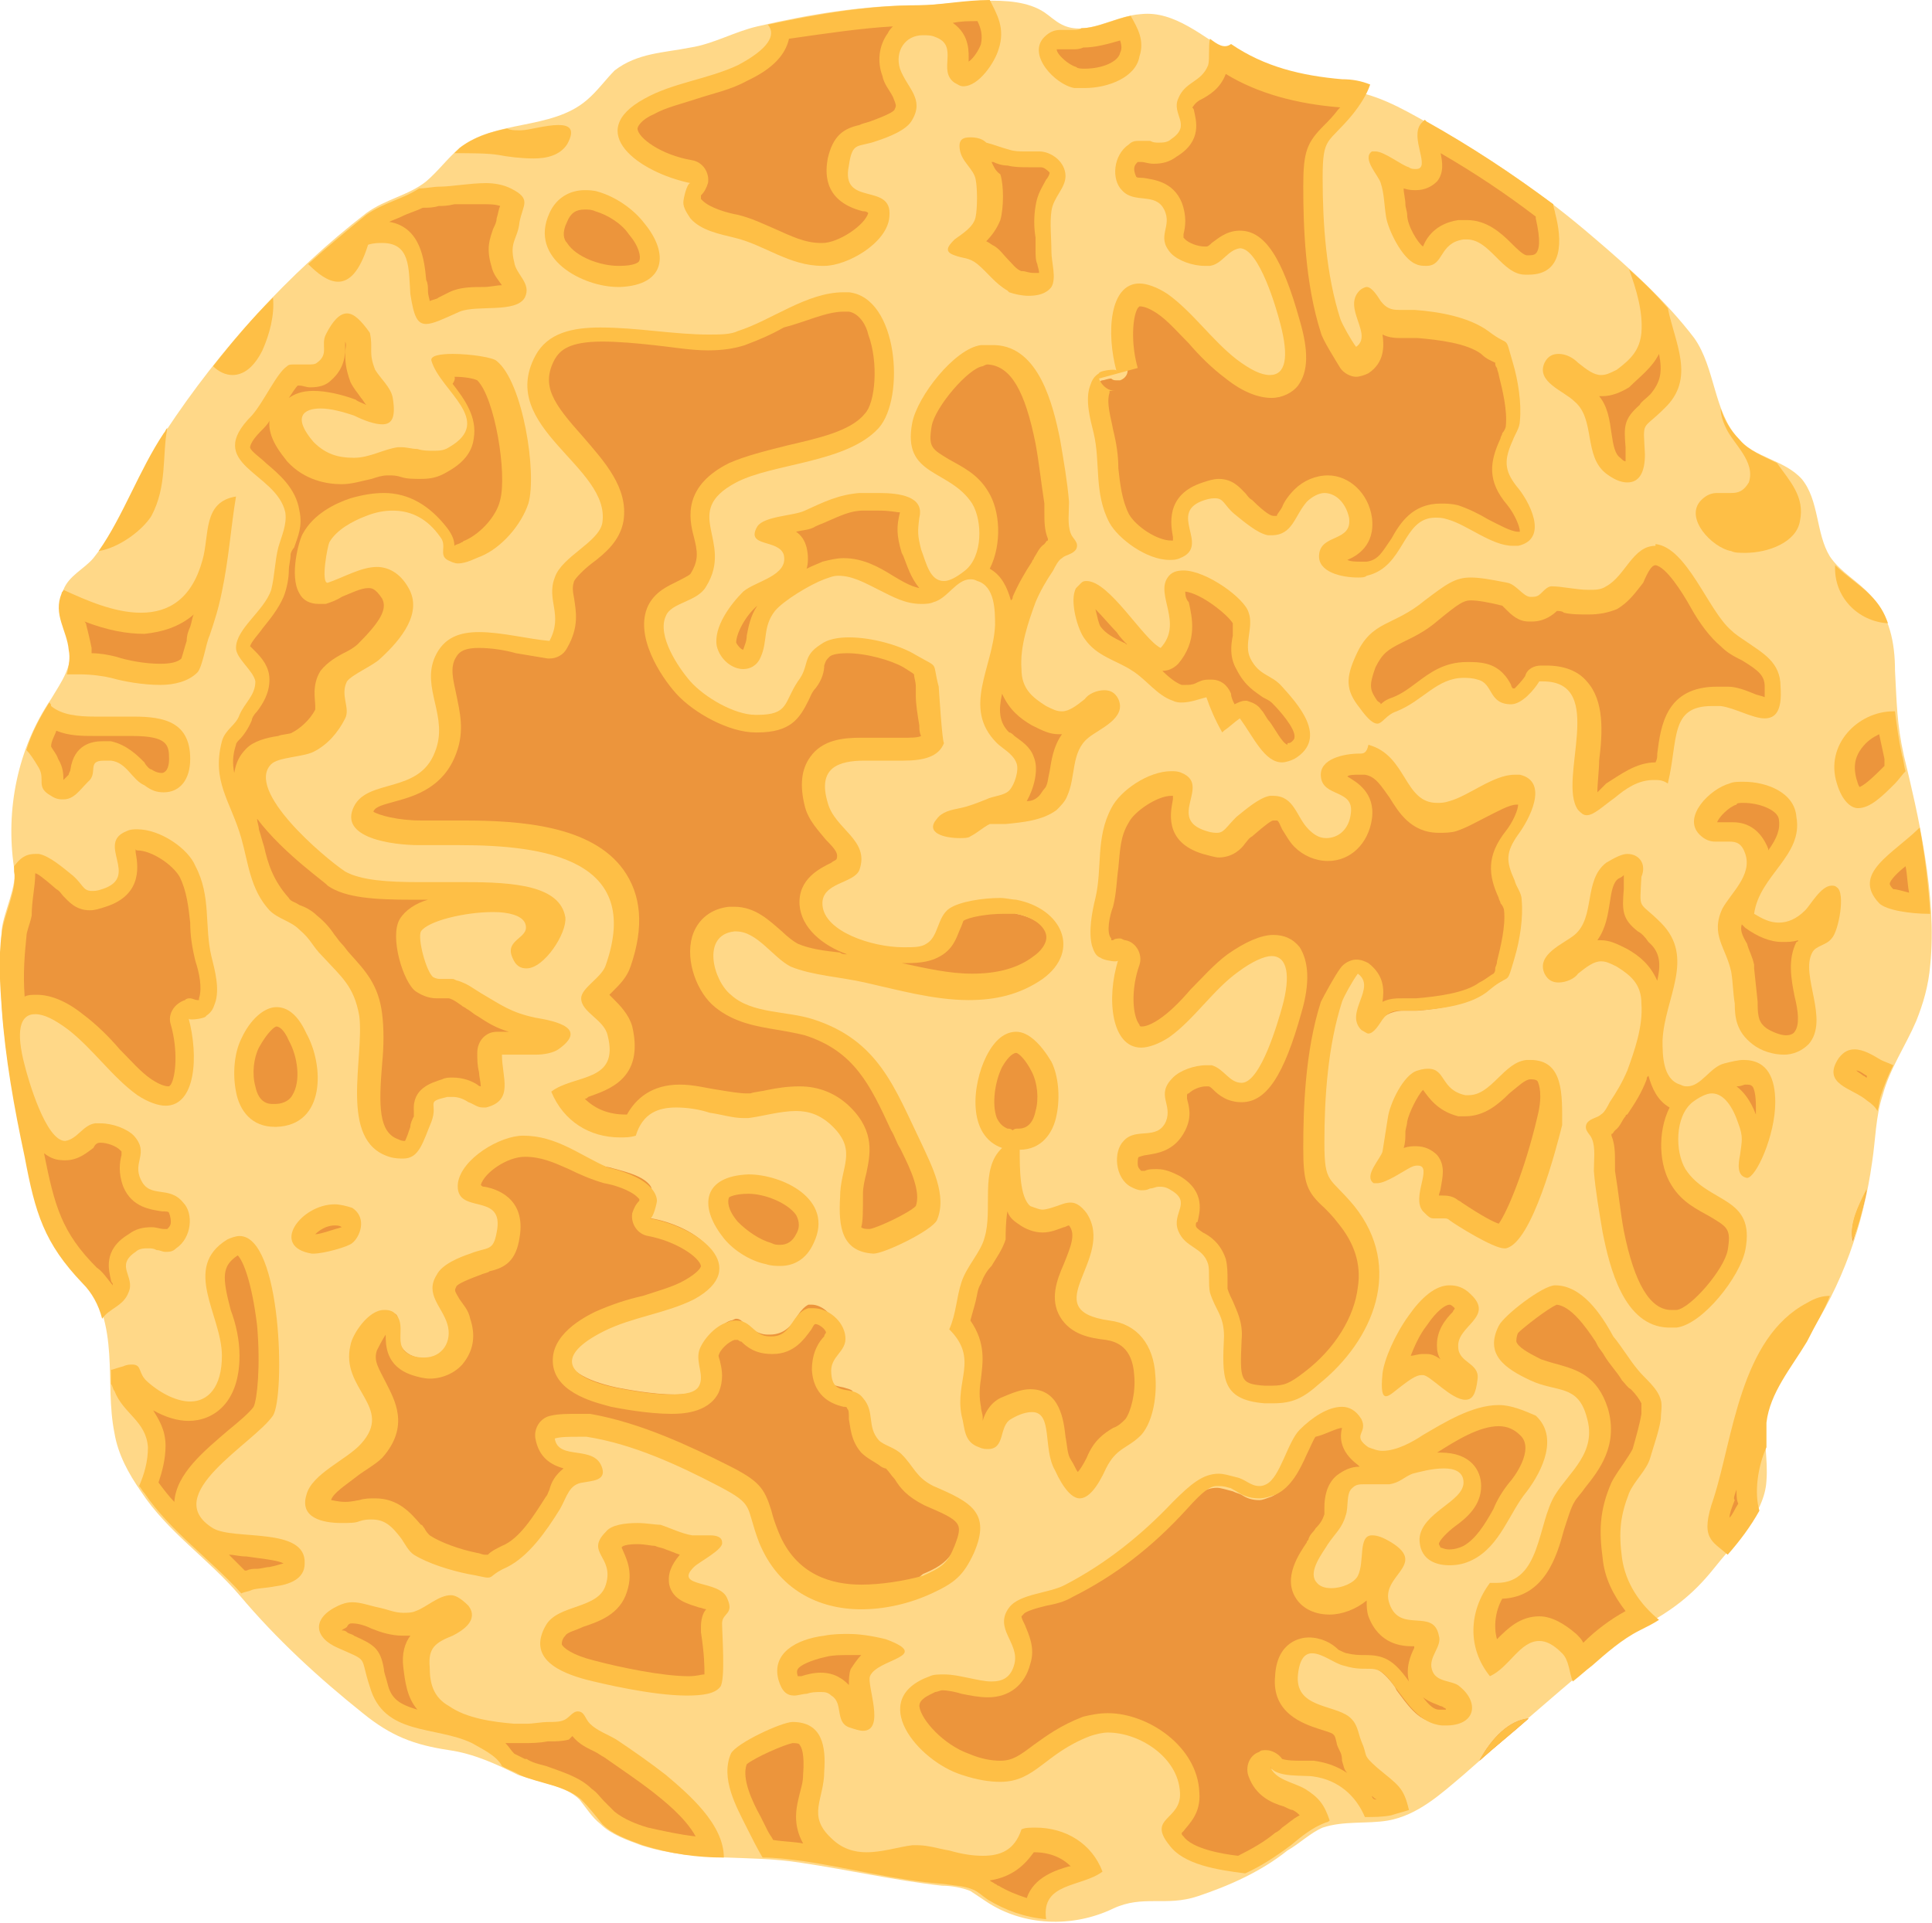 <?xml version="1.0" encoding="utf-8"?>
<!-- Generator: Adobe Illustrator 23.0.6, SVG Export Plug-In . SVG Version: 6.00 Build 0)  -->
<svg version="1.1" xmlns="http://www.w3.org/2000/svg" xmlns:xlink="http://www.w3.org/1999/xlink" x="0px" y="0px"
	 viewBox="0 0 109.7 109.2" style="enable-background:new 0 0 109.7 109.2;" xml:space="preserve">
<style type="text/css">
	.st0{fill:#FFFFFF;}
	.st1{fill:#BB4C23;}
	.st2{fill:#FFD888;}
	.st3{fill:#EC953C;}
	.st4{fill:#FEBF46;}
	.st5{fill:#D11820;}
	.st6{fill:#E53E2F;}
	.st7{fill:#EB6D51;}
	.st8{fill:#E8573F;}
	.st9{fill:#ED8063;}
	.st10{fill:#F09377;}
	.st11{fill:#F6BBA5;}
	.st12{fill:#DCB054;}
	.st13{fill:#A69357;}
	.st14{fill:#F7E5DC;}
	.st15{fill:#FAE34D;}
	.st16{fill:#FCEB93;}
	.st17{fill:#FDF2BD;}
	.st18{fill:#FEFAE6;}
	.st19{fill:#F8DE00;}
	.st20{opacity:0.33;}
	.st21{opacity:0.4;}
	.st22{fill:#F9ECD3;}
	.st23{fill:#FFDC9A;}
	.st24{fill:#FFEDCE;}
	.st25{fill:#FFE6B9;}
	.st26{fill:#EBBC92;}
	.st27{fill:#318F78;}
	.st28{fill:#48BD9F;}
	.st29{fill:#ECBB56;}
	.st30{opacity:0.57;}
	.st31{opacity:0.28;}
	.st32{fill:#EAB542;}
	.st33{fill:#E2D8CF;}
	.st34{fill:#C4AF9D;}
	.st35{fill:#90796A;}
	.st36{fill:#F1ECE8;}
	.st37{fill:#B8CC9E;}
	.st38{opacity:0.61;fill:#FFFFFF;}
	.st39{fill:#E4EADA;}
	.st40{fill:#F69182;}
	.st41{fill:#BD575D;}
	.st42{fill:#F9B6A8;}
	.st43{fill:#FBCDC2;}
	.st44{fill:#9E1C0F;}
	.st45{fill:#C14D31;}
	.st46{fill:#C75D40;}
	.st47{fill:#D88B6F;}
	.st48{fill:#E5AD96;}
	.st49{fill:#006437;}
	.st50{fill:#2F774F;}
	.st51{fill:#69A244;}
	.st52{fill:#86B061;}
	.st53{fill:#BFD1A8;}
	.st54{fill:#A00053;}
	.st55{fill:#BF4675;}
	.st56{fill:#EBC8D1;}
	.st57{fill:#CD7190;}
	.st58{fill:#FBF3F5;}
	.st59{fill:#E3B1BF;}
	.st60{fill:#440213;}
	.st61{fill:#6C3F3F;}
	.st62{fill:#8C6764;}
	.st63{fill:#9F7E7B;}
	.st64{fill:#B29895;}
	.st65{fill:#4A825F;}
	.st66{fill:#8FAB94;}
	.st67{fill:#A7BCAA;}
	.st68{fill:#95726F;}
	.st69{fill:#D3C4C1;}
	.st70{fill:#CF4841;}
	.st71{fill:#E39D8C;}
	.st72{fill:#A03631;}
	.st73{fill:#6F2F15;}
	.st74{fill:#864D31;}
	.st75{fill:#9E6E55;}
	.st76{fill:#C8AA99;}
	.st77{fill:#D9AA88;}
	.st78{fill:#E4C3A9;}
	.st79{fill:#EFDCCE;}
	.st80{fill:#895221;}
	.st81{fill:#ECD9C0;}
	.st82{fill:#E4C7A0;}
	.st83{opacity:0.67;fill:#FFFFFF;}
</style>
<g id="Layer_1">
</g>
<g id="Layer_2">
	<g>
		<path class="st2" d="M109.6,54.8c-0.1,1.2-0.4,2.2-0.8,3.2c-0.6,1.4-1.5,2.7-1.9,4.2c-0.4,1.2-0.4,2.5-0.6,3.8
			c-0.5,3.6-1.7,7-3.7,10c-0.9,1.5-2.1,2.9-2.3,4.6c-0.2,1.2,0.1,2.3,0,3.5c-0.1,1.9-1.9,3.6-3,5c-1.2,1.5-2.4,2.4-4.1,3.3
			c-1,0.5-1.8,1.2-2.7,2c-2.5,2.1-4.9,4.2-7.4,6.4c-1.3,1.1-2.6,2.3-4.3,2.6c-1.2,0.2-2.5,0-3.7,0.4c-0.7,0.3-1.3,0.9-2,1.3
			c-1.5,1.2-3.3,2-5.1,2.6c-1.8,0.6-3.1-0.1-4.8,0.7c-2.3,1.1-5.1,1-7.2-0.4c-0.3-0.2-0.6-0.4-0.9-0.6c-0.5-0.2-1.1-0.3-1.6-0.3
			c-2.7-0.3-5.3-0.9-8-1.3c-3.1-0.5-6,0-9.1-1c-0.8-0.3-1.7-0.6-2.3-1.2c-0.5-0.4-0.8-0.9-1.2-1.4c-0.8-0.8-2.4-1-3.5-1.4
			c-1.2-0.6-2.5-1.2-3.9-1.4c-2-0.3-3.3-0.8-4.9-2.1c-2.5-2-4.9-4.2-7-6.7c-1.8-2.1-4.1-3.6-5.6-5.9c-0.7-1-1.3-2.1-1.5-3.3
			c-0.3-1.5-0.2-3-0.3-4.5c-0.1-1.5-0.4-3.1-1.5-4.2c-2.2-2.2-2.7-4-3.3-7.2c-0.6-2.8-1.1-5.6-1.3-8.4c-0.1-1.4-0.1-2.9,0-4.3
			c0.1-1,0.9-2.5,0.7-3.5c-0.5-3.3,0.2-6.8,2.1-9.6c0.6-1,1.2-1.8,1.1-3c-0.1-1.1-0.9-2-0.4-3.2c0.3-0.8,1.2-1.2,1.7-1.8
			c1.7-2.1,2.6-5,4.1-7.2c3.1-4.7,7-9,11.4-12.4c1.1-0.8,2.4-1,3.4-1.8c0.7-0.6,1.2-1.3,1.9-1.9c2-1.6,5.2-1,7.2-2.7
			c0.6-0.5,1.1-1.2,1.6-1.7C36.2,3,37.7,3,39.2,2.7c1.3-0.2,2.5-0.9,3.8-1.2c3-0.7,6.1-1.2,9.1-1.2c2.1,0,5.4-0.8,7.2,0.4
			c0.3,0.2,0.6,0.5,1,0.7c1.4,0.7,2.9-0.5,4.5-0.6c1.9-0.2,3.5,1.3,5.2,2.3c1.9,1.2,4.1,1.8,6.3,2c1.8,0.2,3.2,1,4.8,1.9
			c3.3,1.8,6.5,4,9.4,6.5c2,1.7,4.1,3.6,5.7,5.7c1.2,1.7,1.1,4.2,2.5,5.7c0.9,1.1,2.6,1.2,3.6,2.3c1,1.2,0.8,3.1,1.6,4.4
			c0.6,0.9,1.6,1.4,2.3,2.2c1.1,1.2,1.4,2.7,1.4,4.3c0.1,1.8,0.1,3,0.5,4.8C108.9,46.2,110,50.9,109.6,54.8z"/>
		<g>
			<g>
				<path class="st3" d="M48.9,90.6c-2.5,0-4.3-1.2-5.2-3.4c-0.2-0.5-0.3-0.9-0.4-1.2c-0.3-1.1-0.6-1.4-2.2-2.3
					c-1.9-1-4.8-2.4-7.6-2.9c-0.1,0-0.2,0-0.6,0c-0.4,0-1.1,0-1.4,0.1c-0.3,0.1-0.5,0.3-0.5,0.6c0.1,1.1,1.1,1.2,1.8,1.3
					c0.7,0.1,0.9,0.2,1,0.5c0,0,0,0,0,0c-0.1,0-0.2,0-0.3,0.1c-0.1,0-0.2,0-0.3,0c-0.9,0.2-1.2,0.8-1.4,1.3
					c-0.1,0.2-0.2,0.3-0.3,0.5c-0.7,1.1-1.7,2.5-2.7,3c-0.5,0.2-0.8,0.4-0.9,0.5c0,0,0,0,0,0c-0.1,0-0.3-0.1-0.5-0.1l-0.4-0.1
					c-0.9-0.2-2.1-0.6-2.9-1.1c-0.1-0.1-0.3-0.3-0.4-0.5c-0.1-0.1-0.1-0.2-0.2-0.2c-0.6-0.8-1.2-1.3-2.1-1.3c-0.2,0-0.5,0-0.8,0.1
					c-0.3,0.1-0.6,0.1-0.9,0.1c-0.7,0-1.2-0.1-1.4-0.4c0,0-0.1-0.2,0-0.5c0.2-0.6,1-1.1,1.7-1.6c0.5-0.3,1-0.7,1.3-1.1
					c1.3-1.5,0.6-2.6,0.1-3.6c-0.4-0.7-0.8-1.4-0.6-2.3c0.1-0.6,0.9-1.6,1.4-1.6c0,0,0.1,0,0.2,0.1c0.2,0.1,0.2,0.2,0.2,0.7
					c0,0.5-0.1,1.5,1.1,1.8c0.3,0.1,0.6,0.1,0.9,0.1c0.6,0,1.2-0.3,1.6-0.8c0.4-0.5,0.5-1.2,0.2-1.8c-0.1-0.4-0.3-0.7-0.5-1
					c-0.4-0.6-0.5-0.8-0.2-1.3c0.1-0.2,0.5-0.5,1.6-0.9c0.2-0.1,0.4-0.1,0.6-0.2c0.7-0.2,1.1-0.4,1.3-1.4c0.3-1.8-0.9-2.1-1.6-2.2
					c-0.7-0.2-0.7-0.2-0.7-0.6c0.1-1.1,2-2.2,3-2.2l0.1,0c1,0,1.8,0.4,2.7,0.8c0.6,0.3,1.2,0.6,1.9,0.7c0.7,0.2,1.7,0.4,2.2,0.9
					c0.2,0.2,0.2,0.3,0.2,0.4c0,0.1-0.1,0.4-0.2,0.5c-0.1,0.1-0.2,0.2-0.3,0.4c0,0.3,0.2,0.6,0.5,0.7c1.7,0.3,3.3,1.3,3.4,2.1
					c0.1,0.6-0.6,1.1-1.1,1.4c-0.7,0.4-1.6,0.6-2.5,0.9c-0.9,0.2-1.7,0.5-2.6,0.9c-1.5,0.8-2.2,1.5-2.1,2.4c0.1,0.9,1.1,1.5,2.9,1.9
					c0.5,0.1,2.1,0.4,3.3,0.4c0.4,0,1.7,0,2.1-0.9c0.2-0.5,0.1-1,0-1.4c-0.1-0.3-0.1-0.5-0.1-0.7c0.2-0.5,0.8-1.1,1.2-1.2
					c0.1,0,0.2-0.1,0.3-0.1c0.2,0,0.3,0.1,0.5,0.3c0.3,0.2,0.7,0.6,1.3,0.6c0,0,0.1,0,0.1,0c0.9,0,1.3-0.6,1.6-1.1
					c0.2-0.3,0.4-0.5,0.6-0.6c0.1,0,0.1,0,0.2,0c0.5,0,1.2,0.5,1.2,1.1c0,0.2-0.1,0.3-0.3,0.6c-0.3,0.3-0.6,0.8-0.5,1.5
					c0.1,1.3,0.9,1.4,1.4,1.5c0.3,0.1,0.4,0.1,0.5,0.2c0.2,0.3,0.2,0.5,0.3,0.9c0.1,0.5,0.1,1,0.6,1.6c0.2,0.2,0.5,0.4,0.8,0.5
					c0.2,0.1,0.4,0.2,0.5,0.3c0.2,0.2,0.4,0.5,0.5,0.7c0.3,0.4,0.6,0.9,1.4,1.3c2.2,1,2.7,1.3,2,3.1c-0.5,1.1-0.9,1.5-2.1,2
					C51.4,90.3,50.1,90.6,48.9,90.6z"/>
				<path class="st4" d="M29.8,65.7c0.9,0,1.6,0.3,2.5,0.7c0.6,0.3,1.3,0.6,2,0.8c0.6,0.1,1.5,0.4,1.9,0.8c0,0,0,0,0.1,0.1
					c0,0,0,0.1,0,0.1c-0.2,0.2-0.3,0.4-0.4,0.7c-0.1,0.6,0.3,1.2,0.9,1.3c1.6,0.3,2.9,1.2,3,1.7c0,0.1-0.2,0.4-0.9,0.8
					c-0.7,0.4-1.5,0.6-2.4,0.9c-0.9,0.2-1.8,0.5-2.7,0.9c-0.6,0.3-2.6,1.3-2.4,3c0.2,1.7,2.6,2.2,3.3,2.4l0,0
					c0.5,0.1,2.1,0.4,3.4,0.4c0.5,0,2.1,0,2.7-1.2c0.3-0.7,0.2-1.3,0.1-1.7c0-0.1-0.1-0.3-0.1-0.4c0.1-0.4,0.6-0.8,0.9-0.9
					c0.1,0,0.1,0,0.2,0c0,0,0.1,0.1,0.2,0.1c0.3,0.3,0.8,0.7,1.7,0.7c0,0,0,0,0,0l0.1,0c0,0,0,0,0,0c1.2,0,1.8-0.9,2.1-1.3
					c0.1-0.1,0.2-0.4,0.3-0.4c0,0,0,0,0,0c0.2,0,0.6,0.3,0.6,0.5c0,0-0.1,0.1-0.1,0.2c-0.3,0.3-0.7,0.9-0.7,1.9
					c0.1,1.7,1.4,2,1.8,2.1c0.1,0,0.2,0,0.2,0.1c0.1,0.1,0.1,0.2,0.1,0.6c0.1,0.5,0.1,1.2,0.7,1.9c0.3,0.3,0.7,0.5,1,0.7
					c0.1,0.1,0.3,0.2,0.4,0.2c0.2,0.2,0.3,0.4,0.5,0.6c0.3,0.5,0.7,1,1.7,1.5c2.1,0.9,2.2,1,1.7,2.3c-0.4,1-0.7,1.2-1.8,1.7
					C51.3,89.8,50,90,48.9,90c-1.6,0-3.7-0.5-4.7-3c-0.2-0.5-0.3-0.8-0.4-1.2c-0.4-1.3-0.7-1.7-2.5-2.6c-2-1-4.9-2.4-7.8-2.9
					c-0.1,0-0.3,0-0.7,0c-0.5,0-1.1,0-1.5,0.1c-0.6,0.1-1,0.7-0.9,1.3c0.2,1.1,0.9,1.5,1.6,1.7c-0.5,0.4-0.7,0.8-0.8,1.2
					c-0.1,0.2-0.1,0.3-0.2,0.4c-0.7,1.1-1.5,2.4-2.5,2.8c-0.4,0.2-0.6,0.3-0.8,0.5c-0.1,0-0.2,0-0.2,0c-0.1,0-0.3-0.1-0.4-0.1
					c-1-0.2-2.1-0.6-2.7-1c-0.1-0.1-0.2-0.2-0.3-0.4c-0.1-0.1-0.1-0.2-0.2-0.2c-0.6-0.7-1.3-1.5-2.6-1.5c-0.3,0-0.6,0-0.9,0.1
					c-0.1,0-0.4,0.1-0.8,0.1c-0.4,0-0.7-0.1-0.8-0.1c0,0,0,0,0,0c0.1-0.4,0.9-0.9,1.4-1.3c0.5-0.4,1.1-0.7,1.5-1.1
					c1.6-1.8,0.7-3.3,0.2-4.3c-0.4-0.8-0.7-1.2-0.5-1.8c0.1-0.2,0.3-0.6,0.5-0.9c0,0.6,0,1.8,1.5,2.3c0.3,0.1,0.7,0.2,1,0.2
					c0.8,0,1.6-0.4,2-1c0.5-0.7,0.6-1.5,0.3-2.4c-0.1-0.5-0.4-0.8-0.6-1.1c-0.3-0.5-0.3-0.5-0.2-0.7c0-0.1,0.3-0.3,1.4-0.7
					c0.2-0.1,0.4-0.1,0.5-0.2c0.9-0.2,1.5-0.6,1.7-1.9c0.4-2.3-1.4-2.8-2-2.9c-0.1,0-0.1,0-0.2-0.1C27.5,66.6,28.8,65.7,29.8,65.7
					L29.8,65.7 M29.7,64.5L29.7,64.5c-1.3,0-3.5,1.3-3.7,2.7c-0.2,1.9,2.7,0.4,2.2,2.8c-0.2,1.1-0.5,0.8-1.5,1.2
					c-0.6,0.2-1.6,0.6-1.9,1.2c-0.7,1.1,0.3,1.8,0.6,2.8c0.3,1-0.3,1.9-1.3,1.9c-0.2,0-0.4,0-0.7-0.1c-1.3-0.5-0.1-1.8-1.1-2.5
					c-0.2-0.1-0.3-0.1-0.5-0.1c-0.9,0-1.8,1.4-1.9,2c-0.6,2.5,2.5,3.5,0.6,5.6c-0.8,0.9-2.8,1.7-3.1,2.9c-0.4,1.3,0.9,1.6,2,1.6
					c0.4,0,0.8,0,1-0.1c0.3-0.1,0.5-0.1,0.7-0.1c0.7,0,1.1,0.3,1.7,1.1c0.2,0.3,0.4,0.7,0.7,0.9c0.8,0.5,2.1,0.9,3.1,1.1
					c0.6,0.1,0.9,0.2,1.1,0.2c0.3,0,0.2-0.2,1.1-0.6c1.2-0.6,2.2-2,3-3.3c0.4-0.7,0.5-1.4,1.3-1.5c0.5-0.1,1.3-0.1,1.1-0.8
					c-0.4-1.4-2.5-0.4-2.7-1.7c0.3-0.1,0.9-0.1,1.3-0.1c0.2,0,0.4,0,0.5,0c2.6,0.4,5.2,1.6,7.5,2.8c2.1,1.1,1.5,1.1,2.3,3.2
					c1.1,2.7,3.4,3.8,5.8,3.8c1.3,0,2.7-0.3,4-0.9c1.3-0.6,1.8-1,2.4-2.3c1-2.3-0.2-2.9-2.3-3.8c-1-0.5-1.1-1.1-1.8-1.8
					c-0.4-0.4-1-0.5-1.3-0.8c-0.7-0.8-0.2-1.6-0.9-2.4c-0.6-0.8-1.7,0-1.8-1.4c-0.1-1,0.9-1.2,0.8-2.1c-0.1-0.9-1-1.6-1.8-1.6
					c-0.1,0-0.2,0-0.3,0c-1,0.3-0.9,1.6-2.1,1.6l-0.1,0c-0.9,0-1-0.9-1.9-0.9c-0.1,0-0.3,0-0.5,0.1c-0.7,0.2-1.4,1-1.6,1.6
					c-0.2,0.7,0.3,1.4,0,2c-0.2,0.4-0.8,0.5-1.6,0.5c-1.2,0-2.7-0.3-3.2-0.4c-2.8-0.6-3.4-1.8-0.6-3.2c1.6-0.8,3.5-1,5.1-1.8
					c3.3-1.8,0.3-4.1-2.5-4.6l0,0c0.2,0,0.4-0.9,0.4-1c0-0.3-0.2-0.6-0.4-0.8c-0.6-0.6-1.6-0.9-2.4-1.1
					C32.9,65.6,31.6,64.5,29.7,64.5L29.7,64.5z"/>
			</g>
			<g>
				<path class="st3" d="M70.5,106.1c-1.3-0.2-3.1-0.5-3.7-1.4c-0.4-0.6-0.4-0.6,0-1c0.3-0.3,0.8-0.8,0.8-1.7
					c-0.1-2.3-2.5-3.9-4.7-3.9c-0.4,0-0.9,0.1-1.2,0.2c-1.2,0.5-2,1.1-2.7,1.5c-0.8,0.6-1.3,1-2.2,1c-0.5,0-1.2-0.1-2-0.4
					c-1.6-0.6-3.1-2.1-3.1-3.2c0-0.6,0.4-1,1.3-1.3c0.2-0.1,0.4-0.1,0.6-0.1c0.4,0,0.9,0.1,1.3,0.2l0,0c0.4,0.1,0.9,0.2,1.3,0.2
					c1,0,1.6-0.5,1.9-1.5c0.2-0.7-0.1-1.3-0.3-1.7c-0.3-0.6-0.4-0.8-0.1-1.2c0.3-0.3,1-0.5,1.6-0.7c0.5-0.1,1-0.2,1.4-0.4
					c2.3-1.1,4.4-2.7,6.3-4.8c0.9-1,1.4-1.4,2.1-1.4c0.2,0,0.5,0.1,0.9,0.2c0.2,0.1,0.3,0.1,0.5,0.2c0.3,0.2,0.6,0.3,1,0.3
					c0.2,0,0.4-0.1,0.7-0.2c0.7-0.3,1.1-1.2,1.5-2c0.2-0.5,0.4-0.9,0.6-1.2c0.6-0.7,1.4-1.1,1.9-1.1c0.3,0,0.5,0.1,0.6,0.4
					c0.1,0.1,0.1,0.1,0,0.2c-0.3,0.6-0.1,1.1,0.6,1.5c0.3,0.2,0.7,0.3,1.1,0.3c1,0,1.9-0.6,2.6-1l0.2-0.1c1.1-0.6,2.5-1.5,3.8-1.5
					c0.6,0,1.1,0.2,1.6,0.6c1.2,1.1-0.2,3.1-0.5,3.5c-0.3,0.4-0.6,0.9-0.9,1.4c-0.5,1-1.1,1.9-2,2.3c-0.3,0.2-0.7,0.3-1.1,0.3
					c-0.4,0-0.7-0.1-0.9-0.3c-0.2-0.2-0.2-0.4-0.2-0.6c0-0.5,0.6-1,1.1-1.4c0.6-0.5,1.3-1,1.3-1.8c0-0.3-0.1-1.4-1.7-1.4
					c-0.8,0-1.6,0.3-2,0.4c-0.3,0.1-0.5,0.2-0.6,0.3c-0.2,0.1-0.4,0.2-0.6,0.3c0,0-0.1,0-0.2,0c-0.1,0-0.3,0-0.5,0
					c-0.2,0-0.4,0-0.6,0c-0.5,0-0.8,0.1-1.1,0.3c-0.4,0.4-0.5,0.9-0.5,1.4c0,0.2,0,0.4-0.1,0.5c-0.1,0.4-0.3,0.6-0.6,0.9
					c-0.1,0.2-0.3,0.3-0.4,0.5c0,0.1-0.1,0.1-0.1,0.2c-0.4,0.6-1.2,1.6-0.6,2.5c0.3,0.4,0.8,0.7,1.4,0.7c0.8,0,1.7-0.4,2-1
					c0.2-0.4,0.3-1,0.3-1.4c0-0.2,0-0.5,0.1-0.6c0.1,0,0.3,0.1,0.7,0.3c0.5,0.3,0.5,0.5,0.5,0.5c0,0.1-0.2,0.4-0.3,0.5
					c-0.4,0.5-0.9,1.2-0.6,2.2c0.4,1.2,1.4,1.3,2,1.3c0.6,0,0.6,0.1,0.7,0.4c0,0.1-0.1,0.3-0.2,0.5c-0.2,0.4-0.4,0.9-0.2,1.5
					c0.2,0.8,0.9,1,1.4,1.1c0.2,0,0.3,0.1,0.4,0.2c0.4,0.3,0.5,0.7,0.4,0.8c-0.1,0.2-0.4,0.4-0.9,0.4c-0.1,0-0.1,0-0.2,0
					c-0.9-0.1-1.5-1-2.1-1.8l-0.1-0.2c-0.8-1.1-1.3-1.2-2-1.2c-0.3,0-0.6,0-1.1-0.2c-0.1,0-0.3-0.2-0.6-0.3c-0.4-0.2-1-0.5-1.5-0.5
					c-0.5,0-1.2,0.2-1.4,1.7c-0.1,1.7,1.2,2.2,2.2,2.5c0.4,0.1,0.8,0.3,1,0.4c0.2,0.2,0.3,0.4,0.4,0.8c0,0.1,0.1,0.3,0.1,0.4
					c0.1,0.3,0.1,0.4,0.2,0.6c0.1,0.5,0.2,0.6,0.9,1.2c0.1,0.1,0.3,0.2,0.4,0.3c0.6,0.5,0.8,0.7,1,1.2c-0.1,0-0.3,0.1-0.4,0.1
					c-0.3,0.1-0.7,0.1-1,0.1c-0.7-1.3-1.8-2.1-3.2-2.3c-0.1,0-0.3,0-0.6,0c-0.9,0-1.4-0.1-1.5-0.2c-0.1-0.2-0.3-0.3-0.5-0.3
					c-0.1,0-0.2,0-0.2,0c-0.3,0.1-0.4,0.4-0.3,0.7c0.3,0.8,1,1.1,1.7,1.4c0.2,0.1,0.4,0.2,0.6,0.3c0.5,0.3,0.7,0.5,1,1
					c-0.5,0.3-1,0.6-1.4,1c-0.1,0.1-0.3,0.2-0.4,0.3C72.2,105.2,71.4,105.7,70.5,106.1z"/>
				<path class="st4" d="M85.1,81c0.5,0,0.9,0.2,1.2,0.5c0.9,0.8-0.4,2.5-0.6,2.7c-0.4,0.5-0.7,1-0.9,1.5c-0.5,0.9-1,1.7-1.7,2.1
					c-0.2,0.1-0.5,0.2-0.8,0.2c-0.3,0-0.4-0.1-0.5-0.1c0,0-0.1-0.2-0.1-0.2c0-0.2,0.5-0.7,0.9-1c0.7-0.5,1.5-1.2,1.5-2.3
					c0-0.9-0.6-1.9-2.3-1.9c-0.1,0-0.2,0-0.2,0C82.7,81.8,84,81,85.1,81 M76.2,81.1C76.2,81.1,76.2,81.2,76.2,81.1
					c-0.2,0.8,0.1,1.5,0.9,2.1c0,0,0.1,0.1,0.1,0.1c-0.5,0-0.9,0.2-1.3,0.5c-0.6,0.5-0.7,1.3-0.7,1.8c0,0.1,0,0.3,0,0.4
					c-0.1,0.3-0.2,0.5-0.5,0.8c-0.1,0.2-0.3,0.3-0.4,0.6c0,0.1-0.1,0.1-0.1,0.2c-0.4,0.6-1.4,2-0.6,3.2c0.4,0.6,1.1,0.9,1.9,0.9
					c0.7,0,1.5-0.3,2.1-0.8c0,0.3,0,0.6,0.1,0.9c0.6,1.6,1.9,1.7,2.5,1.7c0,0,0,0,0.1,0c0,0,0,0,0,0.1c-0.2,0.4-0.5,1.1-0.3,1.9
					c0,0,0,0.1,0,0.1l0-0.1c-0.9-1.3-1.5-1.5-2.5-1.5c-0.3,0-0.6,0-1-0.1c-0.1,0-0.3-0.1-0.5-0.2C75.6,93.3,75,93,74.3,93
					c-0.4,0-1.8,0.2-1.9,2.2c-0.2,2.1,1.6,2.7,2.5,3c0.3,0.1,0.7,0.2,0.8,0.3c0.1,0.1,0.1,0.1,0.2,0.5c0,0.1,0.1,0.3,0.2,0.5
					c0.1,0.2,0.1,0.4,0.1,0.5c0.1,0.3,0.1,0.5,0.3,0.7c-0.6-0.4-1.2-0.6-1.9-0.7c-0.2,0-0.4,0-0.7,0c-0.3,0-0.8,0-1.1-0.1
					c-0.2-0.3-0.6-0.5-0.9-0.5c-0.2,0-0.3,0-0.4,0.1c-0.6,0.2-0.8,0.9-0.6,1.4c0.4,1.1,1.3,1.5,2,1.7c0.2,0.1,0.4,0.2,0.5,0.2
					c0.2,0.1,0.3,0.2,0.4,0.3c-0.4,0.2-0.7,0.5-1,0.7c-0.1,0.1-0.2,0.2-0.4,0.3c-0.6,0.5-1.3,0.9-2.1,1.3c-0.9-0.1-2.6-0.4-3.1-1.1
					c-0.1-0.1-0.1-0.1-0.1-0.2c0,0,0,0,0.1-0.1c0.3-0.4,1-1,0.9-2.2c-0.1-2.6-2.9-4.5-5.2-4.5c-0.5,0-1,0.1-1.4,0.2
					c-1.3,0.5-2.1,1.1-2.8,1.6c-0.8,0.6-1.2,0.9-1.9,0.9c-0.5,0-1.1-0.1-1.8-0.4c-1.4-0.5-2.7-1.9-2.8-2.7c0-0.4,0.5-0.6,0.9-0.8
					c0.1,0,0.3-0.1,0.4-0.1c0.3,0,0.8,0.1,1.1,0.2l0,0c0.5,0.1,1,0.2,1.5,0.2c1.2,0,2.1-0.7,2.4-1.9c0.3-0.9-0.1-1.7-0.3-2.2
					c-0.1-0.2-0.2-0.4-0.2-0.5c0,0,0,0,0.1-0.1c0.1-0.2,0.9-0.4,1.3-0.5c0.5-0.1,1-0.2,1.5-0.5c2.4-1.2,4.5-2.8,6.5-5
					c0.9-1,1.3-1.3,1.7-1.3c0.2,0,0.4,0,0.7,0.1c0.1,0,0.2,0.1,0.4,0.2c0.3,0.2,0.7,0.4,1.3,0.4c0.3,0,0.6-0.1,0.9-0.2
					c0.9-0.4,1.4-1.4,1.8-2.3c0.2-0.4,0.4-0.9,0.5-1C75.2,81.5,75.9,81.1,76.2,81.1 M78.5,88.1L78.5,88.1L78.5,88.1 M78.4,88.8
					C78.4,88.8,78.4,88.8,78.4,88.8c0,0.1,0,0.1,0,0.1C78.4,88.9,78.4,88.9,78.4,88.8 M80.8,96.4c0.4,0.3,0.8,0.4,1,0.5
					c0.1,0,0.2,0.1,0.2,0.1c0.1,0,0.1,0.1,0.1,0.1c-0.1,0-0.1,0-0.3,0c0,0-0.1,0-0.1,0C81.4,97.1,81.1,96.8,80.8,96.4 M77.9,102
					c0.1,0.1,0.2,0.2,0.3,0.2c0,0-0.1,0-0.1,0C78,102.2,77.9,102.1,77.9,102 M85.1,79.8c-1.5,0-3.1,1-4.3,1.7
					c-0.6,0.4-1.5,0.9-2.3,0.9c-0.3,0-0.5-0.1-0.8-0.2c-1-0.7,0-0.8-0.4-1.6c-0.3-0.5-0.7-0.7-1.1-0.7c-0.8,0-1.7,0.6-2.4,1.3
					c-0.7,0.7-1.1,2.7-1.9,3.1c-0.2,0.1-0.3,0.1-0.4,0.1c-0.5,0-0.8-0.4-1.3-0.5c-0.4-0.1-0.7-0.2-1-0.2c-0.9,0-1.6,0.6-2.6,1.6
					c-1.8,1.9-3.8,3.5-6.1,4.7c-0.9,0.5-2.6,0.5-3.2,1.3c-0.9,1.2,0.6,2,0.3,3.2c-0.2,0.8-0.7,1-1.3,1c-0.4,0-0.8-0.1-1.3-0.2
					c-0.5-0.1-0.9-0.2-1.4-0.2c-0.3,0-0.6,0-0.8,0.1c-3.6,1.3-0.7,4.8,1.8,5.6c0.9,0.3,1.6,0.4,2.2,0.4c2,0,2.5-1.6,5.1-2.6
					c0.3-0.1,0.7-0.2,1-0.2c1.8,0,4,1.4,4.1,3.4c0.1,1.6-1.9,1.4-0.6,3c0.8,1.1,2.7,1.4,4.3,1.6c0.9-0.4,1.8-1,2.6-1.6
					c0.6-0.5,1.2-1,2-1.3c0.1,0,0.2-0.1,0.2-0.1c-0.3-0.9-0.6-1.3-1.4-1.8c-0.7-0.4-1.7-0.5-2-1.3c0.3,0.7,2,0.5,2.5,0.6
					c1.4,0.2,2.4,1.1,2.9,2.3c0.5,0,1,0,1.5-0.1c0.3-0.1,0.7-0.2,1-0.3c-0.3-1.3-0.6-1.4-1.8-2.4c-0.9-0.8-0.5-0.6-0.9-1.5
					c-0.2-0.5-0.2-1-0.7-1.4c-0.9-0.7-3.1-0.5-2.9-2.4c0.1-0.9,0.4-1.2,0.8-1.2c0.6,0,1.3,0.6,1.8,0.7c1.6,0.5,1.8-0.4,2.9,1.2
					c0.7,0.9,1.4,2.1,2.7,2.2c0.1,0,0.1,0,0.2,0c1.7,0,1.9-1.3,0.8-2.2c-0.4-0.4-1.4-0.2-1.6-1c-0.2-0.7,0.6-1.3,0.4-1.9
					c-0.3-1.6-2.2-0.1-2.8-1.8c-0.6-1.6,2.2-2.2,0.1-3.5c-0.5-0.3-0.8-0.4-1.1-0.4c-0.8,0-0.4,1.5-0.8,2.3c-0.2,0.4-0.9,0.7-1.5,0.7
					c-0.4,0-0.7-0.1-0.9-0.4c-0.4-0.6,0.4-1.6,0.7-2.1c0.4-0.6,0.8-0.9,1-1.6c0.2-0.5,0-1.3,0.4-1.6c0.2-0.2,0.4-0.2,0.7-0.2
					c0.2,0,0.4,0,0.6,0c0.2,0,0.4,0,0.5,0c0.1,0,0.2,0,0.3,0c0.6-0.1,0.8-0.4,1.3-0.6c0.4-0.1,1.1-0.3,1.8-0.3
					c0.6,0,1.1,0.2,1.1,0.8c0,1.1-2.4,1.7-2.5,3.2c0,1.1,0.8,1.5,1.7,1.5c0.5,0,0.9-0.1,1.3-0.3c1.6-0.8,2.1-2.7,3.1-3.9
					c0.9-1.2,1.8-3.1,0.5-4.3C86.5,80.1,85.8,79.8,85.1,79.8L85.1,79.8z"/>
			</g>
			<g>
				<path class="st3" d="M39.1,95.7c-2,0-5-0.7-5.6-0.9c-1.2-0.3-1.9-0.7-2.1-1.2c0-0.1-0.2-0.4,0.2-1c0.2-0.4,0.8-0.5,1.3-0.7
					c0.8-0.3,1.8-0.6,2.1-1.7c0.3-1-0.1-1.6-0.3-2c-0.2-0.4-0.2-0.4,0.1-0.8c0.1-0.1,0.6-0.3,1.4-0.3c0.5,0,0.9,0.1,1.1,0.1
					c0.2,0.1,0.4,0.1,0.6,0.2c0.4,0.1,0.8,0.3,1.2,0.4c0.1,0,0.1,0,0.2,0c0.1,0,0.3,0,0.5,0c0.1,0,0.2,0,0.3,0
					c-0.2,0.1-0.4,0.3-0.5,0.4c-0.3,0.2-0.5,0.3-0.7,0.5c-0.3,0.3-0.6,0.7-0.5,1.2c0.1,0.5,0.7,0.7,1.3,0.8c0.3,0.1,0.9,0.2,1,0.4
					c0.1,0.2,0.1,0.3,0.1,0.3c0,0,0,0,0,0c0,0,0,0-0.1,0.1c-0.1,0.1-0.4,0.4-0.4,0.9c0,0.1,0,0.2,0,0.3c0.1,2,0.1,2.6,0,2.8
					C40.4,95.5,40.1,95.7,39.1,95.7z"/>
				<path class="st4" d="M36.2,87.7c0.4,0,0.8,0.1,1,0.1c0,0,0,0,0,0c0.2,0.1,0.4,0.1,0.6,0.2c0.3,0.1,0.5,0.2,0.8,0.3
					c-0.5,0.6-0.7,1.1-0.6,1.7c0.2,0.9,1.1,1.1,1.7,1.3c0.1,0,0.3,0.1,0.4,0.1c-0.2,0.2-0.3,0.6-0.3,1c0,0.1,0,0.2,0,0.3
					C40,94,40,94.7,40,95.1c-0.2,0-0.4,0.1-0.9,0.1c-1.5,0-3.9-0.5-5.4-0.9c-1.2-0.3-1.7-0.7-1.8-0.9c0-0.1,0-0.3,0.2-0.5
					c0.1-0.2,0.6-0.3,1-0.5c0.9-0.3,2.1-0.7,2.5-2c0.4-1.2-0.1-2-0.3-2.5c0,0,0,0,0,0c0,0,0,0,0,0C35.3,87.8,35.6,87.7,36.2,87.7
					 M36.2,86.5c-0.7,0-1.5,0.1-1.8,0.5c-1.2,1.2,0.5,1.4,0,3c-0.4,1.4-2.7,1.1-3.4,2.3c-1.1,1.9,0.8,2.7,2.3,3.1
					c0.8,0.2,3.7,0.9,5.7,0.9c0.9,0,1.6-0.1,1.9-0.5c0.3-0.4,0.1-3,0.1-3.6c0-0.6,0.7-0.5,0.3-1.4c-0.4-1.1-3.1-0.6-1.9-1.8
					c0.3-0.3,1.7-1,1.6-1.4c0-0.3-0.3-0.4-0.7-0.4c-0.2,0-0.3,0-0.5,0c-0.2,0-0.3,0-0.4,0c-0.1,0-0.1,0-0.1,0
					c-0.6-0.1-1.2-0.4-1.8-0.6C37.2,86.6,36.7,86.5,36.2,86.5L36.2,86.5z"/>
			</g>
			<g>
				<path class="st3" d="M44.3,71.3c-0.2,0-0.4,0-0.7-0.1c-0.8-0.2-1.7-0.8-2.2-1.4c-0.6-0.8-0.8-1.5-0.6-2c0.2-0.4,0.7-0.6,1.5-0.6
					l0.1,0c1.1,0,2.6,0.5,3.2,1.5c0.3,0.5,0.3,1.1,0,1.7C45.4,71,45,71.3,44.3,71.3z"/>
				<path class="st4" d="M42.5,67.8c0.9,0,2.2,0.5,2.7,1.2c0.1,0.2,0.3,0.6,0,1.1c-0.2,0.4-0.5,0.6-0.9,0.6c-0.2,0-0.3,0-0.5-0.1
					c-0.7-0.2-1.4-0.7-1.9-1.2c-0.6-0.7-0.6-1.2-0.5-1.4C41.4,68,41.7,67.8,42.5,67.8L42.5,67.8 M42.5,66.7L42.5,66.7
					c-2.6,0.1-2.8,1.8-1.5,3.5c0.5,0.7,1.5,1.4,2.5,1.6c0.3,0.1,0.6,0.1,0.8,0.1c0.8,0,1.5-0.4,1.9-1.3
					C47.4,68.1,44.4,66.7,42.5,66.7L42.5,66.7z"/>
			</g>
			<g>
				<path class="st3" d="M58.8,108.5c-0.9-0.2-1.7-0.5-2.4-0.9c-0.1,0-0.1-0.1-0.2-0.1c-0.2-0.2-0.5-0.3-0.8-0.5
					c-0.6-0.3-1.2-0.3-1.8-0.4c-1.3-0.1-2.5-0.3-3.7-0.6c0.3,0,0.7-0.1,1-0.2c0.4-0.1,0.7-0.1,1-0.2c0.1,0,0.1,0,0.2,0
					c0.5,0,1,0.1,1.6,0.2c0.6,0.1,1.3,0.3,2,0.3c1.2,0,2.1-0.5,2.6-1.6c0.1,0,0.3,0,0.4,0c1.3,0,2.4,0.6,3,1.7
					c-0.3,0.1-0.5,0.2-0.8,0.3C60,106.9,58.9,107.2,58.8,108.5z M47.4,105.6c-0.6-0.1-1.2-0.2-1.8-0.3c-0.6-0.1-1.2-0.2-2-0.2
					c-0.1-0.3-0.3-0.5-0.4-0.8c-0.1-0.2-0.2-0.4-0.3-0.6l-0.1-0.2c-0.6-1.1-1.2-2.5-0.8-3.5c0.3-0.4,2.4-1.5,2.9-1.5
					c0.4,0,0.7,0.1,0.9,0.3c0.4,0.4,0.4,1.3,0.4,2.1c0,0.4-0.1,0.8-0.2,1.2c-0.2,0.9-0.5,1.9,0.7,3.1
					C47,105.3,47.2,105.4,47.4,105.6z"/>
				<path class="st4" d="M45,99L45,99L45,99 M45,99c0.1,0,0.4,0,0.4,0.1c0.1,0.1,0.3,0.5,0.2,1.7c0,0.4-0.1,0.7-0.2,1.1
					c-0.2,0.8-0.4,1.7,0.2,2.8c0,0,0,0,0,0c-0.5-0.1-1.1-0.1-1.7-0.2c-0.1-0.2-0.2-0.3-0.3-0.5c-0.1-0.2-0.2-0.4-0.3-0.6l-0.1-0.2
					c-0.5-0.9-1.1-2.2-0.8-3C42.9,99.8,44.5,99.1,45,99 M42.6,100.1L42.6,100.1L42.6,100.1 M58.7,105.2c0.9,0,1.6,0.3,2.1,0.8
					c0,0-0.1,0-0.1,0c-0.7,0.2-2,0.6-2.4,1.8c-0.6-0.2-1.1-0.4-1.6-0.7c-0.1,0-0.1-0.1-0.2-0.1c-0.1-0.1-0.2-0.1-0.3-0.2
					C57.5,106.6,58.2,105.9,58.7,105.2C58.7,105.2,58.7,105.2,58.7,105.2 M45,97.8L45,97.8c-0.6,0-3.2,1.2-3.5,1.8
					c-0.6,1.4,0.3,3,0.9,4.2c0.3,0.6,0.6,1.2,0.9,1.7c0.8,0,1.5,0.1,2.3,0.2c2.7,0.4,5.3,1.1,8,1.3c0.6,0.1,1.1,0.1,1.6,0.3
					c0.3,0.1,0.6,0.4,0.9,0.6c1,0.6,2.1,1,3.3,1.1c-0.3-2.1,2-1.8,3.2-2.7c-0.6-1.6-2.1-2.5-3.8-2.5c-0.3,0-0.6,0-0.8,0.1
					c-0.4,1.2-1.2,1.5-2.2,1.5c-0.6,0-1.2-0.1-1.9-0.3c-0.6-0.1-1.2-0.3-1.8-0.3c-0.1,0-0.2,0-0.3,0c-0.8,0.1-1.7,0.4-2.6,0.4
					c-0.7,0-1.4-0.2-2-0.8c-1.4-1.3-0.4-2.2-0.4-3.8C46.9,99.2,46.7,97.8,45,97.8L45,97.8z"/>
			</g>
			<g>
				<path class="st3" d="M40.4,104.9c-1.4-0.1-2.5-0.3-3.8-0.7c-0.7-0.2-1.5-0.5-2.1-1.1c-0.2-0.2-0.4-0.4-0.6-0.7
					c-0.2-0.2-0.4-0.5-0.6-0.7c-0.6-0.6-1.5-0.9-2.4-1.1c-0.4-0.1-0.9-0.3-1.2-0.4l-0.1,0c-0.3-0.1-0.5-0.2-0.8-0.4
					c-0.4-0.7-1.1-1.1-1.8-1.4c-0.7-0.4-1.5-0.5-2.3-0.7c-1.7-0.4-2.8-0.7-3.2-2.1c-0.1-0.4-0.2-0.7-0.2-0.9c-0.2-0.9-0.4-1-1.4-1.4
					c-0.1-0.1-0.3-0.1-0.4-0.2c-0.5-0.2-0.7-0.5-0.7-0.7c0-0.2,0.2-0.5,0.8-0.7c0.2-0.1,0.4-0.1,0.6-0.1c0.4,0,0.8,0.1,1.3,0.3
					c0.5,0.2,1,0.3,1.6,0.3c0.3,0,0.7-0.1,1-0.2c0.2-0.1,0.4-0.2,0.7-0.4c0.3-0.2,0.8-0.5,1.1-0.5c0.1,0,0.1,0,0.2,0.1
					c0.1,0.1,0.1,0.2,0.1,0.2c-0.1,0.2-0.4,0.5-0.7,0.6c-1.1,0.4-1.8,0.9-1.7,2.4c0.1,1,0.2,2,1.4,2.7c1.3,0.8,2.9,1,4,1.1
					c0.3,0,0.5,0,0.8,0c0.4,0,0.8,0,1.4-0.1c0.1,0,0.1,0,0.2,0c0.2,0,0.5,0,0.8-0.1c0.2-0.1,0.4-0.2,0.5-0.3c0,0,0,0,0.1-0.1
					c0,0,0,0,0,0.1c0.1,0.1,0.1,0.3,0.3,0.4c0.3,0.3,0.7,0.5,1.1,0.7c0.2,0.1,0.4,0.2,0.5,0.3c1,0.7,1.9,1.3,2.8,2
					C38.2,101.9,40,103.4,40.4,104.9z"/>
				<path class="st4" d="M25.6,91.8L25.6,91.8L25.6,91.8 M20,92.2c0.3,0,0.7,0.1,1.1,0.3c0.5,0.2,1.1,0.4,1.8,0.4c0.1,0,0.3,0,0.4,0
					c-0.3,0.4-0.5,1-0.4,1.8c0.1,0.8,0.2,1.7,0.8,2.4c-1-0.3-1.5-0.6-1.7-1.5c-0.1-0.4-0.2-0.6-0.2-0.8c-0.2-1.2-0.6-1.4-1.7-1.9
					c-0.1-0.1-0.3-0.1-0.4-0.2c-0.1-0.1-0.2-0.1-0.3-0.1c0.1-0.1,0.2-0.1,0.3-0.2C19.8,92.2,19.9,92.2,20,92.2 M33.1,98.2L33.1,98.2
					L33.1,98.2 M32.5,98.6C32.5,98.6,32.5,98.6,32.5,98.6c0.4,0.5,0.9,0.7,1.3,0.9c0.2,0.1,0.3,0.2,0.5,0.3c1,0.7,1.9,1.3,2.8,2
					c0.5,0.4,1.8,1.4,2.4,2.5c-0.9-0.1-1.8-0.3-2.7-0.5c-0.7-0.2-1.4-0.5-1.9-0.9c-0.2-0.2-0.4-0.4-0.6-0.6
					c-0.2-0.2-0.4-0.5-0.7-0.7c-0.7-0.7-1.8-1-2.6-1.3c-0.4-0.1-0.8-0.2-1.1-0.4l-0.1,0c-0.2-0.1-0.4-0.2-0.6-0.3
					c-0.2-0.2-0.3-0.4-0.5-0.6c0.1,0,0.1,0,0.2,0c0.3,0,0.5,0,0.8,0c0.4,0,0.9,0,1.4-0.1c0.1,0,0.1,0,0.2,0c0.3,0,0.6,0,1-0.1
					C32.4,98.7,32.5,98.6,32.5,98.6 M25.6,90.6c-0.7,0-1.4,0.7-2,0.9c-0.2,0.1-0.5,0.1-0.7,0.1c-0.5,0-0.9-0.2-1.4-0.3
					C21,91.2,20.5,91,20,91c-0.3,0-0.6,0.1-0.8,0.2c-1.5,0.7-1.4,1.8,0,2.4c1.8,0.8,1.2,0.4,1.8,2.2c0.8,2.8,3.7,2.2,5.8,3.2
					c0.5,0.3,1.4,0.7,1.7,1.3c0.3,0.2,0.7,0.3,1,0.5c1.1,0.5,2.6,0.6,3.5,1.4c0.4,0.4,0.8,0.9,1.2,1.4c0.6,0.6,1.5,0.9,2.3,1.2
					c1.6,0.5,3.1,0.7,4.6,0.7c0-1.9-2-3.6-3.3-4.7c-0.9-0.7-1.9-1.4-2.8-2c-0.5-0.3-1.1-0.5-1.5-0.9c-0.3-0.3-0.3-0.7-0.7-0.7l0,0
					c-0.3,0-0.5,0.4-0.8,0.5c-0.2,0.1-0.6,0.1-0.8,0.1c-0.5,0-0.9,0.1-1.3,0.1c-0.2,0-0.5,0-0.7,0c-1.2-0.1-2.7-0.3-3.7-1
					c-0.9-0.5-1.1-1.3-1.1-2.2c-0.1-1.1,0.3-1.4,1.3-1.8c0.6-0.3,1.5-0.9,0.9-1.7C26.1,90.7,25.8,90.6,25.6,90.6L25.6,90.6z"/>
			</g>
			<g>
				<path class="st3" d="M49,97.7c-0.1,0-0.3,0-0.6-0.2c-0.1-0.1-0.2-0.1-0.2-0.5c-0.1-0.4-0.2-0.9-0.7-1.3
					c-0.3-0.2-0.6-0.2-0.9-0.2c-0.3,0-0.6,0.1-0.9,0.2c-0.2,0.1-0.4,0.1-0.6,0.1c-0.1,0-0.2,0-0.3-0.5c-0.1-0.4-0.1-0.7,0.1-0.9
					c0.3-0.4,1-0.8,2.1-0.9c0.4-0.1,0.8-0.1,1.3-0.1c0.8,0,1.6,0.1,2,0.2c0.1,0,0.2,0.1,0.3,0.1c0,0-0.1,0-0.1,0
					c-0.6,0.3-1.3,0.6-1.5,1.2c-0.1,0.3,0,0.7,0.1,1.2C49,96.6,49.2,97.5,49,97.7C49,97.7,49,97.7,49,97.7z"/>
				<path class="st4" d="M48.2,94c0.3,0,0.5,0,0.7,0c-0.2,0.2-0.4,0.5-0.6,0.8c-0.1,0.3-0.1,0.6-0.1,0.9c-0.1-0.1-0.3-0.3-0.5-0.4
					C47.4,95.1,47,95,46.6,95c-0.4,0-0.8,0.1-1.1,0.2l0,0c-0.1,0-0.1,0-0.2,0c0,0,0,0,0,0c-0.1-0.3,0-0.4,0-0.4
					c0.1-0.2,0.7-0.5,1.6-0.7C47.3,94,47.7,94,48.2,94 M45.4,95.4L45.4,95.4L45.4,95.4 M48.2,92.8c-0.4,0-0.9,0-1.4,0.1
					c-1.6,0.2-3,1-2.6,2.5c0.2,0.7,0.5,0.9,0.9,0.9c0.2,0,0.5-0.1,0.7-0.1c0.3-0.1,0.5-0.1,0.8-0.1c0.2,0,0.4,0,0.6,0.2
					c0.7,0.4,0.2,1.5,1,1.8c0.3,0.1,0.6,0.2,0.8,0.2c1.3,0,0.2-2.6,0.4-3.1c0.4-1,3.6-1.1,0.9-2.1C49.9,93,49,92.8,48.2,92.8
					L48.2,92.8z"/>
			</g>
			<g>
				<path class="st3" d="M46.7,14.3c-1,0-1.9-0.4-2.8-0.8c-0.6-0.3-1.3-0.6-2-0.7c-0.7-0.2-1.7-0.4-2.3-1c-0.2-0.2-0.3-0.3-0.3-0.5
					c0-0.1,0.1-0.4,0.2-0.5c0.1-0.1,0.2-0.2,0.3-0.4c0-0.3-0.2-0.6-0.5-0.6c-1.8-0.3-3.5-1.4-3.6-2.2c-0.1-0.6,0.6-1.1,1.2-1.4
					c0.8-0.4,1.7-0.7,2.6-0.9c0.9-0.3,1.8-0.5,2.7-0.9c1.3-0.6,2-1.3,2.1-2c0-0.1,0-0.2,0-0.4c2.9-0.6,5.5-0.9,7.9-1
					c0.6,0,1.2-0.1,1.8-0.1c0.6-0.1,1.2-0.1,1.9-0.1c0.4,0.7,0.6,1.3,0.4,2c-0.1,0.6-0.9,1.7-1.4,1.7c-0.1,0-0.1,0-0.2-0.1
					c-0.2-0.1-0.2-0.3-0.2-0.8c0-0.6,0.1-1.5-1.1-1.9c-0.3-0.1-0.6-0.2-0.9-0.2c-0.7,0-1.3,0.3-1.6,0.8c-0.4,0.5-0.5,1.2-0.3,1.9
					c0.1,0.4,0.3,0.7,0.5,1c0.4,0.6,0.5,0.9,0.2,1.4c-0.2,0.3-0.8,0.6-1.7,1c-0.3,0.1-0.5,0.1-0.6,0.2c-0.8,0.2-1.1,0.4-1.3,1.5
					c-0.3,1.8,0.9,2.1,1.6,2.3c0.7,0.2,0.7,0.2,0.7,0.6C49.8,13.2,47.8,14.3,46.7,14.3L46.7,14.3z"/>
				<path class="st4" d="M55.5,1.2c0.2,0.4,0.3,0.8,0.2,1.3c-0.1,0.3-0.4,0.8-0.7,1c0,0,0,0,0,0c0-0.5,0.1-1.5-0.9-2.2
					C54.6,1.2,55,1.2,55.5,1.2 M50.7,1.5c-0.1,0.1-0.2,0.2-0.3,0.4c-0.5,0.7-0.6,1.6-0.3,2.4c0.1,0.5,0.4,0.8,0.6,1.2
					C50.9,6,50.9,6,50.8,6.2c0,0.1-0.3,0.3-1.4,0.7C49.1,7,49,7,48.8,7.1C47.9,7.3,47.3,7.7,47,9c-0.1,0.6-0.4,2.4,2,3
					c0.1,0,0.2,0,0.3,0.1c-0.2,0.7-1.7,1.7-2.6,1.7l-0.1,0c-0.9,0-1.7-0.4-2.6-0.8c-0.7-0.3-1.3-0.6-2.1-0.8c-0.6-0.1-1.6-0.4-2-0.8
					c0,0-0.1-0.1-0.1-0.1c0-0.1,0-0.1,0-0.2c0.2-0.2,0.3-0.4,0.4-0.7c0.1-0.6-0.3-1.2-0.9-1.3c-1.8-0.3-3.1-1.3-3.1-1.8
					c0-0.1,0.2-0.5,0.9-0.8c0.7-0.4,1.6-0.6,2.5-0.9c0.9-0.3,1.9-0.5,2.8-1c1.5-0.7,2.2-1.5,2.4-2.4c0,0,0,0,0,0
					C46.9,1.9,48.9,1.6,50.7,1.5 M40,11L40,11L40,11 M56.2,0c-1.4,0-2.9,0.3-4,0.3c-2.9,0-5.8,0.5-8.6,1.1c0.5,0.6,0,1.4-1.7,2.3
					c-1.7,0.8-3.7,1-5.3,1.9c-3.5,1.9-0.3,4.2,2.6,4.8l0,0c-0.2,0-0.4,0.9-0.4,1.1c0,0.3,0.2,0.6,0.4,0.9c0.6,0.7,1.7,0.9,2.5,1.1
					c1.7,0.4,3.1,1.6,5,1.6l0.1,0c1.3,0,3.6-1.3,3.7-2.8c0.2-2-2.8-0.5-2.3-2.9C48.4,8,48.7,8.4,49.8,8c0.6-0.2,1.7-0.6,2-1.2
					c0.7-1.2-0.3-1.8-0.7-2.9c-0.3-1,0.3-1.9,1.3-1.9c0.2,0,0.5,0,0.7,0.1c1.4,0.5,0.1,1.9,1.1,2.6c0.2,0.1,0.3,0.2,0.5,0.2
					c0.9,0,1.8-1.4,2-2.1C57.1,1.6,56.6,0.8,56.2,0L56.2,0z"/>
			</g>
			<g>
				<path class="st3" d="M35.1,15.7c-1.2,0-2.7-0.6-3.4-1.5c-0.3-0.5-0.3-1.1,0-1.8c0.3-0.7,0.8-1,1.5-1c0.2,0,0.5,0,0.7,0.1
					c0.8,0.2,1.7,0.8,2.3,1.5c0.6,0.8,0.9,1.6,0.6,2.1C36.6,15.4,36,15.7,35.1,15.7L35.1,15.7z"/>
				<path class="st4" d="M33.2,11.9c0.2,0,0.4,0,0.6,0.1c0.7,0.2,1.5,0.7,1.9,1.3c0.6,0.7,0.7,1.3,0.6,1.5c0,0.1-0.3,0.3-1.1,0.3
					l-0.1,0c-1,0-2.4-0.5-2.9-1.3c-0.2-0.2-0.3-0.6,0-1.2C32.4,12.1,32.7,11.9,33.2,11.9 M33.2,10.8c-0.8,0-1.6,0.4-2,1.3
					c-1.2,2.6,1.9,4.2,3.9,4.2l0.1,0c2.6-0.1,2.8-1.9,1.4-3.6C36,11.9,35,11.2,34,10.9C33.7,10.8,33.4,10.8,33.2,10.8L33.2,10.8z"/>
			</g>
			<g>
				<path class="st3" d="M90.2,45.8C90.2,45.8,90.2,45.8,90.2,45.8c-0.4-0.5-0.3-1.7-0.2-2.8c0.2-1.5,0.3-3.1-0.5-4.1
					c-0.4-0.5-1.1-0.7-1.9-0.7c-0.1,0-0.2,0-0.3,0c-0.2,0-0.4,0.1-0.5,0.3c-0.3,0.5-0.8,1-1.1,1c-0.4,0-0.5-0.2-0.7-0.5
					c-0.2-0.3-0.4-0.8-1-0.9c-0.3-0.1-0.6-0.1-0.9-0.1c-1.1,0-1.8,0.5-2.6,1.1c-0.4,0.3-0.9,0.6-1.4,0.8c-0.4,0.1-0.6,0.4-0.8,0.5
					c0,0-0.1,0.1-0.1,0.1c-0.1-0.1-0.3-0.2-0.6-0.6c-0.6-0.8-0.7-1.3-0.2-2.5c0.4-1.1,0.9-1.3,1.8-1.7c0.5-0.3,1.2-0.6,2-1.2
					c1.1-0.9,1.5-1.2,2.2-1.2c0.5,0,1.1,0.1,2,0.3c0.1,0,0.2,0.2,0.4,0.3c0.2,0.2,0.6,0.5,1,0.6l0.1,0c0.6,0,0.9-0.3,1-0.5
					c0.1-0.1,0.1-0.1,0.1-0.1c0.2,0,0.5,0,0.7,0.1c0.4,0.1,0.9,0.1,1.4,0.1c0.5,0,1-0.1,1.3-0.3c0.6-0.3,1-0.8,1.3-1.3
					c0.4-0.6,0.7-1,1.2-1l0.1,0c0.8,0.1,1.7,1.5,2.4,2.6c0.5,0.8,1,1.6,1.6,2.1c0.3,0.2,0.6,0.5,0.9,0.6l0.2,0.1c1,0.6,1.5,1,1.5,2
					c0,0.9-0.2,1.1-0.2,1.2c0,0,0,0-0.2,0c-0.3,0-0.7-0.1-1-0.3c-0.5-0.2-0.9-0.3-1.4-0.4c-0.2,0-0.4,0-0.5,0
					c-2.4,0-2.6,1.7-2.8,3.3c0,0.3-0.1,0.7-0.2,1c-0.1,0-0.2,0-0.4,0c-1,0-1.8,0.6-2.5,1.1c-0.1,0.1-0.2,0.2-0.3,0.2
					C90.8,45.4,90.4,45.8,90.2,45.8z"/>
				<path class="st4" d="M94,32.1L94,32.1c0.6,0.1,1.5,1.5,2,2.4c0.5,0.9,1.1,1.7,1.7,2.2c0.3,0.3,0.6,0.5,1,0.7l0.2,0.1
					c1,0.6,1.3,0.9,1.3,1.5c0,0.3,0,0.5,0,0.6c-0.2-0.1-0.4-0.1-0.6-0.2c-0.5-0.2-1-0.4-1.5-0.4c-0.2,0-0.4,0-0.6,0
					c-2.9,0-3.2,2.2-3.4,3.8c0,0.2,0,0.3-0.1,0.5c-1.1,0-2,0.7-2.8,1.2c-0.1,0.1-0.2,0.2-0.3,0.3c-0.1,0.1-0.1,0.1-0.2,0.2
					c0-0.5,0.1-1.3,0.1-1.8c0.2-1.6,0.3-3.4-0.7-4.5c-0.5-0.6-1.3-0.9-2.3-0.9c-0.1,0-0.2,0-0.3,0c-0.4,0-0.8,0.2-0.9,0.6
					c-0.2,0.3-0.5,0.6-0.6,0.7c0,0,0,0-0.1,0c0,0-0.1-0.1-0.1-0.2c-0.2-0.4-0.6-1-1.4-1.2c-0.4-0.1-0.7-0.1-1.1-0.1
					c-1.3,0-2.1,0.6-2.9,1.2c-0.4,0.3-0.8,0.6-1.3,0.8c-0.3,0.1-0.5,0.2-0.7,0.4c0-0.1-0.1-0.1-0.2-0.2c-0.4-0.6-0.5-0.8-0.1-1.9
					c0.4-0.8,0.7-1,1.5-1.4c0.6-0.3,1.3-0.6,2.1-1.3c1.1-0.9,1.4-1.1,1.8-1.1c0.4,0,1,0.1,1.8,0.3c0,0,0.1,0.1,0.2,0.2
					c0.3,0.3,0.7,0.7,1.3,0.7c0,0,0,0,0.1,0l0.1,0c0,0,0,0,0,0c0.7,0,1.2-0.4,1.4-0.6c0.1,0,0.3,0,0.4,0.1c0.4,0.1,0.9,0.1,1.4,0.1
					c0.6,0,1.1-0.1,1.6-0.3c0.7-0.4,1.1-1,1.5-1.5C93.6,32.4,93.8,32.1,94,32.1 M88.4,34.3L88.4,34.3L88.4,34.3 M94,31
					c-1.3,0-1.7,1.7-2.8,2.3c-0.3,0.2-0.6,0.2-1,0.2c-0.7,0-1.5-0.2-2.1-0.2l0,0c0,0,0,0,0,0c-0.2,0-0.4,0.2-0.5,0.3
					c-0.2,0.2-0.3,0.3-0.6,0.3l-0.1,0c-0.4,0-0.8-0.7-1.3-0.8c-1-0.2-1.6-0.3-2.1-0.3c-0.9,0-1.4,0.4-2.6,1.3
					c-1.8,1.5-3,1.1-3.9,3.1c-0.6,1.3-0.6,2,0.2,3c0.5,0.7,0.8,0.9,1,0.9c0.3,0,0.5-0.5,1.1-0.7c1.5-0.6,2.3-1.9,3.8-1.9
					c0.2,0,0.5,0,0.8,0.1c0.9,0.2,0.6,1.4,1.9,1.4h0c0.6,0,1.3-0.8,1.6-1.3c0.1,0,0.2,0,0.2,0c3.7,0,0.8,5.6,2,7.3
					c0.2,0.2,0.3,0.3,0.5,0.3c0.4,0,0.9-0.5,1.6-1c0.6-0.5,1.3-1,2.2-1c0.3,0,0.5,0,0.8,0.2c0.6-2.5,0.1-4.4,2.5-4.4
					c0.2,0,0.3,0,0.5,0c0.8,0.1,1.8,0.7,2.5,0.7c0.6,0,1-0.4,0.9-1.8c0-1.4-1-1.9-2-2.6c-0.3-0.2-0.6-0.4-0.8-0.6
					c-1.3-1.1-2.5-4.7-4.3-4.9L94,31L94,31z"/>
			</g>
			<g>
				<path class="st3" d="M3.6,44.9c-0.1,0-0.2,0-0.4-0.1c-0.3-0.1-0.3-0.2-0.3-0.4c0-0.2,0-0.6-0.2-1c-0.2-0.4-0.4-0.7-0.6-0.9
					c0.2-0.6,0.5-1.1,0.8-1.7c0.7,0.4,1.6,0.5,2.5,0.5c0.3,0,0.7,0,1,0l0.1,0c0.4,0,0.7,0,1,0c2,0,2.6,0.5,2.7,1.9
					c0,0.5-0.1,0.9-0.3,1.1c-0.2,0.2-0.4,0.2-0.6,0.2c-0.3,0-0.6-0.1-0.9-0.2c-0.2-0.1-0.4-0.3-0.6-0.5c-0.4-0.4-0.8-0.9-1.5-1
					c-0.2,0-0.3,0-0.4,0c-1.1,0-1.2,0.8-1.2,1.1c0,0.2,0,0.3-0.1,0.3c-0.1,0.1-0.2,0.2-0.3,0.3C4,44.7,3.8,44.9,3.6,44.9z"/>
				<path class="st4" d="M3.2,41.5c0.7,0.3,1.5,0.3,2.2,0.3c0.3,0,0.7,0,1,0l0.1,0c0.4,0,0.7,0,1,0c2,0,2.1,0.5,2.1,1.3
					c0,0.4-0.1,0.6-0.2,0.7c0,0-0.1,0.1-0.2,0.1c-0.1,0-0.3,0-0.6-0.2c-0.1,0-0.3-0.2-0.4-0.4c-0.4-0.4-1-1-1.9-1.2
					c-0.2,0-0.3,0-0.5,0c-0.6,0-1.6,0.2-1.8,1.6c0,0,0,0,0,0C4,43.8,3.9,43.9,3.9,44c-0.1,0.1-0.2,0.2-0.3,0.3c0,0,0,0,0,0
					c0-0.3,0-0.7-0.3-1.2c-0.1-0.3-0.3-0.5-0.4-0.7C2.9,42.1,3.1,41.8,3.2,41.5 M2.8,39.9c-0.5,0.8-1,1.7-1.3,2.7
					c0.2,0.2,0.4,0.5,0.7,1c0.4,0.7-0.2,1.1,0.7,1.6c0.3,0.2,0.5,0.2,0.7,0.2c0.6,0,0.9-0.5,1.4-1c0.6-0.5-0.1-1.2,0.9-1.2
					c0.1,0,0.2,0,0.4,0c0.9,0.1,1.2,1.1,1.9,1.4C8.6,44.9,8.9,45,9.3,45c0.9,0,1.5-0.7,1.5-1.9c0-2.1-1.5-2.4-3.2-2.4
					c-0.3,0-0.7,0-1.1,0c-0.4,0-0.7,0-1.1,0c-1,0-1.9-0.1-2.5-0.6C2.9,40,2.9,40,2.8,39.9L2.8,39.9z"/>
			</g>
			<g>
				<path class="st3" d="M9.1,38.2c-0.9,0-2-0.2-2.7-0.4c-0.5-0.1-1.2-0.2-1.9-0.2c0-0.3,0-0.5,0-0.8c-0.1-0.4-0.2-0.8-0.3-1.2
					c-0.2-0.5-0.3-0.9-0.3-1.4c1.6,0.7,3,1.1,4.1,1.1c1.4,0,3.3-0.6,4-3.4c0.1-0.4,0.1-0.8,0.2-1.1c0.1-0.7,0.2-1.2,0.4-1.6
					c0,0.2,0,0.3-0.1,0.5c-0.2,1.2-0.3,2.4-0.6,3.6c-0.2,0.9-0.3,1.5-0.7,2.4c-0.1,0.2-0.1,0.5-0.2,0.8c-0.1,0.4-0.3,1-0.4,1.2
					C10.4,38,9.9,38.2,9.1,38.2z"/>
				<path class="st4" d="M11,34.9c-0.1,0.2-0.1,0.4-0.2,0.7c-0.1,0.2-0.2,0.5-0.2,0.8c-0.1,0.3-0.2,0.7-0.3,1
					c-0.2,0.2-0.6,0.3-1.2,0.3c-0.9,0-1.9-0.2-2.5-0.4c-0.4-0.1-0.9-0.2-1.4-0.2c0-0.1,0-0.2,0-0.3c-0.1-0.5-0.2-0.9-0.3-1.3
					c0-0.1-0.1-0.2-0.1-0.2c1.3,0.5,2.4,0.7,3.4,0.7C9.2,35.9,10.2,35.6,11,34.9 M13.4,28.2c-1.9,0.3-1.5,2.2-1.9,3.6
					c-0.6,2.2-1.9,3-3.5,3c-1.5,0-3.1-0.7-4.4-1.3c0,0.1-0.1,0.1-0.1,0.2c-0.5,1.2,0.3,2.1,0.4,3.2c0.1,0.5,0,0.9-0.1,1.4
					c0.2,0,0.5,0,0.7,0c0.7,0,1.4,0.1,1.8,0.2c0.7,0.2,1.8,0.4,2.8,0.4c0.8,0,1.6-0.2,2.1-0.7c0.3-0.3,0.5-1.7,0.7-2.1
					c0.3-0.9,0.5-1.5,0.7-2.5C13,31.7,13.1,30,13.4,28.2L13.4,28.2z"/>
			</g>
			<g>
				<path class="st3" d="M49.8,70.4c-0.4,0-0.8-0.1-1-0.3c-0.4-0.4-0.4-1.4-0.4-2.2c0-0.5,0.1-0.9,0.2-1.3c0.2-1,0.5-2-0.8-3.2
					c-0.7-0.7-1.5-1-2.5-1c-0.6,0-1.2,0.1-1.7,0.2c-0.4,0.1-0.7,0.2-1,0.2c-0.1,0-0.1,0-0.2,0c-0.5,0-1.1-0.1-1.7-0.3
					c-0.7-0.1-1.4-0.3-2.1-0.3c-1.3,0-2.2,0.6-2.7,1.7c-0.2,0-0.3,0-0.5,0c-1.4,0-2.6-0.7-3.2-1.8c0.3-0.1,0.6-0.2,0.9-0.3
					c1.1-0.3,2.7-0.9,2.1-3.3c-0.1-0.6-0.6-1-1-1.3c-0.2-0.2-0.5-0.5-0.5-0.6c0-0.1,0.3-0.4,0.5-0.6c0.4-0.3,0.7-0.7,0.9-1.1
					c0.7-2.1,0.6-3.7-0.3-5c-1.6-2.3-5.4-2.5-8.6-2.5c-0.8,0-1.5,0-2.2,0l-0.2,0c-1.3,0-2.9-0.3-3.3-0.9c0-0.1-0.1-0.2,0.1-0.5
					c0.2-0.5,0.8-0.6,1.6-0.9c1.1-0.3,2.4-0.7,3-2.3c0.4-1.1,0.2-2.2,0-3.1c-0.2-0.8-0.4-1.6,0-2.3c0.3-0.7,0.9-1,2-1
					c0.7,0,1.5,0.1,2.2,0.3c0.6,0.1,1.2,0.2,1.7,0.3c0,0,0,0,0,0c0.2,0,0.4-0.1,0.5-0.3c0.6-1,0.4-1.8,0.3-2.4
					c-0.1-0.5-0.1-0.8,0-1.3c0.1-0.4,0.7-0.8,1.2-1.2c0.7-0.6,1.4-1.2,1.6-2c0.2-1.7-1-3-2.1-4.3c-1.7-1.9-2.7-3.2-1.7-5
					c0.5-0.9,1.5-1.3,3.2-1.3c1,0,2,0.1,3,0.2c1.1,0.1,2.1,0.3,3.1,0.3c0.8,0,1.4-0.1,1.9-0.3c0.7-0.2,1.4-0.6,2.1-1
					c1.2-0.6,2.4-1.2,3.6-1.2c0.1,0,0.3,0,0.4,0c0.9,0.1,1.4,0.9,1.6,1.6c0.7,1.7,0.5,4.2-0.3,5.1c-1,1.1-2.9,1.5-4.7,2
					c-1.2,0.3-2.3,0.5-3.2,1c-2.2,1.1-2,2.4-1.7,3.6c0.2,0.8,0.3,1.6-0.2,2.5c-0.2,0.3-0.6,0.5-1,0.7c-0.5,0.2-1.1,0.5-1.4,1.1
					c-0.7,1.5,0.8,3.7,1.5,4.4c0.9,1,2.8,2,4.1,2.1l0.1,0c1.6,0,2-0.5,2.4-1.4c0.1-0.2,0.2-0.5,0.4-0.8c0.3-0.5,0.4-0.8,0.5-1.1
					c0.1-0.4,0.1-0.5,0.6-0.8c0.3-0.2,0.8-0.3,1.3-0.3c1.2,0,2.7,0.5,3.4,0.9c0.3,0.2,0.5,0.3,0.6,0.4c0.1,0.1,0.2,0.1,0.3,0.1
					c0,0.1,0,0.1,0,0.2c0,0.2,0.1,0.4,0.1,0.7c0,0.1,0,0.3,0,0.5c0,0.5,0.1,1.1,0.2,1.7c0,0.4,0.1,0.6,0.1,0.9
					c-0.2,0.3-0.8,0.5-1.7,0.5c-0.3,0-0.7,0-1,0l0,0c-0.4,0-0.8,0-1.1,0c-0.9,0-1.9,0.1-2.5,0.8c-0.4,0.5-0.5,1.3-0.2,2.3
					c0.2,0.7,0.7,1.2,1.1,1.7c0.6,0.7,0.9,1.1,0.7,1.8c0,0.1-0.4,0.3-0.6,0.4c-0.6,0.3-1.6,0.7-1.5,1.9c0.2,2.1,3.5,2.9,5.2,2.9
					c0.7,0,1.2-0.1,1.6-0.3c0.5-0.3,0.7-0.8,0.9-1.2c0.1-0.3,0.3-0.6,0.5-0.8c0.5-0.3,1.5-0.5,2.6-0.5c0.3,0,0.6,0,0.8,0.1
					c1.1,0.2,2,0.9,2.1,1.6c0.1,0.6-0.2,1.3-0.9,1.8c-1,0.7-2.3,1.1-3.8,1.1c-1.7,0-3.4-0.4-5-0.8c-0.2-0.1-0.5-0.1-0.7-0.2
					c-0.5-0.1-1.1-0.2-1.6-0.3c-0.9-0.1-1.8-0.3-2.5-0.6c-0.3-0.1-0.7-0.4-1-0.8c-0.6-0.6-1.4-1.2-2.3-1.2c-0.1,0-0.1,0-0.2,0
					c-0.8,0.1-1.4,0.5-1.6,1.3c-0.3,1.2,0.3,2.7,1.1,3.4c0.9,0.8,2.2,1,3.3,1.2c0.6,0.1,1.1,0.2,1.6,0.3c3,1,4,3,5.3,5.7
					c0.2,0.3,0.3,0.7,0.5,1l0.1,0.2c0.6,1.2,1.3,2.6,0.8,3.7C52.6,69.2,50.3,70.3,49.8,70.4L49.8,70.4z"/>
				<path class="st4" d="M47.9,17.7c0.1,0,0.2,0,0.3,0c0.6,0.1,1,0.8,1.1,1.3c0.6,1.6,0.4,3.9-0.2,4.5c-0.8,1-2.7,1.4-4.4,1.8
					c-1.2,0.3-2.4,0.6-3.3,1c-2.6,1.3-2.3,3.1-2,4.2c0.2,0.8,0.3,1.3-0.2,2.1c-0.1,0.1-0.5,0.3-0.7,0.4c-0.6,0.3-1.3,0.6-1.7,1.4
					c-0.8,1.7,0.7,4,1.6,5c1,1.1,3,2.2,4.5,2.2l0.1,0c1.9,0,2.4-0.8,2.9-1.8c0.1-0.2,0.2-0.5,0.4-0.7c0.4-0.5,0.5-1,0.5-1.3
					c0.1-0.3,0.1-0.3,0.3-0.5c0.1-0.1,0.4-0.2,1-0.2c1.1,0,2.5,0.4,3.2,0.8c0.3,0.2,0.5,0.3,0.6,0.4c0,0,0,0,0,0
					c0,0.2,0.1,0.4,0.1,0.7c0,0.1,0,0.2,0,0.5c0,0.5,0.1,1.1,0.2,1.7c0,0.2,0,0.4,0.1,0.6c-0.2,0.1-0.5,0.1-1.1,0.1
					c-0.3,0-0.6,0-1,0l-0.1,0c-0.4,0-0.8,0-1.2,0c-1,0-2.2,0.1-2.9,1.1c-0.5,0.7-0.6,1.6-0.3,2.8c0.2,0.8,0.8,1.4,1.2,1.9
					c0.6,0.6,0.7,0.8,0.6,1.1c-0.1,0.1-0.2,0.1-0.3,0.2c-0.6,0.3-1.9,0.9-1.8,2.4c0.1,1.3,1.3,2.3,2.7,2.8c-0.1,0-0.3,0-0.4-0.1
					c-0.9-0.1-1.7-0.2-2.4-0.5c-0.2-0.1-0.6-0.4-0.9-0.7c-0.7-0.6-1.5-1.4-2.7-1.4c-0.1,0-0.2,0-0.3,0c-1,0.1-1.8,0.7-2.1,1.7
					c-0.4,1.4,0.3,3.2,1.3,4c1.1,0.9,2.4,1.1,3.6,1.3c0.6,0.1,1.1,0.2,1.5,0.3c2.8,0.9,3.7,2.8,4.9,5.4c0.2,0.3,0.3,0.7,0.5,1
					l0.1,0.2c0.5,1,1.1,2.3,0.8,3.1c-0.4,0.4-2.1,1.2-2.6,1.3c-0.2,0-0.4,0-0.5-0.1C49,69.4,49,68.8,49,67.8c0-0.4,0.1-0.8,0.2-1.2
					c0.2-1,0.5-2.3-0.9-3.7c-0.8-0.8-1.8-1.2-2.9-1.2c-0.7,0-1.3,0.1-1.8,0.2c-0.4,0.1-0.7,0.1-1,0.2c-0.1,0-0.1,0-0.2,0
					c-0.4,0-1-0.1-1.6-0.2c-0.7-0.1-1.4-0.3-2.2-0.3c-1.6,0-2.5,0.8-3,1.7c0,0-0.1,0-0.1,0c-0.9,0-1.7-0.3-2.3-0.9
					c0.1,0,0.1,0,0.2-0.1c1.1-0.4,3.2-1,2.5-4c-0.2-0.7-0.7-1.2-1.1-1.6c-0.1-0.1-0.1-0.1-0.2-0.2c0.1-0.1,0.1-0.1,0.2-0.2
					c0.4-0.4,0.8-0.8,1-1.4c0.8-2.3,0.6-4.1-0.4-5.5c-1.8-2.5-5.8-2.8-9.1-2.8c-0.8,0-1.5,0-2.2,0l-0.1,0c0,0-0.1,0-0.1,0
					c-1.3,0-2.4-0.3-2.7-0.5c0,0,0,0,0,0c0.1-0.3,0.6-0.4,1.3-0.6c1.1-0.3,2.7-0.8,3.4-2.7c0.5-1.3,0.2-2.4,0-3.4
					c-0.2-0.9-0.3-1.4-0.1-1.9c0.2-0.4,0.4-0.7,1.4-0.7c0.6,0,1.4,0.1,2.1,0.3c0.6,0.1,1.2,0.2,1.8,0.3c0,0,0,0,0.1,0
					c0.4,0,0.8-0.2,1-0.6c0.7-1.2,0.5-2.1,0.4-2.8c-0.1-0.5-0.1-0.7,0-1c0.1-0.2,0.6-0.7,1-1c0.8-0.6,1.6-1.3,1.8-2.4
					c0.3-1.9-1.1-3.4-2.3-4.8c-1.7-1.9-2.4-2.9-1.6-4.4c0.3-0.5,0.8-1,2.7-1c0.9,0,2,0.1,2.9,0.2l0,0c1,0.1,2.1,0.3,3.1,0.3
					c0.8,0,1.5-0.1,2.1-0.3c0.8-0.3,1.5-0.6,2.2-1C45.7,18.3,46.9,17.7,47.9,17.7 M57,51.9c0.3,0,0.5,0,0.7,0c1,0.2,1.6,0.7,1.7,1.2
					c0.1,0.5-0.4,1-0.7,1.2c-0.9,0.7-2.1,1-3.5,1c-1.3,0-2.6-0.3-4-0.6c0.1,0,0.2,0,0.3,0c0.8,0,1.4-0.1,1.9-0.4
					c0.7-0.4,0.9-1,1.1-1.5c0.1-0.2,0.2-0.5,0.2-0.5C55,52.1,56,51.9,57,51.9 M47.9,16.6c-2.1,0-4.1,1.6-6,2.2
					C41.5,19,40.9,19,40.2,19c-0.9,0-2-0.1-3-0.2c-1-0.1-2.1-0.2-3.1-0.2c-1.6,0-3,0.3-3.7,1.6c-2.2,4.1,4.3,6.3,3.8,9.5
					c-0.2,1.1-2.3,1.9-2.7,3.1c-0.5,1.3,0.5,2.1-0.3,3.6c-1.2-0.1-2.7-0.5-4-0.5c-1.1,0-2,0.3-2.5,1.4c-0.8,1.8,0.8,3.4,0,5.4
					c-0.9,2.4-3.8,1.5-4.6,3.1c-0.9,1.8,2.2,2.2,3.7,2.2c0.1,0,0.1,0,0.2,0c0.7,0,1.4,0,2.1,0c4.8,0,10.4,0.8,8.3,6.8
					c-0.2,0.7-1.4,1.3-1.4,1.9c0,0.8,1.3,1.2,1.5,2.1c0.7,2.7-1.9,2.2-3.2,3.2c0.7,1.7,2.2,2.6,3.9,2.6c0.3,0,0.6,0,0.9-0.1
					c0.4-1.3,1.3-1.6,2.3-1.6c0.6,0,1.3,0.1,1.9,0.3c0.7,0.1,1.3,0.3,1.9,0.3c0.1,0,0.2,0,0.3,0c0.8-0.1,1.8-0.4,2.7-0.4
					c0.7,0,1.4,0.2,2.1,0.9c1.4,1.4,0.4,2.3,0.4,4c-0.1,1.7,0.1,3.1,1.9,3.2h0c0.6,0,3.3-1.3,3.6-1.9c0.6-1.4-0.3-3.1-0.9-4.4
					c-1.5-3.1-2.4-5.8-6.1-7c-1.5-0.5-3.5-0.3-4.7-1.4c-1-0.8-1.7-3.4,0.2-3.6c0.1,0,0.1,0,0.1,0c1.2,0,2.1,1.5,3.1,2
					c1.2,0.5,2.9,0.6,4.2,0.9c1.8,0.4,3.9,1,5.9,1c1.5,0,2.9-0.3,4.2-1.2c2.2-1.6,1.1-4-1.5-4.5c-0.2,0-0.6-0.1-0.9-0.1h0
					c-1,0-2.3,0.2-2.9,0.6c-0.7,0.5-0.6,1.6-1.3,2c-0.3,0.2-0.7,0.2-1.3,0.2c-1.8,0-4.5-0.9-4.6-2.4c-0.1-1.3,1.8-1.2,2.1-2
					c0.6-1.7-1.4-2.3-1.8-3.8c-0.6-2,0.6-2.4,2.1-2.4c0.4,0,0.7,0,1.1,0c0.4,0,0.8,0,1.1,0c1.1,0,2-0.2,2.3-1l0,0
					c-0.1,0-0.3-3.2-0.3-3.2c-0.4-1.5,0.1-1-1.3-1.8c-0.8-0.5-2.4-1-3.8-1c-0.6,0-1.2,0.1-1.6,0.4c-1.1,0.7-0.6,1.2-1.3,2.1
					c-0.8,1.2-0.5,1.9-2.3,1.9l-0.1,0c-1.2,0-2.9-1-3.7-1.9c-0.7-0.8-1.9-2.6-1.4-3.7c0.3-0.8,1.8-0.8,2.3-1.7
					c1.6-2.6-1.5-4.2,1.7-5.9c2.1-1.1,6.3-1.1,8.1-3.1c1.5-1.7,1.1-7.4-1.7-7.7C48.2,16.6,48.1,16.6,47.9,16.6L47.9,16.6z"/>
			</g>
			<g>
				<path class="st3" d="M6.1,73.8c-0.3-0.5-0.6-1-1-1.4c-2.1-2.1-2.6-3.8-3.2-6.9c-0.2-1.1-0.4-2.2-0.6-3.3
					c0.9,2.7,1.8,3.1,2.4,3.1c0.6,0,1-0.3,1.3-0.6c0.2-0.2,0.4-0.3,0.6-0.4c0.1,0,0.1,0,0.2,0c0.5,0,1.2,0.2,1.5,0.5
					c0.3,0.4,0.3,0.5,0.2,0.9c-0.1,0.4-0.2,0.9,0.1,1.5c0.4,0.9,1.2,1,1.7,1c0.4,0,0.6,0.1,0.8,0.3c0.2,0.2,0.3,0.5,0.2,0.9
					c0,0.4-0.2,0.7-0.5,0.8c-0.1,0.1-0.2,0.1-0.3,0.1c-0.1,0-0.2,0-0.4-0.1c-0.2,0-0.4-0.1-0.6-0.1c-0.3,0-0.7,0.1-1,0.3
					c-1.1,0.7-0.8,1.5-0.7,1.9c0.1,0.3,0.1,0.4,0.1,0.6C6.7,73.3,6.5,73.5,6.1,73.8C6.1,73.7,6.1,73.7,6.1,73.8z M9.4,62.2
					c-0.2,0-0.7-0.1-1.3-0.5c-0.7-0.5-1.3-1.1-1.9-1.8c-0.6-0.7-1.2-1.3-2-1.9c-0.9-0.7-1.7-1-2.3-1c-0.4,0-0.8,0.2-1.1,0.5
					c-0.1,0.1-0.1,0.2-0.2,0.3c0-0.2,0-0.3,0-0.5c-0.1-1.6-0.1-3,0-4.2c0-0.4,0.2-0.8,0.3-1.3c0.2-0.8,0.5-1.7,0.4-2.4
					c0,0,0,0,0-0.1C1.5,49.1,1.7,49,1.9,49C2,49,2,49,2,49c0.3,0,0.8,0.4,1.6,1c0.2,0.2,0.3,0.3,0.4,0.5c0.2,0.3,0.5,0.6,1.1,0.6
					c0.2,0,0.5,0,0.8-0.1c1.7-0.5,1.4-1.8,1.3-2.4C7,47.9,7,47.9,7.4,47.7c0.1,0,0.3-0.1,0.4-0.1c1,0,2.4,1,2.9,1.8
					c0.5,0.9,0.6,1.9,0.6,2.9c0,0.7,0.1,1.4,0.3,2.1c0.2,0.7,0.4,1.7,0.2,2.4c-0.1,0.3-0.2,0.4-0.3,0.4c-0.1,0-0.3,0.1-0.5,0.1
					c-0.1-0.1-0.2-0.1-0.3-0.1c-0.1,0-0.1,0-0.2,0c-0.3,0.1-0.5,0.4-0.4,0.7c0.5,1.5,0.4,3.2-0.1,3.9C9.8,62.1,9.7,62.2,9.4,62.2z"
					/>
				<path class="st4" d="M7.7,48.1L7.7,48.1L7.7,48.1 M7.8,48.3c0.8,0,2,0.8,2.4,1.5c0.4,0.8,0.5,1.7,0.6,2.6c0,0.7,0.1,1.4,0.3,2.2
					c0.2,0.6,0.4,1.5,0.2,2.1c0,0,0,0.1,0,0.1c0,0-0.1,0-0.1,0c-0.1,0-0.3-0.1-0.4-0.1c-0.1,0-0.2,0-0.3,0.1c-0.6,0.2-1,0.8-0.8,1.4
					c0.4,1.4,0.3,2.9,0,3.4c-0.1,0.1-0.1,0.1-0.1,0.1c-0.1,0-0.4,0-1-0.4c-0.6-0.4-1.2-1.1-1.8-1.7c-0.6-0.7-1.3-1.4-2.1-2
					c-1-0.8-1.9-1.1-2.6-1.1c-0.3,0-0.5,0-0.7,0.1c-0.1-1.3,0-2.4,0.1-3.4c0-0.3,0.2-0.7,0.3-1.2C1.8,51.1,2,50.4,2,49.6
					c0.1,0,0.4,0.2,1.2,0.9c0.2,0.1,0.3,0.3,0.4,0.4c0.3,0.3,0.7,0.8,1.5,0.8c0.3,0,0.6-0.1,0.9-0.2c2.2-0.7,1.8-2.5,1.7-3.1
					c0-0.1,0-0.1,0-0.2C7.7,48.3,7.8,48.3,7.8,48.3 M5.7,64.9c0.4,0,0.9,0.2,1.1,0.4c0.1,0.1,0.1,0.1,0.1,0.1c0,0,0,0.2,0,0.2
					c-0.1,0.4-0.2,1,0.1,1.8c0.5,1.2,1.6,1.3,2.2,1.4c0.2,0,0.4,0,0.4,0.1c0,0,0.1,0.2,0.1,0.5c0,0.2-0.1,0.3-0.2,0.4
					c-0.1,0-0.1,0-0.2,0c-0.2,0-0.4-0.1-0.7-0.1c-0.5,0-0.9,0.1-1.3,0.4c-1.5,0.9-1.1,2.1-1,2.6c0,0.1,0.1,0.2,0.1,0.2
					c0,0,0,0,0,0.1C6,72.5,5.8,72.2,5.5,72c-2-2-2.4-3.5-3-6.5c0.4,0.3,0.7,0.4,1.2,0.4c0,0,0,0,0,0c0.8,0,1.3-0.5,1.6-0.7
					C5.4,65,5.5,64.9,5.7,64.9C5.6,64.9,5.6,64.9,5.7,64.9 M5.6,64.9L5.6,64.9L5.6,64.9 M7.8,47.1c-0.2,0-0.4,0-0.6,0.1
					c-1.8,0.7,0.8,2.6-1.4,3.3c-0.3,0.1-0.4,0.1-0.6,0.1c-0.5,0-0.5-0.4-1.1-0.9c-0.5-0.4-1.3-1.1-1.9-1.2c-0.1,0-0.1,0-0.2,0
					c-0.6,0-0.9,0.3-1.2,0.7c0,0.1,0,0.2,0,0.3c0.2,1-0.6,2.5-0.7,3.5c-0.2,1.4-0.1,2.9,0,4.3c0.2,2.8,0.7,5.6,1.3,8.4
					c0.6,3.2,1.1,4.9,3.3,7.2c0.5,0.5,0.9,1.2,1.1,2c0.4-0.6,1.2-0.7,1.5-1.5c0.4-0.9-0.8-1.5,0.4-2.3c0.2-0.2,0.5-0.2,0.7-0.2
					c0.2,0,0.3,0,0.5,0.1c0.2,0,0.3,0.1,0.5,0.1c0.2,0,0.4,0,0.6-0.2c0.9-0.6,1-2,0.4-2.6C9.6,67.3,8.5,68.1,8,67
					c-0.5-1,0.5-1.5-0.4-2.5c-0.4-0.4-1.2-0.7-1.9-0.7c-0.1,0-0.2,0-0.3,0c-0.7,0.1-1,0.9-1.7,1h0c-1.1,0-2.1-3.5-2.3-4.3
					c-0.5-1.9-0.3-2.9,0.6-2.9c0.5,0,1.1,0.3,1.9,0.9c1.4,1.1,2.5,2.7,3.9,3.7c0.6,0.4,1.2,0.6,1.6,0.6c1.7,0,1.9-2.8,1.3-5
					c0,0.1,0.1,0.1,0.2,0.1c0.3,0,0.8-0.1,0.8-0.2c0.3-0.2,0.4-0.4,0.5-0.7c0.3-0.8,0-1.9-0.2-2.7c-0.4-1.7,0-3.4-0.9-5.1
					C10.7,48.2,9.1,47.1,7.8,47.1L7.8,47.1z"/>
			</g>
			<g>
				<path class="st3" d="M15.6,63.3c-0.8,0-1.4-0.5-1.6-1.5c-0.2-0.8-0.1-1.9,0.3-2.6c0.4-0.9,1-1.5,1.4-1.5c0.4,0,0.8,0.4,1.2,1.1
					c0.5,1,0.8,2.7,0.2,3.7C16.9,63,16.4,63.3,15.6,63.3L15.6,63.3z"/>
				<path class="st4" d="M15.7,58.3c0.1,0,0.4,0.1,0.7,0.8c0.5,0.9,0.7,2.3,0.2,3.1c-0.1,0.2-0.4,0.5-1,0.5l-0.1,0c-0.2,0-0.8,0-1-1
					c-0.2-0.7-0.1-1.6,0.2-2.2C15.2,58.6,15.6,58.3,15.7,58.3 M15.7,57.2c-0.7,0-1.5,0.7-2,1.8c-0.4,0.8-0.5,2-0.3,3
					c0.2,1.1,0.9,2,2.2,2l0.1,0c2.8-0.1,2.7-3.5,1.7-5.3C16.9,57.6,16.3,57.2,15.7,57.2L15.7,57.2z"/>
			</g>
			<g>
				<path class="st3" d="M72.9,42.8c-0.5,0-1-0.8-1.5-1.6c-0.2-0.2-0.3-0.5-0.5-0.7c-0.1-0.1-0.2-0.2-0.4-0.2c0,0,0,0-0.1,0
					c-0.1,0-0.3,0.1-0.4,0.2c-0.1,0.1-0.3,0.3-0.4,0.4c-0.2-0.5-0.4-0.9-0.6-1.3c-0.1-0.2-0.3-0.4-0.5-0.4c0,0-0.1,0-0.1,0
					c-0.2,0-0.4,0.1-0.6,0.1c-0.3,0.1-0.5,0.1-0.7,0.1c-0.1,0-0.2,0-0.3-0.1c-0.5-0.2-0.9-0.5-1.3-0.9c-0.3-0.3-0.6-0.5-0.9-0.8
					c-0.3-0.2-0.7-0.4-1.1-0.6c-0.6-0.3-1.1-0.6-1.5-1.1c-0.3-0.5-0.7-1.9-0.5-2.3c0,0,0,0,0.1-0.1c0,0,0,0,0,0
					c0.5,0,1.5,1.2,2.1,1.9c0.7,0.8,1.3,1.5,1.9,1.8c0.1,0,0.2,0,0.2,0c0.2,0,0.3-0.1,0.4-0.2c0.9-1,0.7-2.1,0.5-2.9
					c-0.1-0.5-0.2-0.9-0.1-1.1c0,0,0.1-0.2,0.4-0.2c1.1,0,3,1.5,3.3,2.1c0.1,0.3,0.1,0.6,0,1c-0.1,0.5-0.1,1.1,0.1,1.6
					c0.4,0.8,0.9,1.1,1.3,1.3c0.2,0.1,0.4,0.2,0.6,0.4l0.1,0.1c0.5,0.5,1.5,1.6,1.4,2.3c0,0.3-0.2,0.5-0.6,0.7
					C73.2,42.7,73.1,42.8,72.9,42.8z"/>
				<path class="st4" d="M67.3,33.4L67.3,33.4L67.3,33.4 M67.3,33.6c0.9,0.1,2.4,1.3,2.7,1.8c0,0.1,0,0.4,0,0.7
					c-0.1,0.5-0.2,1.2,0.2,1.9c0.5,1,1.1,1.3,1.5,1.6c0.2,0.1,0.4,0.2,0.5,0.3l0.1,0.1c0.3,0.3,1.3,1.4,1.2,1.9
					c0,0.1-0.2,0.3-0.3,0.3c-0.1,0-0.1,0-0.1,0.1c-0.3-0.1-0.7-0.9-1-1.3c-0.2-0.2-0.3-0.5-0.5-0.7c-0.2-0.3-0.5-0.4-0.8-0.5
					c0,0-0.1,0-0.1,0c-0.2,0-0.4,0.1-0.6,0.2c-0.1-0.2-0.2-0.4-0.2-0.6c-0.2-0.5-0.6-0.8-1.1-0.8c-0.1,0-0.1,0-0.2,0
					c-0.3,0-0.5,0.1-0.7,0.2c-0.2,0.1-0.4,0.1-0.6,0.1c-0.1,0-0.1,0-0.2,0c-0.3-0.1-0.7-0.4-1.1-0.8c0,0,0,0,0,0c0,0,0,0,0,0
					c0.3,0,0.6-0.1,0.9-0.4c1.1-1.3,0.8-2.6,0.6-3.5C67.3,34,67.3,33.7,67.3,33.6 M62.2,34.6c0.4,0.4,0.9,1,1.2,1.3
					c0.2,0.3,0.4,0.5,0.6,0.7c-0.1,0-0.1-0.1-0.2-0.1c-0.6-0.3-1-0.5-1.3-0.9C62.4,35.5,62.3,35,62.2,34.6 M67.2,32.4
					c-0.4,0-0.7,0.1-0.9,0.4c-0.7,1,0.9,2.6-0.4,4C64.9,36.3,63,33,61.7,33c-0.1,0-0.2,0-0.3,0.1c-0.1,0.1-0.2,0.2-0.3,0.3
					c-0.4,0.7,0.1,2.4,0.5,2.9c0.7,1,1.8,1.2,2.7,1.8c0.8,0.5,1.4,1.4,2.3,1.7c0.2,0.1,0.4,0.1,0.5,0.1c0.5,0,1-0.2,1.4-0.3
					c0.2,0.6,0.5,1.3,0.9,2l0.1-0.1c0.3-0.2,0.6-0.5,0.9-0.7c0.8,1.1,1.4,2.5,2.4,2.5c0.2,0,0.5-0.1,0.7-0.2c2-1.2,0.1-3.2-0.7-4.1
					c-0.6-0.7-1.3-0.6-1.8-1.6c-0.4-0.8,0.2-1.8-0.1-2.6C70.7,34,68.5,32.4,67.2,32.4L67.2,32.4z"/>
			</g>
			<g>
				<path class="st3" d="M13.7,89.9c-0.6-0.7-1.3-1.3-2-1.9c-1.2-1.1-2.3-2.1-3.2-3.5c0-0.1-0.1-0.1-0.1-0.2
					c0.2-0.6,0.5-1.4,0.5-2.2c-0.1-1.1-0.6-1.8-1.1-2.3c-0.3-0.3-0.6-0.7-0.8-1.1c-0.1-0.1-0.1-0.3-0.2-0.4c0,0,0-0.2,0-0.2
					c0.1,0,0.2,0,0.3-0.1C7.2,78,7.3,78,7.4,78c0.1,0.2,0.2,0.5,0.6,0.8c1,0.8,1.9,1.3,2.8,1.3c0.5,0,2.3-0.2,2.4-3.1
					c0-0.8-0.2-1.7-0.5-2.5c-0.5-1.8-0.8-2.8,0.5-3.6c0.2-0.1,0.3-0.1,0.4-0.1c0.3,0,0.5,0.4,0.7,0.7c1.2,2.3,1.1,8.1,0.6,8.8
					c-0.3,0.4-0.9,0.9-1.5,1.5c-1.4,1.2-3,2.6-2.9,4c0.1,0.7,0.5,1.2,1.2,1.7c0.5,0.3,1.3,0.4,2.3,0.5c1.8,0.2,2.7,0.4,2.6,1
					c0,0.1,0,0.5-1.2,0.7c-0.3,0-0.5,0.1-0.8,0.1c-0.2,0-0.4,0-0.6,0.1C13.9,89.8,13.8,89.8,13.7,89.9z"/>
				<path class="st4" d="M13.6,71.3L13.6,71.3L13.6,71.3 M13.5,71.3c0.3,0.3,0.8,1.5,1.1,4c0.2,2.3,0,4.2-0.2,4.6
					c-0.2,0.3-0.9,0.9-1.4,1.3c-1.4,1.2-3,2.5-3.1,4.1C9.6,85,9.3,84.6,9,84.2c0.2-0.6,0.4-1.3,0.4-2.1c0-0.9-0.4-1.5-0.7-2
					c0.7,0.4,1.4,0.6,2,0.6c1.4,0,2.9-1,2.9-3.7c0-0.9-0.2-1.8-0.5-2.6C12.6,72.5,12.6,71.9,13.5,71.3
					C13.5,71.4,13.5,71.4,13.5,71.3 M13,88.3c0.3,0,0.6,0.1,1,0.1c0.6,0.1,1.8,0.2,2.1,0.4c-0.1,0-0.3,0.1-0.8,0.2
					c-0.2,0-0.5,0.1-0.7,0.1c-0.2,0-0.4,0-0.6,0.1c0,0,0,0-0.1,0C13.6,88.9,13.3,88.6,13,88.3 M13.6,70.2c-0.2,0-0.5,0.1-0.7,0.2
					c-2.6,1.6-0.3,4.3-0.3,6.6c0,1.8-0.8,2.6-1.8,2.6c-0.7,0-1.6-0.4-2.4-1.1c-0.6-0.5-0.3-1-0.9-1c-0.1,0-0.3,0-0.5,0.1
					c-0.4,0.1-0.6,0.2-0.7,0.2c0,0.3,0,0.5,0,0.8c0.1,0.1,0.1,0.3,0.2,0.4c0.5,1.3,1.8,1.7,1.9,3.2c0,0.8-0.2,1.5-0.5,2.2
					c0.1,0.1,0.2,0.3,0.3,0.4c1.5,2.2,3.7,3.7,5.5,5.7c0.2-0.1,0.4-0.1,0.6-0.2c0.3-0.1,0.8-0.1,1.3-0.2c0.8-0.1,1.7-0.4,1.7-1.3
					c0.1-2.1-4-1.3-5.2-2c-3.1-1.9,2.3-4.8,3.4-6.4C16.2,79.3,16,70.2,13.6,70.2L13.6,70.2z"/>
			</g>
			<g>
				<path class="st3" d="M77.2,32.4c-0.7,0-1.3-0.2-1.6-0.5c-0.1-0.1-0.1-0.2-0.1-0.3c0-0.2,0.1-0.3,0.5-0.5
					c0.5-0.2,1.3-0.6,1.1-1.8c-0.2-1.1-1-1.9-1.9-1.9c-0.5,0-1,0.2-1.5,0.7c-0.3,0.3-0.5,0.6-0.6,0.9c-0.3,0.6-0.5,0.8-0.9,0.8
					c0,0-0.1,0-0.1,0c-0.3,0-0.8-0.4-1.6-1c-0.2-0.2-0.3-0.3-0.4-0.5c-0.2-0.3-0.5-0.6-1.1-0.6c-0.2,0-0.4,0-0.8,0.1
					c-1.7,0.5-1.4,1.8-1.3,2.4c0.2,0.7,0.1,0.7-0.2,0.9c-0.1,0-0.3,0.1-0.4,0.1c-1,0-2.4-1-2.9-1.8c-0.5-0.9-0.6-1.9-0.6-2.9
					c0-0.7-0.1-1.4-0.3-2.1c-0.2-0.7-0.4-1.7-0.2-2.4c0.1-0.3,0.2-0.4,0.3-0.4c0.1,0,0.3-0.1,0.5-0.1c0.1,0.1,0.2,0.1,0.3,0.1
					c0.1,0,0.1,0,0.2,0c0.3-0.1,0.5-0.4,0.4-0.7c-0.5-1.5-0.4-3.2,0.1-3.9c0.2-0.2,0.3-0.3,0.6-0.3c0.3,0,0.8,0.2,1.3,0.5
					c0.7,0.5,1.3,1.1,1.9,1.8c0.6,0.7,1.2,1.3,2,1.9c0.9,0.7,1.7,1,2.3,1c0.4,0,0.8-0.2,1.1-0.5c0.5-0.6,0.5-1.6,0-3.2
					c-1.2-4.2-2.1-4.7-2.9-4.7c-0.6,0-1,0.3-1.3,0.6c-0.2,0.2-0.4,0.3-0.6,0.4c-0.1,0-0.1,0-0.2,0c-0.5,0-1.2-0.2-1.5-0.5
					c-0.3-0.4-0.3-0.5-0.2-0.9c0.1-0.4,0.2-0.9-0.1-1.5c-0.4-0.9-1.2-1-1.7-1c-0.4,0-0.6-0.1-0.8-0.3C64,10.2,64,9.8,64,9.5
					c0-0.4,0.2-0.7,0.5-0.8c0.1-0.1,0.2-0.1,0.3-0.1c0.1,0,0.2,0,0.4,0.1c0.2,0,0.4,0.1,0.6,0.1c0.3,0,0.7-0.1,1-0.3
					c1.1-0.7,0.8-1.5,0.7-1.9c-0.1-0.3-0.1-0.4-0.1-0.6c0.1-0.3,0.3-0.5,0.7-0.7c0.4-0.3,0.8-0.6,1.1-1.3c0.1-0.2,0.1-0.4,0.1-0.7
					c0.1,0.1,0.3,0.2,0.4,0.3c1.8,1.2,4,1.8,6.6,2c0.3,0,0.6,0.1,0.8,0.1c-0.2,0.3-0.4,0.6-0.6,0.9c-0.4,0.4-0.6,0.7-0.9,0.9
					c-0.8,0.8-1,1.2-1,3c0,2.2,0.1,5.4,1,8.2c0.1,0.3,0.7,1.4,1,1.8c0.1,0.1,0.3,0.2,0.5,0.2c0.1,0,0.2,0,0.3-0.1
					c0.9-0.6,0.6-1.6,0.3-2.2c-0.2-0.7-0.3-0.9-0.1-1.1c0.1,0.1,0.1,0.2,0.2,0.3c0.1,0.1,0.1,0.2,0.2,0.2c0.5,0.6,1,0.7,1.5,0.7
					c0.1,0,0.2,0,0.3,0l0,0c0.1,0,0.2,0,0.3,0c0.1,0,0.2,0,0.2,0c1.3,0.1,3,0.3,3.9,1.1c0.4,0.3,0.7,0.5,0.9,0.6c0,0,0,0,0,0
					c0,0.1,0.1,0.3,0.1,0.5l0.1,0.4c0.2,0.8,0.5,2.2,0.4,3.1c0,0.2-0.1,0.4-0.2,0.6c0,0.1-0.1,0.2-0.1,0.3c-0.5,1.2-0.6,2,0.3,3.2
					c0.5,0.7,1,1.7,0.8,2.2c0,0.1-0.1,0.2-0.4,0.3c-0.1,0-0.1,0-0.2,0c-0.6,0-1.3-0.4-2-0.8c-0.5-0.3-1.1-0.6-1.5-0.7
					c-0.3-0.1-0.6-0.1-0.9-0.1c-1.3,0-1.8,0.9-2.3,1.7c-0.4,0.7-0.8,1.4-1.7,1.6C77.5,32.4,77.4,32.4,77.2,32.4z"/>
				<path class="st4" d="M69.6,4.2c1.8,1.1,4,1.7,6.5,1.9c0,0-0.1,0.1-0.1,0.1c-0.3,0.4-0.6,0.7-0.8,0.9C74.2,8.1,74,8.6,74,10.6
					c0,2.2,0.1,5.5,1,8.3c0.1,0.4,0.8,1.5,1.1,2c0.2,0.3,0.6,0.5,0.9,0.5c0.2,0,0.5-0.1,0.7-0.2c0.9-0.6,0.9-1.5,0.8-2.2
					c0.4,0.2,0.8,0.2,1.1,0.2c0.1,0,0.2,0,0.4,0c0.1,0,0.2,0,0.3,0c0.1,0,0.1,0,0.2,0c1.2,0.1,2.8,0.3,3.6,0.9
					c0.3,0.3,0.6,0.4,0.8,0.5c0,0.1,0,0.2,0.1,0.3c0,0.1,0.1,0.3,0.1,0.4c0.2,0.8,0.5,2,0.4,2.9c0,0.1-0.1,0.3-0.2,0.4
					c0,0.1-0.1,0.2-0.1,0.3c-0.6,1.3-0.8,2.4,0.4,3.8c0.4,0.5,0.7,1.2,0.7,1.5c0,0,0,0,0,0c0,0,0,0-0.1,0c-0.4,0-1.1-0.4-1.7-0.7
					c-0.5-0.3-1.1-0.6-1.7-0.8c-0.4-0.1-0.7-0.1-1-0.1c-1.6,0-2.3,1.1-2.8,2c-0.5,0.7-0.7,1.2-1.4,1.3c0,0-0.1,0-0.3,0
					c-0.3,0-0.6,0-0.8-0.1c0.5-0.2,1.6-0.8,1.4-2.4c-0.2-1.4-1.3-2.4-2.5-2.4c-0.7,0-1.4,0.3-1.9,0.8c-0.3,0.3-0.6,0.7-0.7,1
					c-0.1,0.2-0.3,0.4-0.3,0.5c0,0,0,0-0.1,0c0,0,0,0-0.1,0c-0.1,0-0.4-0.1-1.2-0.9c-0.2-0.1-0.3-0.3-0.4-0.4
					c-0.3-0.3-0.7-0.8-1.5-0.8c-0.3,0-0.6,0.1-0.9,0.2c-2.2,0.7-1.8,2.5-1.7,3.1c0,0.1,0,0.1,0,0.2c0,0-0.1,0-0.1,0
					c-0.8,0-2-0.8-2.4-1.5c-0.4-0.8-0.5-1.7-0.6-2.6c0-0.7-0.1-1.4-0.3-2.2c-0.1-0.6-0.4-1.5-0.2-2.1c0,0,0-0.1,0-0.1
					c0.1,0,0.2,0,0.3,0c-0.3,0-0.7-0.2-0.9-0.7l1.1-0.3l1.1-0.3c-0.4-1.4-0.3-2.9,0-3.4c0.1-0.1,0.1-0.1,0.1-0.1c0.1,0,0.4,0,1,0.4
					c0.6,0.4,1.2,1.1,1.8,1.7c0.6,0.7,1.3,1.4,2.1,2c1,0.8,1.9,1.1,2.6,1.1c0.6,0,1.2-0.3,1.5-0.7c0.6-0.8,0.6-2,0.1-3.7l0,0
					c-1-3.6-2-5.1-3.4-5.1c0,0,0,0,0,0c-0.8,0-1.3,0.5-1.6,0.7c-0.1,0.1-0.2,0.2-0.3,0.2c0,0,0,0-0.1,0c-0.4,0-0.9-0.2-1.1-0.4
					c-0.1-0.1-0.1-0.1-0.1-0.1c0,0,0-0.2,0-0.2c0.1-0.4,0.2-1-0.1-1.8c-0.5-1.2-1.6-1.3-2.2-1.4c-0.2,0-0.4,0-0.4-0.1
					c0,0-0.1-0.2-0.1-0.4c0-0.2,0.1-0.3,0.2-0.4c0.1,0,0.1,0,0.2,0c0.2,0,0.4,0.1,0.7,0.1c0.5,0,0.9-0.1,1.3-0.4
					c1.5-0.9,1.1-2.1,1-2.6c0-0.1-0.1-0.2-0.1-0.2c0.1-0.1,0.1-0.2,0.4-0.4C68.7,5.4,69.3,5,69.6,4.2 M64.8,9.1L64.8,9.1L64.8,9.1
					 M68.6,14L68.6,14L68.6,14 M78.1,17.7L78.1,17.7L78.1,17.7 M63,22.2L63,22.2L63,22.2 M68.7,2.2c-0.1,0.5,0,1.1-0.1,1.5
					c-0.4,1-1.3,0.9-1.7,1.9c-0.4,0.9,0.8,1.5-0.4,2.3c-0.2,0.2-0.5,0.2-0.7,0.2c-0.2,0-0.3,0-0.5-0.1C65.1,8,64.9,8,64.7,8
					c-0.2,0-0.4,0-0.6,0.2c-0.9,0.6-1,2-0.4,2.6c0.7,0.8,1.9,0.1,2.4,1.1c0.5,1-0.5,1.5,0.4,2.5c0.4,0.4,1.2,0.7,1.9,0.7
					c0.1,0,0.2,0,0.3,0c0.7-0.1,1-0.9,1.7-1l0,0c1.1,0,2.1,3.5,2.3,4.3c0.5,1.9,0.3,2.9-0.6,2.9c-0.5,0-1.1-0.3-1.9-0.9
					c-1.4-1.1-2.5-2.7-3.9-3.7c-0.6-0.4-1.2-0.6-1.6-0.6c0,0,0,0,0,0c-1.7,0-1.9,2.8-1.3,5c0-0.1-0.1-0.1-0.2-0.1
					c-0.3,0-0.8,0.1-0.8,0.2c-0.3,0.2-0.4,0.4-0.5,0.7c-0.3,0.8,0,1.9,0.2,2.7c0.4,1.7,0,3.4,0.9,5.1c0.5,0.9,2.1,2.1,3.4,2.1
					c0.2,0,0.4,0,0.6-0.1c1.8-0.7-0.8-2.6,1.4-3.3c0.3-0.1,0.5-0.1,0.6-0.1c0.5,0,0.5,0.4,1.1,0.9c0.5,0.4,1.3,1.1,1.9,1.2
					c0.1,0,0.1,0,0.2,0c1.2,0,1.3-1.1,2-1.9c0.3-0.3,0.7-0.5,1-0.5c0.6,0,1.2,0.5,1.4,1.4c0.2,1.4-1.6,0.9-1.7,2.1
					c-0.1,1,1.3,1.3,2.2,1.3c0.2,0,0.4,0,0.5-0.1c2.2-0.5,2-3.3,3.9-3.3c0.2,0,0.4,0,0.7,0.1c1.1,0.3,2.5,1.5,3.7,1.5
					c0.1,0,0.2,0,0.3,0c1.8-0.4,0.6-2.6-0.1-3.4c-0.7-0.9-0.7-1.5-0.2-2.6c0.1-0.3,0.4-0.7,0.4-1.1c0.1-1-0.1-2.3-0.4-3.3
					c-0.5-1.7-0.1-0.8-1.4-1.8c-1.1-0.8-2.8-1.1-4.2-1.2c-0.1,0-0.2,0-0.3,0c-0.1,0-0.2,0-0.3,0c-0.1,0-0.2,0-0.3,0
					c-0.4,0-0.7-0.1-1-0.5c-0.2-0.3-0.5-0.8-0.8-0.8c-0.1,0-0.3,0.1-0.4,0.2c-1,1,0.8,2.5-0.2,3.2c-0.3-0.4-0.8-1.3-0.9-1.6
					c-0.8-2.5-1-5.4-1-8c0-2.4,0.3-1.9,1.7-3.6c0.4-0.5,0.8-1.1,1-1.7c-0.5-0.2-1-0.3-1.6-0.3c-2.3-0.2-4.4-0.7-6.3-2
					C69.5,2.8,69.1,2.5,68.7,2.2L68.7,2.2z"/>
			</g>
			<g>
				<path class="st3" d="M86.9,15.1c0,0-0.1,0-0.1,0c-0.4,0-0.8-0.4-1.3-0.9c-0.6-0.6-1.2-1.2-2.1-1.2c-0.1,0-0.2,0-0.3,0
					c-1,0.2-1.4,0.8-1.7,1.2c-0.2,0.3-0.2,0.3-0.3,0.3c-0.1,0-0.2,0-0.4-0.1c-0.4-0.1-1.2-1.5-1.3-2.2c0-0.2-0.1-0.4-0.1-0.7
					c-0.1-0.4-0.1-0.9-0.3-1.3c-0.1-0.2-0.2-0.4-0.3-0.6c0-0.1-0.1-0.2-0.2-0.3c0.2,0.1,0.4,0.2,0.5,0.3c0.3,0.2,0.5,0.3,0.7,0.4
					c0.2,0.1,0.4,0.1,0.6,0.1c0.4,0,0.6-0.2,0.7-0.3c0.3-0.4,0.2-0.9,0.1-1.4c-0.1-0.3-0.2-0.7-0.1-0.9c2.3,1.3,4.6,2.8,6.7,4.4
					c0,0.1,0.1,0.2,0.1,0.3c0.3,1.2,0.2,2.1-0.1,2.5C87.7,14.8,87.5,15.1,86.9,15.1z"/>
				<path class="st4" d="M81.6,7.7L81.6,7.7L81.6,7.7 M81.8,8.7c1.9,1.1,3.7,2.3,5.4,3.6c0,0,0,0.1,0,0.1c0.3,1.3,0.2,1.8,0,2
					c-0.1,0.1-0.3,0.1-0.4,0.1c0,0-0.1,0-0.1,0c-0.2,0-0.6-0.4-0.9-0.7c-0.6-0.6-1.4-1.3-2.5-1.3c-0.1,0-0.3,0-0.5,0
					c-1.3,0.2-1.8,1-2,1.5c0,0,0,0,0,0c0,0,0,0,0,0c-0.3-0.2-0.9-1.2-0.9-1.8c0-0.2-0.1-0.4-0.1-0.6c0-0.3-0.1-0.6-0.1-0.9
					c0.3,0.1,0.5,0.1,0.7,0.1c0.5,0,0.9-0.2,1.2-0.5C82,9.8,81.9,9.2,81.8,8.7 M80.9,6.8c-0.1,0.1-0.1,0.1-0.2,0.2
					c-0.7,0.8,0.6,2.6-0.3,2.6c-0.1,0-0.3,0-0.4-0.1c-0.4-0.1-1.4-0.9-1.9-0.9c-0.1,0-0.1,0-0.2,0c-0.6,0.4,0.4,1.4,0.5,1.8
					c0.2,0.6,0.2,1.3,0.3,1.9c0.1,0.7,0.9,2.4,1.7,2.7c0.2,0.1,0.4,0.1,0.6,0.1c1,0,0.7-1.3,2.1-1.5c0.1,0,0.2,0,0.2,0
					c1.3,0,2,2,3.3,2c0.1,0,0.1,0,0.2,0c2,0,1.9-2,1.5-3.5c0-0.1-0.1-0.3-0.1-0.5c-2.3-1.7-4.7-3.3-7.2-4.7C81,6.9,81,6.9,80.9,6.8
					L80.9,6.8z"/>
			</g>
			<g>
				<path class="st3" d="M58.4,16.2c-0.4,0-0.7-0.1-0.9-0.2c0,0-0.1,0-0.1-0.1c-0.3-0.2-0.6-0.5-0.9-0.8c-0.2-0.2-0.4-0.4-0.7-0.6
					c-0.4-0.3-0.7-0.4-1-0.4c-0.1,0-0.2,0-0.3-0.1c0,0,0,0,0,0c0.1-0.1,0.2-0.2,0.3-0.3c0.4-0.3,0.9-0.7,1-1.3
					c0.2-0.6,0.1-1.8,0-2.3c-0.1-0.4-0.3-0.8-0.6-1.1c-0.2-0.2-0.3-0.4-0.3-0.6c0,0,0,0,0.1,0c0.3,0,0.6,0.1,0.8,0.2
					c0.2,0.1,0.4,0.1,0.6,0.2c0.2,0.1,0.5,0.2,0.7,0.2C57.7,9,58,9,58.3,9h0.1c0.2,0,0.3,0,0.5,0c0.5,0.1,1,0.4,1,0.9
					c0,0.2-0.1,0.4-0.3,0.7c-0.2,0.3-0.4,0.7-0.5,1.2c-0.1,0.6-0.1,1.1,0,1.7c0,0.2,0,0.5,0,0.7c0,0.2,0,0.5,0.1,0.7
					c0,0.3,0.1,0.8,0,0.9C59.1,16.1,58.8,16.2,58.4,16.2z"/>
				<path class="st4" d="M56.3,9.2c0,0,0.1,0,0.1,0c0.2,0.1,0.5,0.2,0.8,0.2c0.4,0.1,0.8,0.1,1.2,0.1c0,0,0,0,0,0l0.1,0h0.1
					c0.2,0,0.3,0,0.5,0c0.2,0,0.4,0.2,0.5,0.3c0,0.1-0.1,0.3-0.2,0.4c-0.2,0.4-0.5,0.8-0.6,1.5c-0.1,0.6-0.1,1.2,0,1.8
					c0,0.2,0,0.5,0,0.7c0,0.3,0,0.6,0.1,0.8c0,0.1,0.1,0.3,0.1,0.5c-0.1,0-0.2,0-0.3,0c-0.3,0-0.5-0.1-0.6-0.1c0,0-0.1,0-0.1,0
					c-0.3-0.1-0.5-0.4-0.8-0.7c-0.2-0.2-0.4-0.5-0.7-0.7c-0.2-0.1-0.3-0.2-0.5-0.3c0.3-0.3,0.6-0.7,0.8-1.2c0.2-0.7,0.2-2,0-2.6
					C56.5,9.7,56.4,9.4,56.3,9.2 M55.1,7.8c-0.4,0-0.7,0.1-0.6,0.7c0.1,0.7,0.8,1.1,0.9,1.7c0.1,0.5,0.1,1.6,0,2.1
					c-0.1,0.6-0.8,1-1.2,1.3c-0.4,0.4-0.6,0.7,0,0.9c0.5,0.2,0.8,0.1,1.3,0.5c0.6,0.5,1,1.1,1.7,1.5c0,0,0.1,0.1,0.1,0.1
					c0.3,0.1,0.7,0.2,1.1,0.2c0.5,0,1-0.1,1.3-0.5c0.3-0.5,0-1.4,0-2c0-0.8-0.1-1.6,0-2.3c0.1-0.8,0.8-1.3,0.8-2
					c0-0.8-0.8-1.4-1.5-1.4c-0.2,0-0.4,0-0.6,0h-0.1l-0.1,0c-0.3,0-0.6,0-0.9-0.1c-0.4-0.1-0.9-0.3-1.3-0.4
					C55.8,7.9,55.5,7.8,55.1,7.8L55.1,7.8z"/>
			</g>
			<g>
				<path class="st3" d="M92.4,26.7c-0.1,0-0.4,0-0.8-0.4c-0.5-0.4-0.6-1-0.7-1.8c-0.1-0.8-0.3-1.7-1-2.4c-0.2-0.2-0.4-0.3-0.6-0.4
					c-0.9-0.6-1-0.8-0.9-1c0.1-0.2,0.2-0.2,0.2-0.2c0.2,0,0.5,0.1,0.8,0.4c0.6,0.5,1,0.9,1.7,0.9c0.4,0,0.8-0.1,1.2-0.4
					c0.8-0.5,1.6-1.1,1.7-2.5c0-0.5,0-1.1-0.1-1.6c0.1,0.2,0.3,0.3,0.4,0.5c0.1,0.4,0.2,0.8,0.3,1.1c0.5,1.7,0.7,2.8-0.4,3.9
					c-0.3,0.3-0.5,0.5-0.7,0.6c-0.7,0.6-0.7,0.8-0.6,1.9l0,0.5c0,0.4,0,0.7-0.2,0.9C92.6,26.7,92.5,26.7,92.4,26.7z"/>
				<path class="st4" d="M94.2,20.1c0.2,1,0.1,1.6-0.5,2.3c-0.3,0.3-0.5,0.4-0.6,0.6c-0.9,0.8-0.9,1.2-0.8,2.4c0,0.1,0,0.3,0,0.5
					c0,0.1,0,0.2,0,0.3c-0.1,0-0.2-0.1-0.3-0.2c-0.3-0.2-0.4-0.7-0.5-1.4c-0.1-0.7-0.2-1.5-0.7-2.1c0.1,0,0.2,0,0.2,0
					c0.5,0,1-0.2,1.5-0.5C93.1,21.4,93.8,20.9,94.2,20.1 M92.5,15.3c0.4,1.1,0.8,2.4,0.7,3.6c-0.1,1-0.6,1.5-1.4,2.1
					c-0.4,0.2-0.6,0.3-0.9,0.3c-0.4,0-0.8-0.3-1.3-0.7c-0.3-0.3-0.7-0.5-1.1-0.5c-0.3,0-0.6,0.1-0.8,0.5c-0.5,1.1,1.1,1.6,1.7,2.2
					c1.2,1,0.5,3.1,1.8,4.1c0.4,0.3,0.8,0.5,1.2,0.5c0.7,0,1-0.6,1-1.6c-0.1-2-0.2-1.3,1.1-2.6c1.8-1.7,0.6-3.7,0.2-5.7
					C94,16.7,93.3,16,92.5,15.3L92.5,15.3z"/>
			</g>
			<g>
				<path class="st3" d="M105.6,45.3c-0.3,0-0.6-0.6-0.7-1c-0.2-0.8-0.1-1.6,0.4-2.2c0.5-0.6,1.2-1,2-1.1c0.1,0.7,0.2,1.3,0.3,2
					l0.1,0.6l0,0c-0.1,0.1-0.3,0.3-0.4,0.4C107,44.4,106.1,45.3,105.6,45.3z"/>
				<path class="st4" d="M106.7,41.7c0.1,0.5,0.2,0.9,0.3,1.4l0,0.2l0,0.2c-0.1,0.1-0.1,0.1-0.2,0.2c-0.7,0.7-1,0.9-1.2,1
					c-0.1-0.1-0.1-0.2-0.2-0.5c-0.2-0.8,0-1.3,0.3-1.7C106,42.1,106.3,41.9,106.7,41.7 M107.5,40.4c-2,0-3.9,1.9-3.2,4.1
					c0.3,1,0.8,1.4,1.2,1.4c0.7,0,1.4-0.7,2.1-1.4c0.2-0.2,0.4-0.5,0.6-0.7c-0.1-0.3-0.1-0.6-0.2-0.9c-0.2-0.9-0.3-1.7-0.4-2.5
					C107.7,40.4,107.6,40.4,107.5,40.4L107.5,40.4z"/>
			</g>
			<g>
				<path class="st3" d="M109,51.3c-0.9-0.1-1.7-0.3-1.9-0.5c-0.4-0.4-0.4-0.7-0.4-0.8c0-0.5,0.8-1.2,1.6-1.8
					c0.1-0.1,0.2-0.1,0.3-0.2C108.8,49.3,108.9,50.3,109,51.3z"/>
				<path class="st4" d="M108.2,49.2c0.1,0.5,0.1,1,0.2,1.5c-0.4-0.1-0.7-0.2-0.9-0.2c-0.2-0.2-0.2-0.3-0.2-0.3
					C107.3,50,107.8,49.5,108.2,49.2 M109,47c-1.5,1.5-3.9,2.6-2.3,4.3c0.4,0.4,1.8,0.6,2.8,0.6c0,0,0.1,0,0.1,0
					C109.5,50.3,109.3,48.6,109,47L109,47z"/>
			</g>
			<g>
				<path class="st3" d="M105.8,34.3c-0.2-0.1-0.4-0.3-0.5-0.5C105.5,33.9,105.6,34.1,105.8,34.3C105.8,34.2,105.8,34.3,105.8,34.3z
					"/>
				<path class="st4" d="M104.2,32.1c-0.1,1.8,1.3,3.2,3,3.3c-0.2-0.6-0.5-1.1-1-1.6C105.6,33.2,104.8,32.7,104.2,32.1L104.2,32.1z"
					/>
			</g>
			<g>
				<path class="st3" d="M99,30.8c-0.2,0-0.5,0-0.7-0.1c-0.6-0.1-1.4-0.8-1.6-1.4c-0.1-0.3,0-0.4,0.1-0.5c0.1-0.1,0.3-0.2,0.5-0.2
					c0.1,0,0.2,0,0.4,0c0.2,0,0.3,0,0.5,0c0.7,0,1.2-0.4,1.5-1.1c0.1-0.4,0.1-0.7,0.1-1.1c0.1,0.1,0.5,0.2,0.6,0.3l0.1,0.2
					c0.7,0.9,1.2,1.6,1,2.6C101.4,30.3,100.1,30.8,99,30.8z"/>
				<path class="st4" d="M97.7,23.2c0,0.3,0.1,0.7,0.3,1.1c0.4,0.9,1.7,1.9,1.3,3.1C99,27.9,98.7,28,98.3,28c-0.1,0-0.3,0-0.4,0
					c-0.1,0-0.3,0-0.4,0c-0.3,0-0.6,0.1-0.9,0.4c-1,1,0.6,2.7,1.7,2.9c0.2,0.1,0.5,0.1,0.8,0.1c1.3,0,2.9-0.6,3.1-1.8
					c0.3-1.4-0.6-2.3-1.3-3.3c-0.8-0.4-1.6-0.7-2.1-1.3C98.2,24.4,97.9,23.8,97.7,23.2L97.7,23.2z"/>
			</g>
			<g>
				<path class="st3" d="M61.6,4.5c-0.2,0-0.5,0-0.7-0.1c-0.6-0.1-1.4-0.8-1.6-1.4c-0.1-0.3,0-0.4,0.1-0.5c0.1-0.1,0.3-0.2,0.5-0.2
					c0.1,0,0.3,0,0.4,0c0.2,0,0.3,0,0.5,0c0.2,0,0.4,0,0.5-0.1c0.6,0,1.3-0.2,1.9-0.5c0.2-0.1,0.4-0.1,0.6-0.2
					c0.3,0.6,0.4,1.1,0.3,1.6C64,4,62.8,4.5,61.6,4.5z"/>
				<path class="st4" d="M63.6,2.3c0.1,0.3,0.1,0.5,0,0.7c-0.1,0.5-1,0.9-2,0.9c-0.2,0-0.4,0-0.5-0.1c-0.4-0.1-1.1-0.7-1.1-1
					c0,0,0,0,0.1,0c0.1,0,0.2,0,0.3,0c0.2,0,0.3,0,0.5,0c0.2,0,0.4,0,0.6-0.1C62.2,2.7,62.9,2.5,63.6,2.3
					C63.5,2.3,63.6,2.3,63.6,2.3 M64.2,0.9c-1,0.2-1.9,0.7-2.8,0.7c-0.1,0.1-0.3,0.1-0.4,0.1c-0.1,0-0.3,0-0.4,0c-0.1,0-0.3,0-0.4,0
					c-0.3,0-0.6,0.1-0.9,0.4c-1,1,0.6,2.7,1.7,2.9C61.1,5,61.4,5,61.6,5c1.3,0,2.9-0.6,3.1-1.8C65,2.3,64.6,1.6,64.2,0.9L64.2,0.9z"
					/>
			</g>
			<g>
				<path class="st3" d="M22.8,65.1c-0.2,0-0.4,0-0.6-0.1c-1.5-0.5-1.5-2.3-1.3-4.9c0.1-1,0.1-1.9,0-2.7c-0.2-1.5-0.9-2.2-1.7-3.1
					c-0.2-0.2-0.3-0.4-0.5-0.6c-0.2-0.2-0.3-0.4-0.4-0.6c-0.2-0.3-0.4-0.6-0.9-1c-0.3-0.3-0.6-0.4-0.9-0.5c-0.3-0.2-0.6-0.3-0.8-0.5
					c-0.7-0.8-1-1.8-1.2-2.8c-0.1-0.3-0.2-0.7-0.3-1c-0.2-0.6-0.4-1.2-0.6-1.7c-0.5-1.2-0.9-2-0.5-3.4c0.1-0.2,0.2-0.4,0.4-0.5
					c0.2-0.2,0.4-0.5,0.6-0.9c0.1-0.2,0.2-0.4,0.3-0.6c0.3-0.4,0.6-0.8,0.6-1.5c0-0.5-0.4-0.9-0.7-1.2c-0.1-0.2-0.4-0.5-0.4-0.6
					c0-0.4,0.5-1,0.9-1.5c0.4-0.5,0.9-1,1.1-1.6c0.2-0.5,0.2-1,0.3-1.4c0-0.3,0.1-0.7,0.2-1c0-0.2,0.1-0.3,0.2-0.5
					c0.2-0.5,0.4-1.1,0.3-1.8c-0.2-1.1-1-1.8-1.7-2.4c-0.5-0.5-1.1-0.9-1.1-1.3c0-0.3,0.3-0.8,0.8-1.3c0.4-0.4,0.7-1,1.1-1.5
					c0.3-0.5,0.6-1,0.9-1.2c0,0,0,0,0,0c0,0,0,0,0.1,0c0.1,0,0.2,0,0.4,0c0.2,0,0.3,0.1,0.5,0.1c0.3,0,0.6-0.1,0.8-0.3
					c0.6-0.5,0.6-1,0.6-1.4c0-0.2,0-0.3,0-0.4c0.4-0.7,0.6-0.9,0.7-0.9c0,0,0.2,0.1,0.4,1c0.1,0.3,0.1,0.5,0,0.7
					c0,0.4,0,0.8,0.3,1.5c0.1,0.3,0.3,0.5,0.5,0.8c0.2,0.2,0.4,0.5,0.4,0.7c0.1,0.6,0,0.7,0,0.8c0,0,0,0,0,0c0,0,0,0-0.1,0
					c-0.3,0-1-0.3-1.4-0.5c-0.7-0.3-1.5-0.5-2.2-0.5c-1,0-1.4,0.4-1.5,0.7c-0.4,0.8,0.5,1.8,0.7,2.1c0.9,1,1.9,1.1,2.7,1.1
					c0.5,0,1-0.2,1.5-0.3c0.4-0.1,0.7-0.2,1-0.3c0,0,0.1,0,0.1,0c0.2,0,0.5,0,0.8,0.1c0.3,0.1,0.7,0.1,1,0.1c0.5,0,0.8-0.1,1.2-0.3
					c0.7-0.4,1.1-0.9,1.3-1.5c0.2-1-0.5-1.8-1.1-2.7c-0.3-0.4-0.6-0.7-0.7-1.1c0.1,0,0.3,0,0.5,0c0.9,0,2,0.2,2.2,0.3
					c1.2,1,2,5.8,1.6,7.4c-0.3,1.1-1.3,2.2-2.3,2.6l-0.2,0.1c-0.3,0.1-0.6,0.3-0.9,0.3c-0.1,0-0.2,0-0.3-0.1c0,0,0,0,0,0
					c0,0,0-0.1,0-0.2c0-0.3,0-0.6-0.2-1c-0.8-1.2-1.9-1.8-3.2-1.8c-0.5,0-1.1,0.1-1.7,0.3c-0.8,0.3-1.9,0.8-2.4,1.7
					c-0.1,0.2-0.6,2.2-0.2,2.8c0.1,0.2,0.4,0.4,0.6,0.4c0,0,0.1,0,0.1,0l0,0c0,0,0.1,0,0.1,0c0.3-0.1,0.6-0.2,0.9-0.4
					c0.6-0.3,1.2-0.5,1.7-0.5c0.4,0,0.8,0.1,1.3,0.9c0.6,1-0.2,2-1.5,3.3c-0.1,0.1-0.4,0.3-0.7,0.5c-0.5,0.3-1,0.6-1.2,0.9
					c-0.4,0.6-0.3,1.2-0.2,1.6c0,0.2,0.1,0.4,0,0.5c-0.3,0.6-0.9,1.2-1.6,1.6c-0.2,0.1-0.6,0.2-1,0.3c-0.6,0.1-1.2,0.2-1.5,0.5
					c-0.4,0.3-0.5,0.8-0.5,1.4c0.2,2.2,4.2,5.2,4.8,5.6c0.9,0.6,2.5,0.7,4.5,0.7c0.4,0,0.8,0,1.2,0l0.1,0c0.4,0,0.9,0,1.3,0
					c2.5,0,4.9,0.2,5.1,1.5c0,0.3-0.2,1-0.8,1.6c-0.4,0.4-0.7,0.6-0.8,0.6c-0.1,0-0.2-0.2-0.2-0.3c-0.1-0.2-0.1-0.2,0.2-0.4
					c0.3-0.2,0.9-0.7,0.5-1.6c-0.3-0.6-1.1-0.9-2.3-0.9c-1.5,0-4,0.5-4.6,1.3c-0.5,0.7,0.3,3,0.8,3.4c0.2,0.2,0.5,0.3,0.8,0.3
					c0.1,0,0.3,0,0.4,0c0.1,0,0.2,0,0.3,0c0.1,0,0.1,0,0.1,0c0.4,0.2,0.6,0.3,0.9,0.4c0.1,0.1,0.2,0.1,0.3,0.2
					c0.2,0.1,0.4,0.3,0.6,0.4c0.8,0.5,1.4,0.9,2.6,1.1c0.9,0.2,1.3,0.3,1.5,0.4c-0.1,0.1-0.2,0.2-0.4,0.3c-0.1,0.1-0.3,0.2-1,0.2
					c-0.3,0-0.6,0-0.8,0c-0.3,0-0.6,0-0.8,0c-0.1,0-0.1,0-0.2,0c-0.3,0-0.5,0.3-0.5,0.6c0,0.3,0,0.7,0.1,1c0.1,1.1,0.1,1.3-0.5,1.4
					c0,0,0,0,0,0c-0.1,0-0.3-0.1-0.5-0.2c-0.3-0.2-0.7-0.4-1.2-0.4c-0.1,0-0.3,0-0.4,0.1c-0.7,0.2-1.2,0.4-1.2,1.2
					c0,0.1,0,0.3-0.1,0.6c-0.1,0.2-0.2,0.4-0.2,0.6C23.2,64.9,23.1,65.1,22.8,65.1z"/>
				<path class="st4" d="M20,18.9L20,18.9L20,18.9 M19.6,19.4C19.6,19.4,19.6,19.4,19.6,19.4c0.1,0.2,0,0.4,0,0.6
					c0,0.4,0,0.9,0.3,1.7c0.2,0.4,0.4,0.6,0.6,0.9c0.1,0.1,0.2,0.3,0.3,0.4c-0.2-0.1-0.5-0.2-0.6-0.3c-0.8-0.3-1.7-0.5-2.4-0.5
					c-0.7,0-1.1,0.2-1.4,0.4c0.2-0.3,0.4-0.6,0.5-0.7c0,0,0.1,0,0.1,0c0.2,0,0.4,0.1,0.6,0.1c0.5,0,0.9-0.1,1.2-0.4
					c0.8-0.7,0.8-1.5,0.8-1.9C19.6,19.6,19.6,19.5,19.6,19.4C19.6,19.4,19.6,19.4,19.6,19.4 M25.8,21.4c0.6,0,1.1,0.1,1.3,0.2
					c1,1,1.7,5.3,1.3,6.8c-0.2,0.9-1.1,1.9-2,2.3c-0.1,0-0.1,0.1-0.2,0.1c-0.1,0.1-0.3,0.1-0.4,0.2c0-0.3-0.1-0.6-0.4-1
					c-1-1.3-2.2-2-3.6-2c-0.6,0-1.2,0.1-1.9,0.3c-0.9,0.3-2.1,0.9-2.7,2c-0.2,0.3-0.8,2.4-0.2,3.4c0.2,0.4,0.6,0.6,1.1,0.6
					c0.1,0,0.1,0,0.2,0l0,0c0.1,0,0.1,0,0.2,0c0.3-0.1,0.6-0.2,0.9-0.4c0.5-0.2,1.1-0.5,1.5-0.5c0.2,0,0.4,0,0.8,0.6
					c0.3,0.6-0.1,1.3-1.4,2.6c-0.1,0.1-0.4,0.3-0.6,0.4c-0.6,0.3-1.1,0.6-1.5,1.1c-0.5,0.8-0.3,1.6-0.3,2c0,0.1,0,0.2,0,0.2
					c-0.3,0.6-0.9,1.1-1.3,1.3c-0.1,0.1-0.6,0.1-0.8,0.2c-0.7,0.1-1.4,0.3-1.8,0.7c-0.4,0.4-0.6,0.8-0.7,1.4c-0.1-0.5-0.1-1,0.1-1.6
					c0-0.1,0.1-0.2,0.2-0.3c0.2-0.2,0.5-0.6,0.7-1.1c0-0.1,0.1-0.3,0.3-0.5c0.3-0.4,0.7-1,0.7-1.8c0-0.7-0.4-1.2-0.8-1.6
					c-0.1-0.1-0.2-0.2-0.3-0.3c0.1-0.3,0.5-0.7,0.7-1c0.4-0.5,0.9-1.1,1.2-1.8c0.2-0.5,0.3-1.1,0.3-1.5c0-0.3,0.1-0.6,0.1-0.9
					c0-0.1,0.1-0.3,0.2-0.4c0.2-0.6,0.5-1.2,0.3-2.1c-0.2-1.3-1.2-2.1-1.9-2.7c-0.3-0.3-0.9-0.7-0.9-0.9c0,0,0-0.3,0.6-0.9
					c0.2-0.2,0.4-0.4,0.5-0.6c-0.1,1,0.7,1.9,1,2.3c1,1.1,2.3,1.3,3.1,1.3c0,0,0,0,0,0c0.6,0,1.2-0.2,1.7-0.3
					c0.3-0.1,0.6-0.2,0.9-0.2c0,0,0.1,0,0.1,0c0.2,0,0.4,0,0.7,0.1l0,0c0.3,0.1,0.7,0.1,1.1,0.1c0.6,0,1-0.1,1.5-0.4
					c0.9-0.5,1.4-1.1,1.5-1.9c0.2-1.2-0.5-2.2-1.2-3.1C25.9,21.5,25.8,21.4,25.8,21.4 M16.9,21.7L16.9,21.7L16.9,21.7 M14.6,46.5
					c1.5,2,4,3.7,4,3.8c1,0.7,2.7,0.8,4.8,0.8c0.3,0,0.6,0,0.9,0c-0.7,0.2-1.3,0.6-1.6,1.1c-0.6,1,0.2,3.6,0.9,4.1
					c0.3,0.2,0.7,0.4,1.2,0.4c0.2,0,0.4,0,0.5,0c0.1,0,0.1,0,0.2,0c0.3,0.1,0.4,0.2,0.7,0.4c0.1,0.1,0.2,0.1,0.3,0.2
					c0.2,0.1,0.4,0.3,0.6,0.4c0.6,0.4,1.1,0.7,1.8,0.9c-0.2,0-0.3,0-0.5,0c-0.1,0-0.2,0-0.2,0c-0.6,0-1.1,0.5-1.1,1.2
					c0,0.4,0,0.7,0.1,1.1c0,0.2,0.1,0.6,0.1,0.8c0,0,0,0,0,0c-0.1,0-0.2-0.1-0.2-0.1l0,0c-0.3-0.2-0.8-0.4-1.4-0.4
					c-0.2,0-0.4,0-0.6,0.1c-0.6,0.2-1.7,0.5-1.6,1.8c0,0.1,0,0.2,0,0.3c-0.1,0.2-0.2,0.4-0.2,0.6c-0.1,0.3-0.2,0.6-0.3,0.8
					c-0.1,0-0.2,0-0.4-0.1c-1.1-0.4-1.1-1.9-0.9-4.3c0.1-1,0.1-2,0-2.8c-0.2-1.7-1-2.5-1.8-3.4c-0.2-0.2-0.3-0.4-0.5-0.6
					c-0.2-0.2-0.3-0.4-0.4-0.5c-0.2-0.3-0.5-0.7-1-1.1c-0.3-0.3-0.7-0.5-1-0.6c-0.3-0.2-0.5-0.2-0.6-0.4C15.5,50,15.2,49,15,48.1
					c-0.1-0.3-0.2-0.7-0.3-1C14.7,46.9,14.6,46.7,14.6,46.5 M19.7,17.8c-0.4,0-0.8,0.4-1.2,1.2c-0.3,0.6,0.2,1.1-0.5,1.6
					c-0.1,0.1-0.3,0.1-0.5,0.1c-0.1,0-0.3,0-0.4,0c-0.2,0-0.3,0-0.4,0c-0.2,0-0.3,0-0.4,0.1c-0.6,0.4-1.3,2-2,2.8
					c-2.8,2.8,1.4,3.2,1.9,5.5c0.1,0.7-0.2,1.3-0.4,2c-0.2,0.8-0.2,1.6-0.4,2.4c-0.4,1.2-2,2.2-2,3.3c0,0.6,1,1.3,1.1,1.9
					c0,0.8-0.6,1.2-0.9,1.9c-0.2,0.6-0.8,0.8-1,1.5c-0.6,2.3,0.5,3.4,1.1,5.5c0.4,1.4,0.5,2.9,1.6,4.1c0.5,0.5,1.2,0.6,1.7,1.1
					c0.7,0.6,0.7,0.9,1.3,1.5c1.1,1.2,1.8,1.7,2.1,3.4c0.3,2.4-1.2,7.1,1.7,8c0.3,0.1,0.6,0.1,0.8,0.1c0.9,0,1.1-0.9,1.6-2.1
					c0.4-1.1-0.4-1.1,0.9-1.4c0.1,0,0.2,0,0.3,0c0.3,0,0.6,0.1,0.9,0.3c0.3,0.1,0.5,0.3,0.8,0.3c0.1,0,0.1,0,0.2,0
					c1.6-0.4,0.9-1.7,0.9-3c0.1,0,0.1,0,0.2,0c0.2,0,0.5,0,0.8,0c0.3,0,0.6,0,0.9,0c0.5,0,1-0.1,1.3-0.3c1.7-1.2-0.1-1.6-1.3-1.8
					c-1.4-0.3-1.9-0.7-3.1-1.4c-0.5-0.3-0.7-0.5-1.3-0.7c-0.1,0-0.2-0.1-0.3-0.1c-0.1,0-0.2,0-0.3,0c-0.1,0-0.2,0-0.3,0
					c-0.2,0-0.3,0-0.5-0.1c-0.4-0.3-0.9-2.2-0.7-2.6c0.4-0.6,2.5-1.1,4.1-1.1c0.9,0,1.6,0.2,1.8,0.6c0.4,0.9-1.2,0.9-0.7,2
					c0.2,0.5,0.5,0.6,0.8,0.6c1,0,2.3-2,2.2-2.9c-0.3-1.8-2.9-2-5.7-2c-0.4,0-0.9,0-1.3,0c-0.4,0-0.9,0-1.3,0
					c-1.8,0-3.3-0.1-4.2-0.6c-1.2-0.8-5.7-4.6-4.2-6.1c0.4-0.4,1.8-0.4,2.4-0.7c0.8-0.4,1.4-1.1,1.8-1.9c0.3-0.6-0.3-1.3,0.1-2.1
					c0.3-0.4,1.5-0.9,1.9-1.3c1.2-1.1,2.4-2.6,1.6-4c-0.5-0.9-1.2-1.2-1.8-1.2c-0.9,0-1.9,0.6-2.8,0.9l0,0c-0.4,0,0-2.1,0.1-2.3
					c0.4-0.7,1.3-1.2,2.1-1.5c0.5-0.2,1-0.3,1.5-0.3c1.1,0,2,0.5,2.7,1.5c0.4,0.5-0.1,1,0.4,1.3c0.2,0.1,0.4,0.2,0.6,0.2
					c0.5,0,1-0.3,1.3-0.4c1.2-0.5,2.3-1.8,2.7-3c0.5-1.7-0.3-6.9-1.8-8.1c-0.2-0.2-1.5-0.4-2.5-0.4c-0.7,0-1.3,0.1-1.2,0.4
					c0.5,1.7,3.6,3.4,1,4.9c-0.3,0.2-0.6,0.2-0.9,0.2c-0.3,0-0.6,0-0.9-0.1c-0.3,0-0.6-0.1-0.9-0.1c-0.1,0-0.1,0-0.2,0
					c-0.8,0.1-1.6,0.6-2.5,0.6h0c-0.9,0-1.6-0.2-2.3-0.9c-1.2-1.4-0.6-1.9,0.4-1.9c0.6,0,1.3,0.2,1.9,0.4c0.6,0.3,1.2,0.5,1.6,0.5
					c0.5,0,0.8-0.3,0.6-1.5c-0.1-0.6-0.7-1.1-1-1.6c-0.4-1-0.1-1.2-0.3-2.1C20.5,18.2,20.1,17.8,19.7,17.8L19.7,17.8z"/>
			</g>
			<g>
				<path class="st3" d="M72.3,79.4c-0.1,0-0.3,0-0.5,0c-1.9-0.2-1.9-0.8-1.8-3.2c0.1-0.9-0.2-1.4-0.4-1.9c-0.1-0.2-0.2-0.5-0.3-0.8
					c-0.1-0.2,0-0.4,0-0.7c0-0.3,0-0.7-0.1-1c-0.2-0.7-0.7-1-1.1-1.3c-0.3-0.2-0.5-0.4-0.7-0.7c-0.1-0.2,0-0.3,0.1-0.6
					c0.1-0.5,0.4-1.3-0.7-1.9c-0.3-0.2-0.6-0.3-1-0.3c-0.2,0-0.4,0-0.6,0.1c-0.1,0-0.3,0.1-0.4,0.1c-0.1,0-0.2,0-0.3-0.1
					C64.2,67,64,66.7,64,66.4c0-0.4,0-0.7,0.2-0.9c0.2-0.2,0.4-0.2,0.8-0.3c0.5-0.1,1.3-0.1,1.7-1c0.3-0.6,0.2-1.1,0.1-1.5
					c-0.1-0.4-0.1-0.5,0.2-0.9c0.3-0.3,0.9-0.5,1.5-0.5c0.1,0,0.1,0,0.2,0c0.2,0,0.3,0.2,0.6,0.4c0.3,0.3,0.7,0.6,1.2,0.6
					c0,0,0,0,0,0c1.1,0,2-1.4,2.9-4.7l0,0c0.4-1.5,0.4-2.6-0.1-3.2c-0.3-0.3-0.6-0.5-1.1-0.5c-0.6,0-1.4,0.3-2.3,1
					c-0.7,0.5-1.4,1.2-2,1.9c-0.6,0.7-1.2,1.3-1.9,1.8c-0.5,0.3-1,0.5-1.3,0.5c-0.2,0-0.4-0.1-0.6-0.3c-0.5-0.7-0.6-2.4-0.1-3.9
					c0.1-0.3-0.1-0.6-0.4-0.7c-0.1,0-0.1,0-0.2,0c-0.1,0-0.2,0-0.3,0.1c-0.2,0-0.4-0.1-0.5-0.1c-0.1-0.1-0.2-0.2-0.3-0.4
					c-0.2-0.7,0-1.7,0.2-2.4c0.2-0.7,0.2-1.4,0.3-2.1c0.1-1,0.1-2,0.6-2.9c0.4-0.8,1.8-1.8,2.9-1.8c0.2,0,0.3,0,0.4,0.1
					c0.3,0.1,0.4,0.2,0.2,0.9c-0.2,0.7-0.4,1.9,1.3,2.4c0.3,0.1,0.6,0.1,0.8,0.1c0.6,0,0.9-0.3,1.1-0.6c0.1-0.1,0.2-0.3,0.4-0.5
					c0.7-0.7,1.3-1,1.6-1c0,0,0.1,0,0.1,0c0.4,0,0.6,0.2,0.9,0.8c0.2,0.3,0.4,0.6,0.6,0.9c0.4,0.4,0.9,0.7,1.5,0.7
					c1,0,1.8-0.8,1.9-1.9c0.2-1.2-0.6-1.6-1.1-1.8c-0.4-0.2-0.5-0.3-0.5-0.5c0-0.1,0-0.2,0.1-0.3c0.2-0.3,0.9-0.5,1.6-0.5
					c0.2,0,0.4,0,0.4,0c0.9,0.2,1.3,0.9,1.7,1.6c0.5,0.8,1.1,1.7,2.3,1.7c0.3,0,0.6,0,0.9-0.1c0.5-0.1,1-0.4,1.5-0.7
					c0.7-0.4,1.4-0.8,2-0.8c0.1,0,0.1,0,0.2,0c0.4,0.1,0.4,0.2,0.4,0.3c0.2,0.5-0.3,1.5-0.8,2.2c-0.9,1.2-0.8,2-0.3,3.2
					c0,0.1,0.1,0.2,0.1,0.3c0.1,0.2,0.2,0.5,0.3,0.6c0.1,0.9-0.2,2.3-0.4,3.1l-0.1,0.4c-0.1,0.2-0.1,0.4-0.1,0.5c0,0,0,0,0,0
					c-0.2,0.1-0.4,0.2-0.9,0.6c-0.9,0.7-2.6,1-3.9,1.1c-0.1,0-0.2,0-0.2,0c-0.1,0-0.1,0-0.2,0l-0.1,0c-0.1,0-0.2,0-0.3,0
					c-0.4,0-1,0.1-1.5,0.7c-0.1,0.1-0.1,0.1-0.2,0.2c-0.1,0.1-0.1,0.2-0.2,0.3c-0.2-0.2-0.2-0.4,0.1-1.1c0.2-0.6,0.5-1.6-0.3-2.2
					c-0.1-0.1-0.2-0.1-0.3-0.1c-0.2,0-0.3,0.1-0.5,0.2c-0.3,0.4-0.9,1.4-1,1.8c-0.9,2.8-1,6-1,8.2c0,1.8,0.2,2.2,1,3
					c0.2,0.2,0.5,0.5,0.9,0.9c1,1.2,1.4,2.6,1.3,4c-0.2,1.9-1.4,3.8-3.2,5.2C73.6,79.1,73.1,79.4,72.3,79.4z"/>
				<path class="st4" d="M77.2,44c0.2,0,0.2,0,0.3,0c0.6,0.1,0.9,0.6,1.4,1.3c0.5,0.8,1.2,2,2.8,2c0.3,0,0.7,0,1-0.1
					c0.6-0.2,1.1-0.5,1.7-0.8c0.6-0.3,1.3-0.7,1.7-0.7c0,0,0.1,0,0.1,0c0,0,0,0,0,0c0,0.3-0.3,1-0.7,1.5c-1.1,1.4-1,2.5-0.4,3.8
					c0,0.1,0.1,0.2,0.1,0.3c0.1,0.1,0.2,0.3,0.2,0.4c0.1,0.9-0.2,2.1-0.4,2.9c0,0.2-0.1,0.3-0.1,0.4c0,0.1,0,0.2-0.1,0.3
					c-0.2,0.1-0.4,0.3-0.8,0.5c-0.8,0.6-2.4,0.8-3.6,0.9c-0.1,0-0.1,0-0.2,0c-0.1,0-0.1,0-0.2,0l-0.1,0c-0.1,0-0.2,0-0.3,0
					c-0.3,0-0.7,0-1.1,0.2c0.1-0.7,0.1-1.5-0.8-2.2c-0.2-0.1-0.4-0.2-0.7-0.2c-0.3,0-0.7,0.2-0.9,0.5c-0.3,0.4-0.9,1.5-1.1,1.9
					c-0.9,2.8-1,6.1-1,8.3c0,2,0.2,2.5,1.2,3.4c0.2,0.2,0.5,0.5,0.8,0.9c0.9,1.1,1.3,2.3,1.1,3.6c-0.2,1.7-1.3,3.5-3,4.8
					c-0.9,0.7-1.2,0.8-1.9,0.8c-0.1,0-0.3,0-0.4,0c-1.4-0.1-1.4-0.3-1.3-2.6c0.1-1-0.3-1.7-0.5-2.2c-0.1-0.2-0.2-0.4-0.3-0.7
					c0-0.1,0-0.3,0-0.5c0-0.4,0-0.8-0.1-1.2c-0.3-0.9-0.9-1.3-1.3-1.5c-0.3-0.2-0.4-0.3-0.4-0.4c0-0.1,0-0.2,0.1-0.2
					c0.1-0.5,0.5-1.7-1-2.6c-0.4-0.2-0.8-0.4-1.3-0.4c-0.3,0-0.5,0-0.7,0.1c-0.1,0-0.2,0-0.2,0c-0.1-0.1-0.2-0.2-0.2-0.4
					c0-0.2,0-0.4,0.1-0.4c0,0,0.3-0.1,0.4-0.1c0.6-0.1,1.6-0.2,2.2-1.4c0.4-0.8,0.2-1.4,0.1-1.8c0-0.1,0-0.2,0-0.2
					c0,0,0-0.1,0.1-0.1c0.2-0.2,0.6-0.4,1-0.4c0,0,0.1,0,0.1,0c0.1,0,0.2,0.1,0.3,0.2c0.3,0.3,0.8,0.7,1.6,0.7c0,0,0,0,0,0
					c1.4,0,2.4-1.5,3.4-5.1l0,0c0.5-1.7,0.4-2.9-0.1-3.7c-0.4-0.5-0.9-0.7-1.5-0.7c-0.7,0-1.6,0.4-2.6,1.1c-0.8,0.6-1.4,1.3-2.1,2
					c-0.6,0.7-1.2,1.3-1.8,1.7c-0.6,0.4-0.9,0.4-1,0.4c0,0-0.1,0-0.1-0.1c-0.4-0.5-0.5-2,0-3.4c0.2-0.6-0.2-1.3-0.8-1.4
					c-0.1,0-0.2-0.1-0.3-0.1c-0.1,0-0.3,0-0.4,0.1c0,0-0.1,0-0.1,0c0,0,0,0,0-0.1C62.8,53,63,52,63.2,51.5c0.2-0.8,0.2-1.5,0.3-2.2
					c0.1-1,0.1-1.8,0.6-2.6c0.3-0.6,1.6-1.5,2.4-1.5c0,0,0.1,0,0.1,0c0,0.1,0,0.2,0,0.2c-0.1,0.6-0.6,2.4,1.7,3.1
					c0.4,0.1,0.7,0.2,0.9,0.2c0.8,0,1.3-0.5,1.5-0.8c0.1-0.1,0.2-0.3,0.4-0.4c0.8-0.7,1.1-0.9,1.2-0.9c0,0,0,0,0.1,0
					c0,0,0.1,0,0.1,0c0.1,0,0.2,0.3,0.3,0.5c0.2,0.3,0.4,0.7,0.7,1c0.5,0.5,1.2,0.8,1.9,0.8c1.3,0,2.3-1,2.5-2.4
					c0.2-1.5-0.9-2.1-1.4-2.4C76.6,44,76.9,44,77.2,44 M72.2,46.5L72.2,46.5L72.2,46.5 M85.3,51.6L85.3,51.6L85.3,51.6 M67.3,62.3
					L67.3,62.3L67.3,62.3 M77.2,42.8c-0.9,0-2.3,0.3-2.2,1.3c0.1,1.2,1.9,0.7,1.7,2.1c-0.1,0.9-0.7,1.4-1.4,1.4
					c-0.4,0-0.7-0.2-1-0.5c-0.7-0.7-0.8-1.9-2-1.9c-0.1,0-0.1,0-0.2,0c-0.6,0.1-1.4,0.8-1.9,1.2c-0.6,0.6-0.7,0.9-1.1,0.9
					c-0.1,0-0.3,0-0.6-0.1c-2.3-0.7,0.3-2.6-1.4-3.3c-0.2-0.1-0.4-0.1-0.6-0.1c-1.3,0-2.9,1.1-3.4,2.1c-0.9,1.7-0.5,3.4-0.9,5.1
					c-0.2,0.8-0.4,1.9-0.2,2.7c0.1,0.3,0.2,0.6,0.5,0.7c0.1,0.1,0.6,0.2,0.8,0.2c0.1,0,0.2,0,0.2-0.1c-0.7,2.2-0.4,5,1.3,5
					c0.4,0,1-0.2,1.6-0.6c1.4-1,2.5-2.7,3.9-3.7c0.8-0.6,1.5-0.9,1.9-0.9c0.9,0,1.1,1.1,0.6,2.9c-0.2,0.7-1.2,4.3-2.3,4.3h0
					c-0.7,0-1-0.8-1.7-1c-0.1,0-0.2,0-0.3,0c-0.7,0-1.5,0.3-1.9,0.7c-1,1,0,1.5-0.4,2.5c-0.5,1.1-1.7,0.3-2.4,1.1
					c-0.6,0.6-0.5,2.1,0.4,2.6c0.2,0.1,0.4,0.2,0.6,0.2c0.2,0,0.3,0,0.5-0.1c0.2,0,0.3-0.1,0.5-0.1c0.2,0,0.4,0,0.7,0.2
					c1.2,0.7,0,1.3,0.4,2.3c0.4,1,1.4,0.9,1.7,1.9c0.1,0.4,0,1.1,0.1,1.6c0.3,1,0.8,1.3,0.8,2.5c-0.1,2.3-0.2,3.6,2.3,3.8
					c0.2,0,0.3,0,0.5,0c1.1,0,1.7-0.3,2.6-1.1c3.1-2.5,4.8-6.6,2-10.1c-1.4-1.7-1.7-1.2-1.7-3.6c0-2.6,0.2-5.5,1-8
					c0.1-0.3,0.6-1.2,0.9-1.6c1.1,0.8-0.8,2.2,0.2,3.2c0.2,0.1,0.3,0.2,0.4,0.2c0.3,0,0.6-0.5,0.8-0.8c0.3-0.4,0.6-0.5,1-0.5
					c0.1,0,0.2,0,0.3,0c0.1,0,0.2,0,0.3,0c0.1,0,0.2,0,0.3,0c1.4-0.1,3.2-0.3,4.2-1.2c1.2-1,0.9-0.1,1.4-1.8c0.3-1,0.5-2.3,0.4-3.3
					c0-0.4-0.3-0.7-0.4-1.1c-0.5-1.1-0.5-1.6,0.2-2.6c0.6-0.8,1.8-3,0.1-3.4c-0.1,0-0.2,0-0.3,0c-1.2,0-2.6,1.2-3.7,1.5
					c-0.3,0.1-0.5,0.1-0.7,0.1c-1.9,0-1.7-2.7-3.9-3.3C77.6,42.8,77.4,42.8,77.2,42.8L77.2,42.8z"/>
			</g>
			<g>
				<path class="st3" d="M85.1,70.1c-0.2,0-0.8-0.3-2.5-1.4c-0.1-0.1-0.2-0.1-0.3-0.2c-0.2-0.1-0.4-0.2-0.6-0.2
					c-0.2,0-0.3,0-0.4,0.1c0,0-0.1,0-0.1,0c0,0-0.1,0-0.2-0.2c-0.1-0.2,0-0.7,0.1-1.1c0.1-0.5,0.2-1-0.1-1.4
					c-0.1-0.1-0.3-0.3-0.7-0.3c-0.2,0-0.4,0-0.6,0.1c-0.2,0.1-0.4,0.2-0.7,0.4c-0.1,0.1-0.4,0.2-0.5,0.3c0.1-0.1,0.1-0.2,0.2-0.3
					c0.1-0.2,0.3-0.4,0.3-0.6c0.1-0.4,0.2-0.9,0.3-1.3c0-0.2,0.1-0.4,0.1-0.7c0.1-0.7,0.9-2.1,1.3-2.2c0.2-0.1,0.3-0.1,0.4-0.1
					c0.1,0,0.1,0,0.3,0.3c0.3,0.4,0.6,1,1.7,1.2c0.1,0,0.2,0,0.3,0c0.9,0,1.5-0.6,2.1-1.2c0.4-0.4,0.8-0.8,1.3-0.9
					c0.1,0,0.1,0,0.1,0c0.6,0,0.8,0.2,0.9,0.3c0.3,0.4,0.4,1.3,0.1,2.5C87,67,85.8,69.9,85.1,70.1z"/>
				<path class="st4" d="M86.9,61.3c0.1,0,0.3,0,0.4,0.1c0.1,0.2,0.3,0.8,0,2c-0.7,3-1.7,5.4-2.2,6.1c-0.3-0.1-0.9-0.4-2.1-1.2
					c-0.1-0.1-0.2-0.1-0.3-0.2c-0.3-0.2-0.6-0.2-0.9-0.2c0,0-0.1,0-0.1,0c0-0.1,0.1-0.3,0.1-0.4c0.1-0.6,0.3-1.3-0.2-1.9
					c-0.3-0.3-0.7-0.5-1.2-0.5c-0.2,0-0.4,0-0.7,0.1c0.1-0.3,0.1-0.6,0.1-0.9c0-0.2,0.1-0.4,0.1-0.6c0,0,0,0,0,0
					c0.1-0.5,0.6-1.5,0.9-1.8c0,0,0,0,0,0c0,0,0,0,0,0c0.3,0.4,0.8,1.2,2,1.5c0.1,0,0.3,0,0.4,0c1.1,0,1.9-0.7,2.5-1.3
					C86.2,61.7,86.6,61.3,86.9,61.3C86.8,61.3,86.8,61.3,86.9,61.3 M86.9,60.2c-0.1,0-0.1,0-0.2,0c-1.3,0.1-2,2-3.3,2
					c-0.1,0-0.2,0-0.2,0c-1.4-0.3-1.1-1.5-2.1-1.5c-0.1,0-0.3,0-0.6,0.1c-0.8,0.2-1.6,1.9-1.7,2.7c-0.1,0.6-0.2,1.3-0.3,1.9
					c-0.1,0.4-1.1,1.4-0.5,1.8c0,0,0.1,0,0.2,0c0.5,0,1.5-0.7,1.9-0.9c0.2-0.1,0.3-0.1,0.4-0.1c0.9,0-0.4,1.8,0.3,2.6
					c0.3,0.3,0.4,0.4,0.6,0.4c0.1,0,0.2,0,0.3,0c0.1,0,0.2,0,0.3,0c0.1,0,0.2,0,0.3,0.1c0.4,0.3,2.5,1.6,3.1,1.6l0.1,0
					c1.5-0.3,2.9-5.8,3.2-7C88.7,62.2,88.8,60.2,86.9,60.2L86.9,60.2z"/>
			</g>
			<g>
				<path class="st3" d="M89.8,94.2c-0.1-0.4-0.3-0.7-0.6-1c-0.6-0.5-1.2-0.8-1.7-0.8c-0.9,0-1.5,0.6-2,1.2
					c-0.2,0.2-0.4,0.4-0.6,0.6c-0.7-1.1-0.7-2.6,0.2-3.9c0.1,0,0.1,0,0.2,0c2.1,0,2.7-1.9,3.1-3.5c0.2-0.7,0.4-1.3,0.6-1.8
					c0.2-0.3,0.4-0.5,0.6-0.8c0.8-1,1.7-2.2,1.2-4c-0.5-1.6-1.4-1.8-2.3-2.1c-0.4-0.1-0.8-0.2-1.2-0.4c-0.7-0.4-1.5-0.8-1.7-1.3
					c-0.1-0.3,0-0.6,0.2-1c0.2-0.4,2.2-1.9,2.7-1.9c1.1,0,2,1.3,2.7,2.3l0.1,0.2c0.1,0.2,0.3,0.4,0.4,0.6c0.3,0.5,0.6,0.9,1,1.4
					c0.1,0.2,0.3,0.3,0.5,0.5c0.3,0.3,0.6,0.7,0.8,1.1c0,0,0.1,0.2,0,0.8c-0.1,0.6-0.3,1.4-0.6,2.1c-0.1,0.3-0.3,0.6-0.6,1
					c-0.2,0.3-0.5,0.6-0.6,1c-0.6,1.5-0.7,2.5-0.5,4c0.2,1.2,0.8,2.4,1.7,3.3c-0.1,0.1-0.3,0.1-0.4,0.2c-1.1,0.5-1.9,1.3-2.8,2
					L89.8,94.2z"/>
				<path class="st4" d="M88.4,74.1c0.8,0.1,1.6,1.2,2.2,2.1l0.1,0.2c0.1,0.2,0.3,0.4,0.4,0.6c0.3,0.5,0.7,0.9,1,1.4
					c0.2,0.2,0.3,0.4,0.5,0.5c0.3,0.3,0.5,0.6,0.6,0.8c0,0,0,0.2,0,0.6c-0.1,0.6-0.3,1.3-0.5,2c-0.1,0.2-0.3,0.5-0.5,0.8
					c-0.2,0.3-0.5,0.7-0.7,1.1c-0.7,1.6-0.7,2.8-0.5,4.3c0.1,1.1,0.6,2.1,1.3,3c-0.9,0.5-1.7,1.1-2.4,1.8c-0.1-0.2-0.2-0.3-0.4-0.5
					c-0.7-0.6-1.4-1-2.1-1c-1.1,0-1.8,0.7-2.4,1.3c0,0,0,0,0,0c-0.2-0.7-0.1-1.6,0.3-2.3c2.4-0.1,3.1-2.4,3.5-3.9
					c0.2-0.6,0.4-1.3,0.6-1.6c0.1-0.2,0.4-0.5,0.6-0.8c0.8-1,1.9-2.4,1.3-4.5c-0.6-1.9-1.8-2.2-2.8-2.5c-0.4-0.1-0.7-0.2-1-0.3
					c-0.8-0.4-1.3-0.7-1.4-1c0-0.1,0-0.3,0.1-0.5C86.5,75.4,87.9,74.3,88.4,74.1 M88.3,73L88.3,73c-0.7,0-2.9,1.7-3.2,2.3
					c-0.8,1.6,0.3,2.4,1.8,3.1c1.5,0.7,2.7,0.2,3.2,2.1c0.6,2-1,3.1-1.8,4.4c-1,1.6-0.8,5-3.3,5c-0.1,0-0.3,0-0.4,0
					c-1.2,1.6-1.3,3.7,0,5.3c1.1-0.5,1.7-2,2.8-2c0.4,0,0.8,0.2,1.3,0.7c0.4,0.4,0.4,1.1,0.6,1.6c0.4-0.3,0.7-0.6,1.1-0.9
					c0.8-0.7,1.7-1.5,2.7-2c0.4-0.2,0.8-0.4,1.1-0.6c-1.1-0.9-1.9-2.1-2.1-3.5c-0.2-1.5-0.1-2.4,0.4-3.7c0.3-0.7,1-1.3,1.2-2
					c0.2-0.7,0.5-1.5,0.6-2.2c0-0.3,0.1-0.8,0-1.1c-0.2-0.7-0.9-1.2-1.3-1.7c-0.5-0.6-0.9-1.3-1.4-1.9C90.9,74.6,89.8,73,88.3,73
					L88.3,73z"/>
			</g>
			<g>
				<path class="st3" d="M98,87.4c-0.6-0.5-0.7-0.7-0.2-2.2c0.3-0.8,0.5-1.8,0.8-2.8c0.8-3.1,1.6-6.6,4.3-8
					c-0.2,0.4-0.5,0.9-0.8,1.3c-0.1,0.2-0.3,0.5-0.4,0.7c-0.8,1.3-1.7,2.6-1.9,4.1c-0.1,0.5-0.1,1-0.1,1.4c-0.4,1.1-0.7,2.5-0.4,3.6
					C98.9,86.2,98.5,86.8,98,87.4z"/>
				<path class="st4" d="M98.6,84.6c0,0.3,0,0.6,0.1,0.8c-0.2,0.3-0.3,0.6-0.5,0.8c0-0.2,0.1-0.5,0.3-1
					C98.4,85.1,98.5,84.9,98.6,84.6 M103.9,73.6c-0.4,0-0.8,0.1-1.3,0.4c-3.8,2-4.2,7.7-5.3,11.1c-0.8,2.3-0.1,2.4,0.8,3.2
					c0.7-0.8,1.3-1.6,1.8-2.5c-0.3-1-0.1-2.5,0.4-3.6c0-0.5,0-1,0-1.4c0.2-1.7,1.4-3.1,2.3-4.6C103.1,75.2,103.6,74.4,103.9,73.6
					C103.9,73.6,103.9,73.6,103.9,73.6L103.9,73.6z"/>
			</g>
			<g>
				<path class="st3" d="M94.9,75c-2-0.1-2.8-2.9-3.2-5c-0.2-1.1-0.3-2.2-0.5-3.4c0-0.2,0-0.4,0-0.6c0-0.4,0-0.9-0.1-1.3
					c-0.1-0.2-0.2-0.3-0.2-0.5c0,0,0,0,0-0.1c0,0,0.1,0,0.1,0c0.1-0.1,0.4-0.1,0.5-0.3c0.2-0.2,0.3-0.4,0.5-0.7
					c0-0.1,0.1-0.1,0.1-0.2c0.3-0.5,0.7-1.2,1-1.9c0.4-1,1-2.6,0.9-4.1c-0.1-1.4-0.9-2-1.7-2.5c-0.5-0.3-0.8-0.4-1.2-0.4
					c-0.6,0-1.1,0.4-1.7,0.9c-0.2,0.2-0.6,0.4-0.8,0.4c-0.1,0-0.2,0-0.2-0.2c-0.1-0.3,0-0.5,0.9-1c0.2-0.1,0.5-0.3,0.6-0.4
					c0.8-0.6,0.9-1.6,1-2.4c0.1-0.7,0.2-1.4,0.7-1.8c0.4-0.3,0.7-0.4,0.8-0.4c0.1,0,0.2,0,0.2,0.1c0.1,0.2,0.2,0.5,0.2,0.9l0,0.5
					c-0.1,1.1-0.1,1.3,0.6,1.9c0.2,0.1,0.4,0.3,0.7,0.6c1.1,1.1,0.9,2.2,0.4,3.9c-0.2,0.8-0.4,1.6-0.5,2.4c0,0.7-0.1,2.6,1.4,3.1
					c0.1,0,0.2,0.1,0.4,0.1c-1,1.1-1.1,3.3-0.3,4.4c0.5,0.8,1.3,1.3,2,1.6c1,0.6,1.6,0.9,1.3,2.5c-0.2,1.3-2.2,3.8-3.4,3.9
					c-0.1,0-0.2,0-0.3,0L94.9,75z M99.4,66.3c0-0.1,0-0.2,0-0.3c0.2-0.9,0.2-1.2-0.1-2.1c-0.4-1.3-1.1-2-1.9-2.1c0,0,0,0,0,0
					c0.2-0.2,0.5-0.5,0.7-0.5c0.4-0.1,0.7-0.2,1-0.2c0.4,0,0.6,0.1,0.8,0.3c0.3,0.3,0.4,0.8,0.4,1.5C100.3,64.1,99.8,65.6,99.4,66.3
					z"/>
				<path class="st4" d="M92.4,49.7L92.4,49.7L92.4,49.7 M92.2,49.7c0,0.1,0,0.2,0,0.3c0,0.2,0,0.3,0,0.5c-0.1,1.2-0.1,1.7,0.8,2.4
					c0.2,0.1,0.4,0.3,0.6,0.6c0.7,0.6,0.7,1.3,0.5,2.2c-0.4-0.9-1-1.4-1.7-1.8c-0.6-0.3-1-0.5-1.5-0.5c-0.1,0-0.2,0-0.2,0
					c0.5-0.7,0.6-1.5,0.7-2.1c0.1-0.7,0.2-1.2,0.5-1.4C92.1,49.8,92.1,49.8,92.2,49.7 M93.6,61.1c0.2,0.7,0.5,1.4,1.2,1.8
					c-0.7,1.4-0.6,3.3,0.1,4.4c0.6,1,1.5,1.4,2.2,1.8c1,0.6,1.2,0.7,1,1.9c-0.2,1.1-2.1,3.3-2.9,3.4c-0.1,0-0.2,0-0.2,0l-0.1,0
					c-1.2,0-2.1-1.5-2.7-4.5c-0.2-1.1-0.3-2.2-0.5-3.4c0-0.1,0-0.3,0-0.5c0-0.5,0-1-0.2-1.5c0,0,0-0.1,0-0.1c0.1,0,0.1-0.1,0.2-0.2
					c0.3-0.2,0.4-0.6,0.6-0.8c0-0.1,0.1-0.1,0.1-0.1c0.4-0.6,0.8-1.2,1.1-2C93.5,61.2,93.5,61.2,93.6,61.1 M99.1,61.6
					c0.2,0,0.3,0,0.4,0.1c0.1,0.1,0.2,0.5,0.2,1.1c0,0.1,0,0.3,0,0.5c-0.3-0.8-0.7-1.3-1.1-1.6C98.9,61.7,99,61.6,99.1,61.6
					 M92.4,48.5c-0.3,0-0.7,0.2-1.2,0.5c-1.3,1-0.6,3.1-1.8,4.1c-0.6,0.5-2.2,1.1-1.7,2.2c0.2,0.4,0.5,0.5,0.8,0.5
					c0.4,0,0.9-0.2,1.1-0.5c0.5-0.4,0.9-0.7,1.3-0.7c0.3,0,0.5,0.1,0.9,0.3c0.8,0.5,1.4,1,1.4,2.1c0.1,1.3-0.4,2.7-0.8,3.8
					c-0.3,0.7-0.6,1.2-1,1.8c-0.1,0.2-0.3,0.6-0.5,0.7c-0.2,0.2-0.6,0.2-0.8,0.5c-0.2,0.4,0.2,0.6,0.3,0.9c0.2,0.5,0.1,1.2,0.1,1.8
					c0.1,1.2,0.3,2.3,0.5,3.5c0.4,2,1.2,5.3,3.7,5.4l0.1,0c0.1,0,0.3,0,0.4,0c1.5-0.2,3.6-2.9,3.9-4.4c0.6-3.1-2.1-2.6-3.4-4.6
					c-0.6-1-0.6-3,0.4-3.8c0.4-0.3,0.8-0.5,1.1-0.5c0.7,0,1.2,0.8,1.5,1.7c0.3,0.8,0.2,1,0.1,1.8c-0.1,0.5-0.2,1.2,0.4,1.3l0,0
					c0.5,0,1.6-2.4,1.6-4.3c0-1.3-0.4-2.4-1.8-2.4c-0.3,0-0.7,0.1-1.1,0.2c-0.8,0.2-1.3,1.3-2.1,1.3c-0.1,0-0.2,0-0.4-0.1
					c-1-0.3-1-1.7-1-2.5c0.1-2.4,1.9-4.7-0.1-6.7c-1.3-1.3-1.2-0.6-1.1-2.6C93.5,49.1,93.1,48.5,92.4,48.5L92.4,48.5z"/>
			</g>
			<g>
				<path class="st3" d="M84,100c0.9-0.8,1.9-1.6,2.8-2.4C85.7,97.7,84.7,98.7,84,100z"/>
				<path class="st4" d="M86.8,97.6L86.8,97.6L86.8,97.6z M86.8,97.6c-1.1,0.1-2.1,1.1-2.8,2.4C84.9,99.2,85.9,98.4,86.8,97.6
					L86.8,97.6z"/>
			</g>
			<g>
				<path class="st3" d="M101.4,59.2c-0.5,0-1-0.2-1.4-0.5c-0.7-0.5-0.7-1.1-0.7-1.8c0,0,0,0,0,0l-0.2-1.8c0,0,0-0.1,0-0.1
					c-0.1-0.4-0.3-0.8-0.4-1.1c-0.3-0.8-0.5-1.3-0.2-2.1c0.1-0.2,0.3-0.5,0.5-0.7c0.5-0.7,1.2-1.7,0.8-2.8c-0.3-0.7-0.8-1.1-1.5-1.1
					c-0.2,0-0.3,0-0.5,0c-0.1,0-0.2,0-0.4,0c-0.2,0-0.4-0.1-0.5-0.2c-0.1-0.1-0.2-0.2-0.1-0.5c0.2-0.6,1-1.3,1.6-1.4
					c0.2,0,0.4-0.1,0.7-0.1c1.1,0,2.4,0.5,2.6,1.3c0.2,1-0.4,1.7-1,2.6c-0.6,0.8-1.2,1.6-1.4,2.7c0,0.2,0.1,0.4,0.2,0.5
					c0.6,0.4,1.2,0.7,1.8,0.7c0.7,0,1.3-0.3,1.9-0.9c0.1-0.1,0.2-0.2,0.3-0.4c0.1-0.2,0.4-0.6,0.7-0.8c0.1,0.5-0.2,1.7-0.4,2
					c0,0-0.2,0.1-0.3,0.2c-0.3,0.1-0.7,0.3-0.9,0.7c-0.4,0.8-0.2,1.8-0.1,2.7c0.2,1,0.4,1.9-0.1,2.4
					C102.1,59.1,101.8,59.2,101.4,59.2z"/>
				<path class="st4" d="M99,45.6c0.9,0,1.9,0.4,2,0.9c0.1,0.6-0.1,1.1-0.6,1.8c0,0,0-0.1,0-0.1c-0.4-1-1.1-1.5-2-1.5
					c-0.2,0-0.4,0-0.5,0c-0.1,0-0.2,0-0.3,0c-0.1,0-0.1,0-0.1,0c0.1-0.3,0.7-0.9,1.1-1C98.6,45.6,98.8,45.6,99,45.6 M104.5,51.3
					L104.5,51.3L104.5,51.3 M98.9,52.5c0.1,0.1,0.1,0.1,0.2,0.2c0.7,0.5,1.4,0.8,2.1,0.8c0.3,0,0.6,0,0.9-0.1c0,0,0,0.1-0.1,0.1
					c-0.5,1-0.3,2.1-0.1,3.1c0.2,0.8,0.3,1.6,0,2c0,0-0.1,0.2-0.5,0.2c-0.3,0-0.8-0.2-1.1-0.4c-0.4-0.3-0.5-0.6-0.5-1.4
					c0,0,0-0.1,0-0.1L99.6,55c0-0.1,0-0.1,0-0.2c-0.1-0.5-0.3-0.8-0.4-1.2C98.9,53.1,98.8,52.8,98.9,52.5 M99,44.4
					c-0.3,0-0.6,0-0.8,0.1c-1.1,0.3-2.7,1.9-1.7,2.9c0.3,0.3,0.6,0.4,0.9,0.4c0.1,0,0.3,0,0.4,0c0.1,0,0.3,0,0.4,0
					c0.4,0,0.7,0.1,0.9,0.7c0.4,1.2-0.8,2.2-1.3,3.1c-0.7,1.5,0.2,2.2,0.5,3.6c0.1,0.6,0.1,1.2,0.2,1.8c0,0.8,0.1,1.6,1,2.3
					c0.5,0.4,1.2,0.6,1.8,0.6c0.5,0,1-0.2,1.4-0.6c1.2-1.4-0.5-3.9,0.2-5.2c0.2-0.4,0.8-0.4,1.1-0.8c0.4-0.4,0.8-2.6,0.3-2.9
					c-0.1-0.1-0.2-0.1-0.3-0.1c-0.6,0-1.2,1.1-1.5,1.4c-0.5,0.5-1,0.7-1.5,0.7c-0.5,0-0.9-0.2-1.4-0.5c0.3-2.2,2.8-3.3,2.4-5.5
					C101.9,45,100.3,44.4,99,44.4L99,44.4z"/>
			</g>
			<g>
				<path class="st3" d="M105.2,70.5c0.3-1,0.6-1.9,0.8-2.9C105.5,68.5,105,69.6,105.2,70.5z"/>
				<path class="st4" d="M106,67.5L106,67.5L106,67.5z M106,67.5c-0.5,1-1,2-0.8,2.9C105.6,69.5,105.8,68.5,106,67.5L106,67.5z"/>
			</g>
			<g>
				<path class="st3" d="M106.3,62c-0.2-0.2-0.5-0.3-0.8-0.5c-0.3-0.2-0.8-0.4-0.9-0.6c0-0.1,0-0.3,0.2-0.5c0.1-0.2,0.3-0.2,0.4-0.2
					c0.3,0,0.8,0.3,1.3,0.5c0.1,0,0.1,0.1,0.2,0.1C106.6,61.2,106.5,61.6,106.3,62z"/>
				<path class="st4" d="M105.4,60.7L105.4,60.7L105.4,60.7 M105.4,60.8c0.2,0,0.4,0.2,0.6,0.3c0,0,0,0,0,0.1
					c-0.1,0-0.1-0.1-0.2-0.1C105.7,61,105.5,60.9,105.4,60.8 M105.3,59.6c-0.3,0-0.6,0.1-0.9,0.5c-1,1.5,0.8,1.7,1.6,2.4
					c0.3,0.2,0.5,0.4,0.6,0.6c0.1-0.3,0.1-0.6,0.2-0.9c0.2-0.6,0.4-1.1,0.7-1.7c-0.2-0.1-0.5-0.2-0.7-0.3
					C106.3,59.9,105.8,59.6,105.3,59.6L105.3,59.6z"/>
			</g>
			<g>
				<path class="st3" d="M17.8,70.7c-0.3,0-0.7-0.2-0.7-0.4c0-0.5,0.9-1.2,1.9-1.2c0.3,0,0.5,0.1,0.7,0.2c0.2,0.1,0.3,0.3,0.3,0.4
					c0,0.3-0.2,0.6-0.3,0.6C19.5,70.3,18.3,70.7,17.8,70.7L17.8,70.7z"/>
				<path class="st4" d="M19,69.6c0.1,0,0.3,0,0.4,0.1c0,0,0,0,0,0c-0.4,0.1-1.2,0.4-1.5,0.4c0,0,0,0,0,0
					C18.1,69.9,18.5,69.6,19,69.6 M19,68.4c-1.9,0-3.7,2.4-1.3,2.8c0,0,0.1,0,0.1,0c0.6,0,2-0.4,2.2-0.6c0.4-0.3,0.9-1.4,0-2
					C19.7,68.5,19.3,68.4,19,68.4L19,68.4z"/>
			</g>
			<g>
				<path class="st3" d="M83.2,78.8c-0.3,0-0.9-0.5-1.2-0.8c-0.4-0.4-0.7-0.6-1.1-0.6c0,0-0.1,0-0.1,0c-0.6,0-1.1,0.4-1.5,0.7
					c0,0-0.2,0.1-0.2,0.2c0-0.1,0-0.2,0-0.3c0.1-0.7,0.6-2,1.4-3c0.6-0.9,1.3-1.4,1.8-1.4c0.2,0,0.5,0.1,0.7,0.3
					c0.4,0.4,0.4,0.5-0.1,1c-0.3,0.4-0.8,0.9-0.8,1.7c0,0.7,0.5,1,0.8,1.2c0.3,0.2,0.4,0.3,0.3,0.5C83.3,78.6,83.2,78.8,83.2,78.8z"
					/>
				<path class="st4" d="M82.3,74.1c0.1,0,0.2,0.1,0.3,0.2c0,0,0,0,0,0c0,0.1-0.1,0.1-0.1,0.2c-0.4,0.4-1,1.1-0.9,2.1
					c0,0.2,0.1,0.5,0.2,0.6c-0.3-0.2-0.5-0.3-0.8-0.3c0,0-0.1,0-0.1,0l-0.1,0c0,0,0,0,0,0c-0.3,0-0.5,0.1-0.7,0.1
					c0.2-0.5,0.5-1.2,0.9-1.7C81.6,74.4,82.1,74.1,82.3,74.1 M82.3,73c-0.8,0-1.6,0.7-2.3,1.7c-0.8,1.1-1.4,2.5-1.5,3.3
					c-0.1,1,0,1.3,0.2,1.3c0.2,0,0.5-0.3,0.9-0.6c0.4-0.3,0.8-0.6,1.1-0.6l0.1,0c0.4,0,1.6,1.4,2.4,1.4c0.4,0,0.6-0.3,0.7-1.2
					c0.1-0.9-1.1-0.9-1.1-1.8c-0.1-1.2,2.1-1.7,0.7-3C83.1,73.1,82.7,73,82.3,73L82.3,73z"/>
			</g>
			<g>
				<path class="st3" d="M61.2,84.5c0,0-0.3,0-0.9-1.2c-0.2-0.4-0.3-1-0.3-1.5c-0.1-0.9-0.2-2.2-1.5-2.2c-0.4,0-0.9,0.1-1.4,0.5
					c-0.5,0.3-0.7,0.8-0.8,1.2c-0.1,0.4-0.2,0.4-0.3,0.4c-0.1,0-0.2,0-0.4-0.1c-0.3-0.1-0.4-0.3-0.5-0.9c0-0.2,0-0.3-0.1-0.5
					c-0.2-0.7-0.1-1.2,0-1.8c0.1-0.9,0.3-1.9-0.7-3.1c0.2-0.4,0.3-0.9,0.3-1.3c0.1-0.4,0.1-0.8,0.3-1.1c0.1-0.4,0.4-0.8,0.6-1.1
					c0.3-0.4,0.6-0.9,0.7-1.3c0.2-0.7,0.2-1.5,0.3-2.3c0-1.1,0-2,0.6-2.6c0,0,0,0,0,0c0,0.1,0,0.2,0,0.2c0,1.2,0.1,2.6,0.8,3.2
					c0.3,0.2,0.6,0.4,1,0.4c0.4,0,0.7-0.1,1-0.2c0.2-0.1,0.5-0.2,0.6-0.2c0.1,0,0.2,0,0.4,0.3c0.6,0.8,0.2,1.8-0.2,2.8
					c-0.3,0.9-0.7,1.7-0.3,2.5c0.3,0.6,1,0.9,2.2,1.1c1.3,0.2,2,1,2.1,2.6c0.1,1-0.1,2.3-0.7,2.9c-0.3,0.3-0.5,0.5-0.8,0.6
					c-0.4,0.3-0.9,0.6-1.3,1.4C61.5,84.5,61.2,84.5,61.2,84.5z M57.4,65c-0.1-0.2-0.2-0.3-0.3-0.3c-0.4-0.2-0.8-0.5-0.9-1
					c-0.4-1-0.1-2.5,0.4-3.4c0.4-0.7,0.8-1.1,1.2-1.1c0.5,0,1,0.6,1.4,1.4c0.3,0.7,0.4,1.8,0.3,2.6c-0.2,1-0.7,1.5-1.6,1.5
					C57.7,64.8,57.5,64.8,57.4,65C57.4,65,57.4,65,57.4,65z"/>
				<path class="st4" d="M57.7,59.8c0.1,0,0.5,0.3,0.9,1.1c0.3,0.6,0.4,1.5,0.2,2.2c-0.2,1-0.8,1-1,1c-0.1,0-0.2,0-0.3,0.1
					c-0.1-0.1-0.2-0.1-0.3-0.1c-0.2-0.1-0.4-0.2-0.6-0.6c-0.3-0.8-0.1-2.1,0.3-2.9C57.3,59.9,57.6,59.8,57.7,59.8L57.7,59.8
					 M57.2,68.8c0.1,0.3,0.3,0.5,0.6,0.7c0.4,0.3,0.9,0.5,1.4,0.5c0.5,0,0.9-0.2,1.2-0.3l0,0c0.1,0,0.2-0.1,0.3-0.1c0,0,0,0,0,0
					c0.4,0.5,0.1,1.2-0.3,2.2c-0.4,0.9-0.8,2-0.2,3c0.6,1,1.7,1.2,2.6,1.3c0.6,0.1,1.5,0.4,1.6,2c0.1,1-0.2,2.1-0.5,2.5
					c-0.2,0.2-0.4,0.4-0.7,0.5c-0.5,0.3-1.1,0.7-1.5,1.7c-0.2,0.4-0.4,0.7-0.5,0.8c-0.1-0.1-0.2-0.4-0.4-0.7
					c-0.2-0.3-0.2-0.8-0.3-1.3c-0.1-0.9-0.3-2.7-2-2.7c-0.5,0-1,0.2-1.7,0.5c-0.6,0.3-0.9,0.9-1,1.3c0-0.1,0-0.2,0-0.2
					c0-0.2-0.1-0.4-0.1-0.6c-0.1-0.5-0.1-1,0-1.6c0.1-0.9,0.3-2-0.6-3.3c0.1-0.4,0.2-0.7,0.3-1.1c0.1-0.4,0.1-0.7,0.3-1
					c0.1-0.3,0.3-0.7,0.6-1c0.3-0.5,0.6-0.9,0.8-1.5C57.1,70.1,57.1,69.4,57.2,68.8 M57.7,58.6L57.7,58.6c-0.6,0-1.2,0.4-1.7,1.4
					c-0.8,1.6-1.1,4.5,0.9,5.2c-1.3,1.2-0.5,3.5-1,5.1c-0.2,0.8-1,1.6-1.3,2.5c-0.3,0.9-0.3,1.8-0.7,2.7c1.7,1.7,0.3,2.9,0.7,4.9
					c0.2,0.7,0.1,1.5,1,1.8c0.2,0.1,0.4,0.1,0.5,0.1c1,0,0.6-1.3,1.3-1.7c0.5-0.3,0.9-0.4,1.2-0.4c1.2,0,0.6,2.1,1.3,3.3
					c0.5,1.1,1,1.6,1.4,1.6c0.5,0,1-0.6,1.5-1.7c0.6-1.2,1.2-1.1,2-1.9c0.7-0.8,0.9-2.3,0.8-3.4c-0.1-1.7-1-2.9-2.6-3.1
					c-4.3-0.6,0.4-3.5-1.3-6.1c-0.3-0.4-0.6-0.6-0.9-0.6c-0.3,0-0.5,0.1-0.8,0.2c-0.3,0.1-0.6,0.2-0.8,0.2c-0.2,0-0.4-0.1-0.7-0.2
					c-0.6-0.5-0.6-2.1-0.6-3.2c1.2,0,1.9-0.9,2.1-2c0.2-1,0.1-2.2-0.3-3C59.1,59.3,58.4,58.6,57.7,58.6L57.7,58.6z"/>
			</g>
			<g>
				<path class="st3" d="M7.1,30c0.4-0.7,0.7-1.4,1-2c0.2-0.4,0.4-0.7,0.5-1.1c-0.1,0.7-0.2,1.4-0.6,2C8,29.3,7.6,29.7,7.1,30z"/>
				<path class="st4" d="M9.5,24.3L9.5,24.3L9.5,24.3z M9.5,24.3c-0.1,0.1-0.1,0.2-0.2,0.3c-1.4,2.1-2.3,4.7-3.7,6.7
					c1.2-0.2,2.5-1.2,3-2C9.5,27.6,9.2,25.9,9.5,24.3L9.5,24.3z"/>
			</g>
			<g>
				<path class="st3" d="M13.2,20.6c-0.1,0-0.1,0-0.2,0c0.6-0.7,1.2-1.4,1.8-2.1c-0.1,0.4-0.2,0.7-0.4,1
					C14,20.2,13.6,20.6,13.2,20.6z"/>
				<path class="st4" d="M15.5,16.9c-1.2,1.2-2.3,2.5-3.4,3.9c0.3,0.3,0.7,0.5,1.1,0.5c0.6,0,1.2-0.4,1.7-1.4
					C15.3,19,15.6,17.9,15.5,16.9L15.5,16.9z"/>
			</g>
			<g>
				<path class="st3" d="M24.1,17.8c0,0-0.2-0.2-0.3-1.2c0-0.2,0-0.4-0.1-0.6c-0.1-1.2-0.3-2.8-2.1-2.8c-0.3,0-0.6,0-0.9,0.1
					c-0.2,0-0.4,0.2-0.4,0.4c-0.2,0.6-0.6,1.7-1.1,1.7c-0.2,0-0.4-0.1-0.8-0.4c0.9-0.8,1.8-1.6,2.8-2.3c0.5-0.4,1-0.6,1.6-0.8
					c0.4-0.2,0.8-0.3,1.2-0.6l0.1,0c0.3,0,0.6,0,0.9-0.1c0.2,0,0.5,0,0.8-0.1c0.6-0.1,1.2-0.1,1.8-0.1c0.7,0,1,0.1,1.1,0.1
					c0.3,0.2,0.4,0.3,0.5,0.3c0,0.1,0,0.2-0.1,0.3c-0.1,0.2-0.1,0.4-0.2,0.8c0,0.3-0.1,0.5-0.2,0.7c-0.2,0.4-0.3,0.9-0.1,1.8
					c0.1,0.4,0.3,0.6,0.5,0.9c0.3,0.4,0.3,0.5,0.2,0.7c-0.1,0.3-1,0.3-1.6,0.3c-0.7,0-1.3,0-1.8,0.3c-0.2,0.1-0.4,0.2-0.6,0.3
					C24.8,17.6,24.3,17.8,24.1,17.8C24.1,17.8,24.1,17.8,24.1,17.8z"/>
				<path class="st4" d="M27.6,11.6c0.6,0,0.8,0.1,0.8,0.1c0,0,0,0,0,0c-0.1,0.2-0.1,0.4-0.2,0.7c0,0.2-0.1,0.4-0.2,0.6
					c-0.2,0.6-0.4,1.1-0.1,2.1c0.1,0.5,0.4,0.8,0.6,1.1c0,0,0,0,0,0c-0.3,0-0.7,0.1-1,0.1c-0.7,0-1.4,0-2,0.3
					c-0.2,0.1-0.4,0.2-0.6,0.3c-0.1,0.1-0.3,0.1-0.5,0.2c0-0.1-0.1-0.3-0.1-0.6c0-0.2,0-0.4-0.1-0.6c-0.1-1.1-0.3-3-2.1-3.3
					c0.2-0.1,0.5-0.2,0.7-0.3c0.4-0.2,0.8-0.3,1.2-0.5l0,0c0.3,0,0.6,0,0.9-0.1c0.2,0,0.5,0,0.9-0.1C26.4,11.6,27,11.6,27.6,11.6
					 M27.6,10.4c-0.9,0-2,0.2-2.6,0.2c-0.4,0-0.8,0.1-1.2,0.1c-0.9,0.6-2,0.8-3,1.5c-1.1,0.9-2.2,1.8-3.3,2.8c0.5,0.5,1.1,1,1.7,1
					c0.6,0,1.2-0.5,1.7-2.1c0.3-0.1,0.6-0.1,0.8-0.1h0c1.6,0,1.5,1.4,1.6,2.9c0.2,1.3,0.4,1.7,0.9,1.7c0.4,0,1-0.3,1.9-0.7
					c1-0.4,3.2,0.1,3.7-0.8c0.4-0.8-0.5-1.3-0.6-2c-0.3-1.2,0.2-1.3,0.3-2.3c0.2-1,0.7-1.3-0.5-1.9C28.6,10.5,28.1,10.4,27.6,10.4
					L27.6,10.4z"/>
			</g>
			<g>
				<path class="st3" d="M30.3,8.4c-0.5,0-1-0.1-1.4-0.1c-0.2,0-0.3,0-0.5-0.1c-0.2,0-0.3,0-0.5,0c0.3-0.1,0.6-0.2,1-0.3
					c0.2,0,0.4,0,0.6,0c0.1,0,0.1,0,0.2,0c0.2,0,0.5-0.1,0.8-0.1c0.4-0.1,0.9-0.2,1.2-0.2c0,0,0.1,0,0.1,0c0,0.1-0.1,0.2-0.1,0.3
					C31.6,8.1,31.4,8.4,30.3,8.4z"/>
				<path class="st4" d="M31.7,7.1c-0.7,0-1.7,0.3-2.1,0.3c-0.1,0-0.1,0-0.2,0c-0.2,0-0.4,0-0.6-0.1c-1,0.2-1.9,0.5-2.7,1.1
					c-0.1,0.1-0.2,0.2-0.3,0.3c0.9,0,1.9,0,2.5,0.1C28.8,8.9,29.6,9,30.3,9c0.8,0,1.5-0.2,1.9-0.8C32.7,7.3,32.3,7.1,31.7,7.1
					L31.7,7.1z"/>
			</g>
			<g>
				<path class="st3" d="M54.4,47.1c-0.4,0-0.6-0.1-0.8-0.1c0.2-0.2,0.5-0.2,0.8-0.3c0.1,0,0.2,0,0.2-0.1c0.4-0.1,0.7-0.2,1-0.3
					c0.2-0.1,0.3-0.1,0.5-0.2c0.1,0,0.2-0.1,0.3-0.1c0.4-0.1,0.8-0.2,1.2-0.5c0.4-0.4,0.8-1.6,0.5-2.2c-0.2-0.4-0.6-0.7-0.9-1
					c-0.1-0.1-0.2-0.2-0.3-0.3c-1.1-1.1-0.9-2.2-0.4-3.9c0.2-0.8,0.4-1.6,0.5-2.4c0-0.7,0.1-2.6-1.4-3.1c-0.1,0-0.2-0.1-0.4-0.1
					c1-1.1,1.1-3.3,0.3-4.4c-0.5-0.8-1.3-1.3-2-1.6c-1-0.6-1.6-0.9-1.3-2.5c0.2-1.3,2.2-3.8,3.4-3.9c0.1,0,0.2,0,0.3,0l0.1,0
					c2,0.1,2.8,2.9,3.2,5c0.2,1.1,0.3,2.2,0.5,3.4c0,0.2,0,0.4,0,0.6c0,0.4,0,0.9,0.1,1.3c0.1,0.2,0.2,0.3,0.2,0.5c0,0,0,0,0,0.1
					c0,0-0.1,0-0.1,0c-0.1,0.1-0.4,0.1-0.5,0.3c-0.2,0.2-0.3,0.4-0.4,0.6c0,0.1-0.1,0.1-0.1,0.2c-0.4,0.6-0.7,1.2-1,1.9
					c-0.4,1-1,2.6-0.9,4.1c0.1,1.4,0.9,2,1.7,2.5c0.5,0.3,0.8,0.4,1.2,0.4c0.6,0,1.1-0.4,1.7-0.9c0.2-0.2,0.6-0.4,0.8-0.4
					c0.1,0,0.2,0,0.2,0.2c0.1,0.3,0,0.5-0.9,1c-0.2,0.1-0.5,0.3-0.6,0.4c-0.8,0.7-0.9,1.6-1.1,2.4c-0.1,0.4-0.1,0.8-0.3,1.2
					c-0.1,0.2-0.2,0.4-0.4,0.6c-0.6,0.5-1.6,0.6-2.5,0.7c0,0-0.1,0-0.1,0c0,0-0.2,0-0.2,0c-0.3,0-0.5,0-0.6,0.1
					c-0.3,0.1-0.5,0.3-0.7,0.4c-0.1,0.1-0.3,0.2-0.4,0.2C54.8,47.1,54.7,47.1,54.4,47.1z M42.3,37.5c-0.4,0-0.9-0.3-1-0.9
					c-0.2-0.8,0.6-2,1.3-2.6c0.1-0.1,0.5-0.3,0.8-0.4c0.8-0.4,2.1-1,1.7-2.3c-0.2-0.7-0.9-0.9-1.3-1.1c-0.1,0-0.2-0.1-0.3-0.1
					c0,0,0,0,0,0c0.1-0.2,1-0.4,1.4-0.5c0.4-0.1,0.7-0.1,1-0.2c0.2-0.1,0.5-0.2,0.7-0.3c0.8-0.3,1.4-0.6,2.2-0.6l0.1,0
					c0.3,0,0.6,0,0.9,0c1.3,0,1.6,0.3,1.7,0.4c0,0,0.1,0.1,0,0.4c-0.2,0.8-0.2,1.2,0.1,2.1l0.1,0.2c0.3,0.9,0.7,2,1.7,2
					c-0.2,0.2-0.4,0.4-0.6,0.4C52.7,34,52.5,34,52.4,34c-0.7,0-1.4-0.4-2.1-0.8c-0.8-0.5-1.6-0.9-2.6-0.9c-0.3,0-0.7,0.1-1,0.2
					c-0.7,0.3-2.3,1.2-3,1.9c-0.5,0.6-0.6,1.2-0.7,1.8c0,0.3-0.1,0.6-0.2,0.9C42.7,37.4,42.5,37.5,42.3,37.5z"/>
				<path class="st4" d="M56.1,20.7L56.1,20.7c1.3,0.1,2.1,1.5,2.7,4.5c0.2,1.1,0.3,2.1,0.5,3.4c0,0.1,0,0.3,0,0.5
					c0,0.5,0,1,0.2,1.5c0,0,0,0.1,0,0.1c-0.1,0-0.1,0.1-0.2,0.2c-0.3,0.2-0.4,0.5-0.6,0.8c0,0.1-0.1,0.1-0.1,0.2
					c-0.4,0.6-0.8,1.3-1.1,2c0,0.1,0,0.1-0.1,0.2c-0.2-0.7-0.5-1.4-1.2-1.8c0.7-1.4,0.6-3.3-0.1-4.4c-0.6-1-1.5-1.4-2.2-1.8
					c-1-0.6-1.2-0.7-1-1.9c0.2-1.1,2.1-3.3,2.9-3.4C56,20.7,56,20.7,56.1,20.7 M49.9,29c0.7,0,1,0.1,1.2,0.1
					c-0.2,0.8-0.2,1.3,0.1,2.3l0.1,0.2c0.2,0.5,0.4,1.2,0.9,1.8c-0.5-0.1-1-0.4-1.5-0.7l0,0c-0.8-0.5-1.7-1-2.8-1
					c-0.4,0-0.8,0.1-1.2,0.2c-0.2,0.1-0.5,0.2-0.9,0.4c0.1-0.3,0.1-0.8,0-1.2c-0.1-0.4-0.3-0.7-0.6-0.9c0,0,0,0,0,0
					c0.4-0.1,0.8-0.1,1.1-0.3c0.2-0.1,0.5-0.2,0.7-0.3c0.7-0.3,1.3-0.6,2-0.6l0.1,0C49.2,29,49.5,29,49.9,29 M43,34.4
					c-0.4,0.6-0.5,1.2-0.6,1.7c0,0.3-0.1,0.5-0.2,0.8c-0.1,0-0.3-0.2-0.4-0.4C41.8,36,42.3,35,43,34.4C43,34.5,43,34.4,43,34.4
					 M56.9,39.4c0.4,0.9,1,1.4,1.7,1.8c0.6,0.3,1,0.5,1.5,0.5c0.1,0,0.2,0,0.2,0c-0.5,0.7-0.6,1.5-0.7,2.1c-0.1,0.4-0.1,0.8-0.3,1
					c-0.1,0.1-0.2,0.3-0.3,0.4c-0.2,0.2-0.4,0.3-0.7,0.3c0.4-0.7,0.7-1.8,0.4-2.5c-0.2-0.6-0.7-0.9-1.1-1.2
					c-0.1-0.1-0.2-0.2-0.3-0.2C56.7,41,56.7,40.3,56.9,39.4 M56.1,19.6c-0.1,0-0.3,0-0.4,0c-1.5,0.2-3.6,2.9-3.9,4.4
					c-0.6,3.1,2.1,2.6,3.4,4.6c0.6,1,0.6,3-0.4,3.8c-0.5,0.4-0.9,0.6-1.2,0.6c-0.8,0-1-1-1.3-1.8c-0.2-0.8-0.2-1-0.1-1.8
					c0.3-1.2-1.1-1.4-2.3-1.4c-0.4,0-0.8,0-1.1,0c-1.2,0.1-2,0.5-3.1,1c-0.6,0.3-2.3,0.3-2.7,0.9c-0.7,1.2,1.2,0.7,1.5,1.6
					c0.3,1.2-1.6,1.5-2.3,2.1c-0.7,0.7-1.7,2-1.5,3.1c0.2,0.8,0.9,1.3,1.5,1.3c0.4,0,0.8-0.2,1-0.7c0.4-0.9,0.1-1.7,0.8-2.6
					c0.5-0.6,2-1.5,2.8-1.8c0.3-0.1,0.5-0.2,0.8-0.2c0.8,0,1.5,0.4,2.3,0.8c0.8,0.4,1.5,0.8,2.4,0.8c0.2,0,0.5,0,0.7-0.1
					c0.8-0.2,1.3-1.3,2.1-1.3c0.1,0,0.2,0,0.4,0.1c1,0.3,1,1.7,1,2.5c-0.1,2.4-1.9,4.7,0.1,6.7c0.3,0.3,0.9,0.6,1.1,1.1
					c0.2,0.4-0.1,1.3-0.4,1.6c-0.3,0.3-0.9,0.3-1.3,0.5c-0.5,0.2-1,0.4-1.5,0.5c-0.5,0.1-1,0.2-1.3,0.6c-0.7,0.8,0.4,1.1,1.3,1.1
					c0.2,0,0.5,0,0.6-0.1c0.4-0.2,0.7-0.5,1.1-0.7c0.1,0,0.3,0,0.5,0c0,0,0.1,0,0.1,0c0,0,0.1,0,0.1,0c0.1,0,0.1,0,0.2,0
					c1-0.1,2.1-0.2,2.9-0.8c0.2-0.2,0.5-0.5,0.6-0.8c0.5-1.1,0.2-2.5,1.2-3.3c0.6-0.5,2.2-1.1,1.7-2.2c-0.2-0.4-0.5-0.5-0.8-0.5
					c-0.4,0-0.9,0.2-1.1,0.5c-0.5,0.4-0.9,0.7-1.3,0.7c-0.3,0-0.5-0.1-0.9-0.3c-0.8-0.5-1.4-1-1.4-2.1c-0.1-1.3,0.4-2.7,0.8-3.8
					c0.3-0.7,0.6-1.2,1-1.8c0.1-0.2,0.3-0.6,0.5-0.7c0.2-0.2,0.6-0.2,0.8-0.5c0.2-0.4-0.2-0.6-0.3-0.9c-0.2-0.5-0.1-1.2-0.1-1.8
					c-0.1-1.2-0.3-2.3-0.5-3.5c-0.4-2-1.2-5.3-3.7-5.4L56.1,19.6L56.1,19.6z"/>
			</g>
		</g>
	</g>
</g>
</svg>
